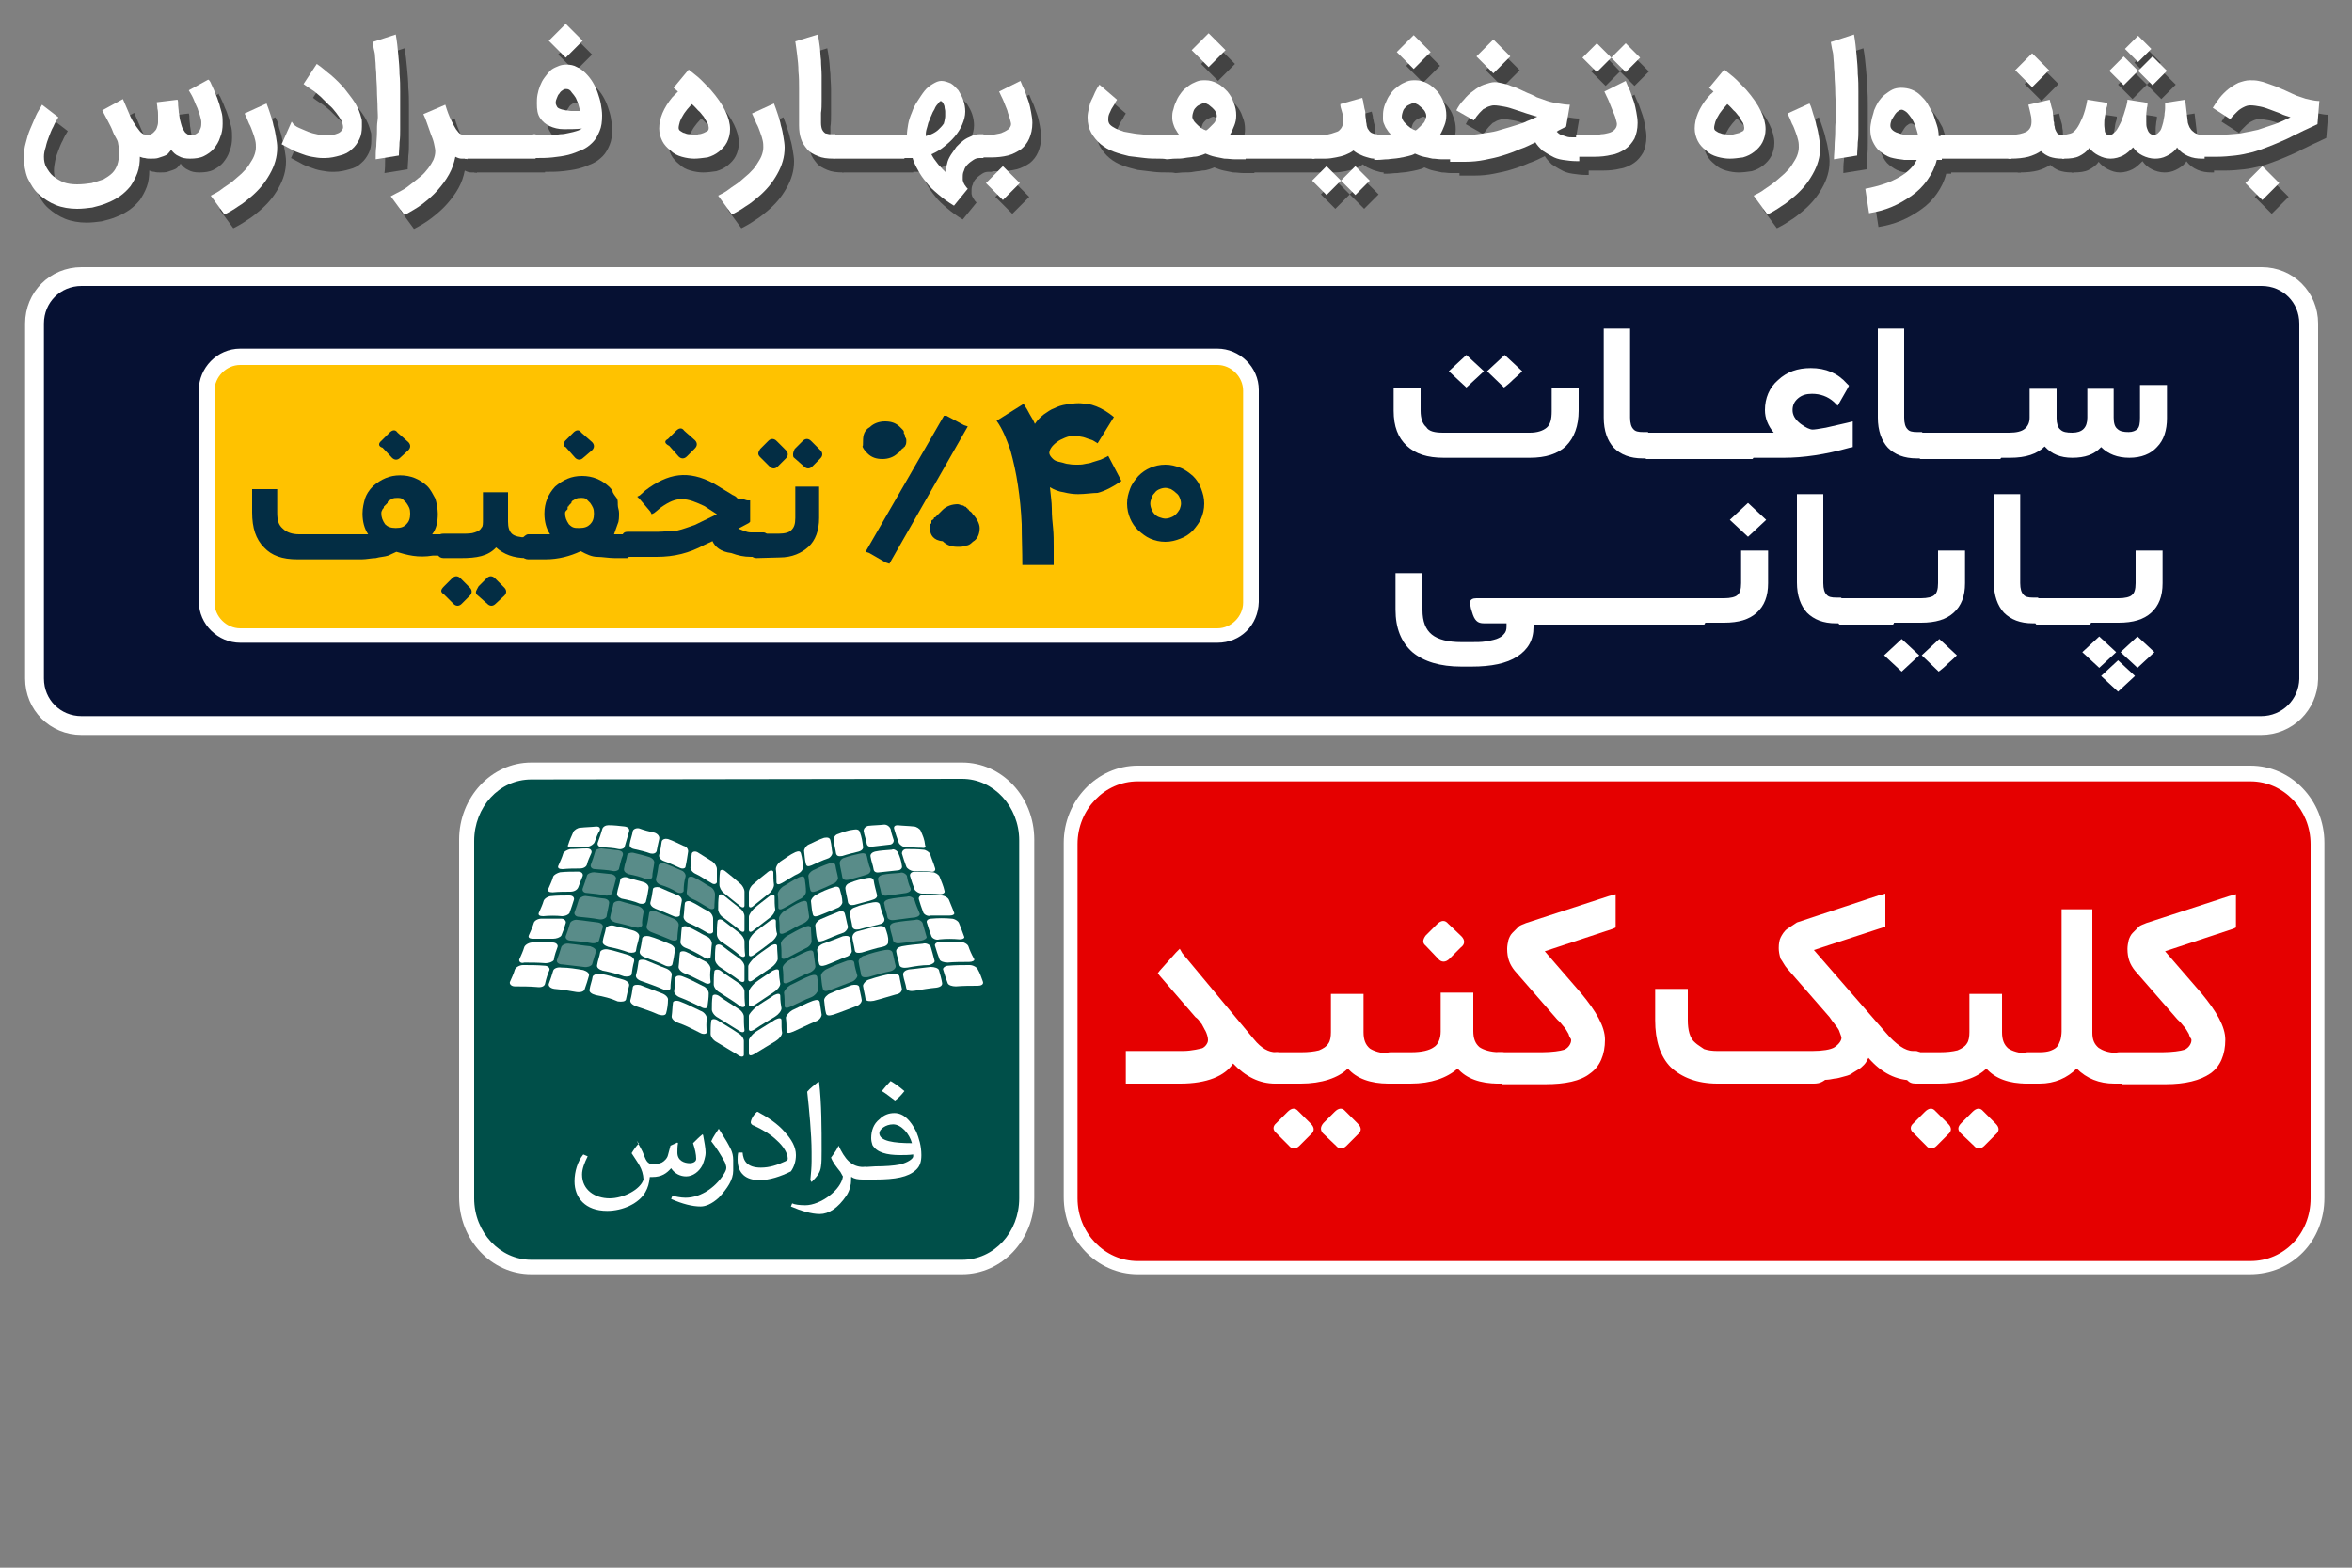 <?xml version="1.0" encoding="utf-8"?>
<!-- Generator: Adobe Illustrator 23.0.1, SVG Export Plug-In . SVG Version: 6.00 Build 0)  -->
<svg version="1.1" id="Layer_1" xmlns="http://www.w3.org/2000/svg" xmlns:xlink="http://www.w3.org/1999/xlink" x="0px" y="0px"
	 viewBox="0 0 375 250" style="enable-background:new 0 0 375 250;" width="375" height="250" xml:space="preserve">
<rect x="0" y="0" width="375" height="250" fill="#808080" stroke="none"/>
<style type="text/css">
	.st0{fill:#E50000;}
	.st1{fill:#FFFFFF;}
	.st2{fill:#004F49;}
	.st3{opacity:0.35;fill:#FFFFFF;enable-background:new    ;}
	.st4{fill:#061133;stroke:#FFFFFF;stroke-width:3;stroke-miterlimit:10;}
	.st5{fill:#FFC200;}
	.st6{fill:#032D44;}
	.st7{opacity:0.48;}
</style>
<g>
	<g>
		<g>
			<path class="st0" d="M358.7,202.1H181.4c-5.8,0-10.7-4.9-10.7-11v-56.5c0-6,4.8-11,10.7-11h177.4c5.8,0,10.7,4.9,10.7,11v56.5
				C369.6,197.2,364.8,202.1,358.7,202.1z"/>
			<path class="st1" d="M358.7,203.2H181.4c-6.5,0-11.8-5.5-11.8-12.3v-56.5c0-6.7,5.3-12.3,11.8-12.3h177.4
				c6.5,0,11.8,5.5,11.8,12.3V191C370.6,197.9,365.5,203.2,358.7,203.2z M181.4,124.6c-5.3,0-9.6,4.5-9.6,10v56.5
				c0,5.5,4.3,10,9.6,10h177.4c5.4,0,9.6-4.4,9.6-10v-56.5c0-5.5-4.3-10-9.6-10L181.4,124.6L181.4,124.6z"/>
		</g>
		<g>
			<path class="st1" d="M203.6,172.8h-0.3c-2.5,0-4.7-1.1-6.7-3.2c-1.3,2-4.2,3.2-8.4,3.2h-8h-0.7v-0.7v-3.8v-0.7h0.7h7.8
				c0.1,0,0.2,0,0.3,0s0.2,0,0.3,0c0.8,0,1.4-0.1,2-0.2c0.4-0.1,1.1-0.2,1.2-0.3c0.3-0.2,0.4-0.3,0.6-0.6c0.1-0.2,0.2-0.3,0.2-0.7
				s-0.2-1-0.4-1.4c-0.2-0.3-0.3-0.6-0.6-1.1c-0.3-0.3-0.4-0.7-1-1.1l-5.7-6.6l-0.3-0.4l0.3-0.4l2.6-2.9l0.6-0.6l0.4,0.7l11.4,13.7
				c1.2,1.5,2.4,2.1,3.5,2.1h0.2c0.3,0,0.4,0.1,0.7,0.2c0.2,0.1,0.3,0.3,0.3,0.6c0.1,0.3,0.1,0.4,0.1,0.7s0,0.3,0,0.8
				c0,0.1,0,0.1,0,0.1v0.2c0,0.7,0,1.2-0.1,1.5c0,0.2-0.1,0.3-0.2,0.3c-0.1,0.1-0.2,0.2-0.3,0.3
				C203.9,172.7,203.8,172.8,203.6,172.8z"/>
			<path class="st1" d="M221.8,172.8h-0.4c-2.9,0-5.1-0.8-6.5-2.4c-1.5,1.5-4.2,2.4-7.5,2.4h-3.8c-0.6,0-1.1-0.2-1.4-0.7
				c-0.3-0.4-0.4-1.1-0.4-1.7v-0.1c0-0.7,0.1-1.3,0.3-1.7c0.3-0.4,0.8-0.8,1.5-0.8h3.9c1.1,0,2-0.1,2.8-0.3c0.7-0.3,1.2-0.6,1.5-1.1
				c0.3-0.4,0.4-1.1,0.4-1.8v-5.4v-0.7h0.7h3.8h0.7v0.7v5.4c0,1.2,0.3,2,1,2.6c0.6,0.4,1.7,0.8,3.2,0.8h0.4c0.3,0,0.4,0.1,0.7,0.2
				c0.2,0.1,0.3,0.3,0.3,0.6c0.1,0.3,0.1,0.4,0.1,0.7c0,0.2,0,0.3,0,0.8c0,0.1,0,0.1,0,0.1v0.2c0,0,0,0.1,0,0.2c0,0.2,0,0.3,0,0.3
				c0,0.1,0,0.2,0,0.3c0,0.2,0,0.3-0.1,0.4c0,0.1-0.1,0.3-0.1,0.3c-0.1,0.1-0.1,0.3-0.2,0.3c-0.1,0.1-0.2,0.2-0.3,0.2
				C222.1,172.8,221.9,172.8,221.8,172.8z M203.5,179.1l1.8-1.8c0.6-0.6,1.2-0.7,1.7-0.1l2,2c0.6,0.6,0.6,1.2,0,1.7l-1.8,1.8
				c-0.6,0.6-1.2,0.6-1.7,0l-2-2C202.9,180.2,202.9,179.6,203.5,179.1z M211,179.1l1.8-1.8c0.6-0.6,1.2-0.7,1.7-0.1l2,2
				c0.6,0.6,0.6,1.2,0,1.7l-1.8,1.8c-0.6,0.6-1.2,0.6-1.7,0l-2.1-2C210.5,180.2,210.5,179.7,211,179.1z"/>
			<path class="st1" d="M239.2,172.8h-0.3c-2.9,0-5.1-0.8-6.5-2.4c-1.7,1.5-4.2,2.4-7.5,2.4h-3.2c-0.6,0-1.1-0.2-1.4-0.7
				c-0.3-0.4-0.4-1.1-0.4-1.7v-0.1c0-0.7,0.1-1.3,0.3-1.7c0.3-0.4,0.8-0.8,1.5-0.8h3.3c1.7,0,2.9-0.3,3.6-0.8
				c0.7-0.4,1.1-1.4,1.1-2.5V159v-0.7h0.7h3.8h0.7v0.7v5.4c0,1.2,0.3,2,1,2.6c0.6,0.4,1.7,0.8,3.2,0.8h0.4c0.3,0,0.4,0.1,0.7,0.2
				c0.2,0.1,0.3,0.3,0.3,0.6c0.1,0.3,0.1,0.4,0.1,0.7s0,0.3,0,0.8c0,0.1,0,0.1,0,0.1v0.2c0,0,0,0.1,0,0.2c0,0.1,0,0.2,0,0.3
				s0,0.2,0,0.3s0,0.3,0,0.3c0,0.1,0,0.2-0.1,0.3c0,0.1-0.1,0.2-0.1,0.3s-0.1,0.2-0.1,0.3c-0.1,0.1-0.1,0.2-0.2,0.2
				c-0.1,0.1-0.2,0.1-0.3,0.1C239.5,172.8,239.3,172.8,239.2,172.8z M227.3,149.2l1.8-1.8c0.7-0.7,1.3-0.7,1.8-0.1l2.1,2
				c0.6,0.6,0.6,1.3-0.1,1.8l-1.8,1.8c-0.6,0.6-1.3,0.6-1.8,0l-2-2.1C226.8,150.4,226.8,149.9,227.3,149.2z"/>
			<path class="st1" d="M239,172.8c-0.6,0-1.1-0.2-1.4-0.7c-0.3-0.4-0.4-1.1-0.4-1.7v-0.1c0-0.7,0.1-1.3,0.3-1.7
				c0.3-0.4,0.8-0.8,1.5-0.8h6.9c1.5,0,2.9-0.2,3.5-0.4c0.7-0.3,1.1-1,1.1-1.5c0-0.1,0-0.2-0.1-0.3c-0.1-0.2-0.2-0.3-0.3-0.7
				c-0.2-0.3-0.3-0.6-0.7-1.1c-0.3-0.3-0.6-0.8-1.1-1.2l-6.8-7.8c-0.8-1-1.2-2-1.2-3.5c0-0.4,0.1-1,0.2-1.4c0.1-0.3,0.3-0.8,0.6-1.1
				c0.2-0.2,0.6-0.6,1-1c0.3-0.3,0.8-0.4,1.2-0.6l13.2-4.3l1.1-0.3v1.1v3.8v0.4l-0.4,0.2l-10.9,3.6l5.8,6.7c2.4,2.9,3.8,5.3,3.8,7.4
				c0,2.4-0.8,4.3-2.4,5.4c-1.5,1.2-4,1.7-7.1,1.7h-6.9v-0.1h-0.1v-0.1L239,172.8L239,172.8z"/>
			<path class="st1" d="M289.1,172.8h-15.3c-3.2,0-5.7-1-7.4-2.6c-1.7-1.7-2.5-4.3-2.5-7.5v-4.3v-0.7h0.7h3.8h0.7v0.7v4.3
				c0,1.5,0.3,2.9,1.2,3.6c0.3,0.3,1,0.7,1.4,1c0.6,0.2,1.3,0.3,2.1,0.3H289c1.5,0,2.9-0.2,3.5-0.6s1.1-1,1.1-1.5
				c0-0.2-0.2-0.6-0.4-1.2c-0.3-0.6-1-1.3-1.5-2.1l-6.8-7.8c-0.3-0.3-0.7-1.1-1-1.5c-0.2-0.6-0.3-1.2-0.3-1.7c0-0.7,0.1-1.3,0.3-1.7
				c0.2-0.4,0.6-1.1,1.1-1.4c0.4-0.3,1.1-0.7,1.5-1l13-4.3l1.1-0.3v1.1v3.8v0.4l-0.4,0.1l-11,3.6l11.4,13.1c1.7,2,3.2,3,4.4,3h0.4
				c0.3,0,0.4,0.1,0.7,0.2c0.2,0.1,0.3,0.3,0.3,0.7c0,0.3,0.1,0.4,0.1,0.7c0,0.2,0,0.3,0,0.7c0,0.1,0,0.1,0,0.1v0.2c0,0,0,0.1,0,0.2
				c0,0.2,0,0.3,0,0.4c0,0.1,0,0.3,0,0.4c0,0.2,0,0.3-0.1,0.4c-0.1,0.1-0.1,0.3-0.2,0.3c-0.1,0.1-0.2,0.2-0.3,0.3
				c-0.1,0.1-0.3,0.1-0.4,0.1h-0.3c-2.9,0-5.2-1.2-7.3-3.6c-0.2,0.3-0.3,0.7-0.7,1.1c-0.3,0.3-0.6,0.6-1,0.8
				c-0.3,0.2-0.7,0.4-1.1,0.7c-0.4,0.2-0.8,0.3-1.2,0.4c-0.4,0.1-1,0.3-1.4,0.3c-0.4,0.1-1.1,0.2-1.5,0.2
				C290.2,172.8,289.6,172.8,289.1,172.8z"/>
			<path class="st1" d="M323.5,172.8h-0.3c-2.9,0-5.1-0.8-6.5-2.4c-1.5,1.5-4.2,2.4-7.5,2.4h-3.8c-0.6,0-1.1-0.2-1.4-0.7
				s-0.4-1.1-0.4-1.7v-0.1c0-0.7,0.1-1.3,0.3-1.7c0.3-0.4,0.8-0.8,1.5-0.8h3.9c1.1,0,2-0.1,2.8-0.3c0.7-0.3,1.2-0.6,1.5-1.1
				c0.3-0.4,0.4-1.1,0.4-1.8v-5.4v-0.7h0.7h3.8h0.7v0.7v5.4c0,1.2,0.3,2,1,2.6c0.6,0.4,1.7,0.8,3.2,0.8h0.4c0.3,0,0.4,0.1,0.7,0.2
				c0.2,0.1,0.3,0.3,0.3,0.6c0.1,0.3,0.1,0.4,0.1,0.7c0,0.2,0,0.3,0,0.8c0,0.1,0,0.1,0,0.1v0.2c0,0,0,0.1,0,0.2c0,0.2,0,0.3,0,0.3
				c0,0.1,0,0.2,0,0.3c0,0.2,0,0.3-0.1,0.4c0,0.1-0.1,0.3-0.1,0.3c-0.1,0.1-0.1,0.3-0.2,0.3c-0.1,0.1-0.2,0.2-0.3,0.2
				C323.7,172.8,323.7,172.8,323.5,172.8z M305.1,179.1l1.8-1.8c0.6-0.6,1.2-0.7,1.7-0.1l2,2c0.6,0.6,0.6,1.2,0,1.7l-1.8,1.8
				c-0.6,0.6-1.2,0.6-1.7,0l-2-2C304.5,180.2,304.5,179.6,305.1,179.1z M312.7,179.1l1.8-1.8c0.6-0.6,1.2-0.7,1.7-0.1l2,2
				c0.6,0.6,0.6,1.2,0,1.7l-1.8,1.8c-0.6,0.6-1.2,0.6-1.7,0l-2.1-2C312.1,180.2,312.1,179.7,312.7,179.1z"/>
			<path class="st1" d="M338.2,172.8h-1.1c-2.4,0-4.4-0.8-6-2.4c-1.5,1.5-3.5,2.4-5.9,2.4h-2c-0.6,0-1.1-0.2-1.4-0.7
				c-0.3-0.4-0.3-1.1-0.3-1.7v-0.1c0-0.7,0.1-1.3,0.3-1.7c0.3-0.4,0.8-0.8,1.5-0.8h2c0.6,0,1.2-0.1,1.5-0.2c0.3-0.1,0.8-0.3,1.1-0.6
				c0.3-0.3,0.4-0.6,0.6-1.1c0.1-0.3,0.2-1,0.2-1.4v-18.8V145h0.7h3.5h0.7v0.7v19c0,1.1,0.3,1.8,1,2.4c0.6,0.4,1.5,0.8,2.9,0.8h0.8
				c0.3,0,0.4,0.1,0.7,0.2c0.2,0.2,0.3,0.3,0.3,0.7c0,0.3,0.1,0.4,0.1,0.7c0,0.2,0,0.3,0,0.8c0,0.1,0,0.1,0,0.1v0.2v0.1
				c0,0.2,0,0.3,0,0.4s0,0.3,0,0.4c0,0.2,0,0.3-0.1,0.4c-0.1,0.1-0.1,0.3-0.2,0.3c-0.1,0.1-0.2,0.2-0.3,0.3
				C338.6,172.8,338.4,172.8,338.2,172.8z"/>
			<path class="st1" d="M337.9,172.8c-0.6,0-1.1-0.2-1.4-0.7s-0.4-1.1-0.4-1.7v-0.1c0-0.7,0.1-1.3,0.3-1.7c0.3-0.4,0.8-0.8,1.5-0.8
				h6.9c1.5,0,2.9-0.2,3.5-0.4c0.7-0.3,1.1-1,1.1-1.5c0-0.1,0-0.2-0.1-0.3c-0.1-0.2-0.2-0.3-0.3-0.7c-0.2-0.3-0.3-0.6-0.7-1.1
				c-0.3-0.3-0.6-0.8-1.1-1.2l-6.8-7.8c-0.8-1-1.2-2-1.2-3.5c0-0.4,0.1-1,0.2-1.4c0.1-0.3,0.3-0.8,0.6-1.1c0.3-0.3,0.6-0.6,1-1
				c0.3-0.3,0.8-0.4,1.2-0.6l13.2-4.3l1.1-0.3v1.1v3.8v0.4l-0.4,0.2l-10.9,3.6l5.8,6.7c2.4,2.9,3.8,5.3,3.8,7.4
				c0,2.4-0.8,4.3-2.4,5.4s-4,1.7-7.1,1.7h-6.9v-0.1H338v-0.1h0.1v0.1L337.9,172.8L337.9,172.8z"/>
		</g>
	</g>
</g>
<g>
	<g>
		<path class="st1" d="M53.3,84c-0.4,0.2-1,0.4-1.4,0.6c-0.6,0.2-1.4,0.2-2.2,0.4c-0.6,0-1.6,0.2-2.5,0.2H35.6
			c-2.6,0-4.6-0.6-5.9-2.1c-1.4-1.4-2.1-3.5-2.1-6.2v-3.5V73h0.6h3.2H32v0.6V77c0,1.4,0.2,2.2,1,2.9c0.6,0.6,1.6,1,2.9,1h12.3
			c-0.6-1-1-2.2-1-3.8c0-1,0.2-1.8,0.4-2.6c0.2-0.6,0.6-1.4,1.4-2.2c1.4-1.3,2.9-1.8,4.8-1.8s3.5,0.6,4.8,1.8c0.6,0.6,1,1.4,1.4,2.2
			c0.2,0.6,0.4,1.8,0.4,2.6c0,1.4-0.2,2.6-1,3.8H62c0.2,0,0.2,0,0.4,0s0.2,0.2,0.2,0.2c0,0.2,0.2,0.2,0.2,0.2s0,0.2,0,0.4
			c0,0.2,0,0.2,0,0.2v0.2c0,0,0,0,0,0.2v0.2c0,0,0,0,0,0.2s0,0.2,0,0.4c0,0,0,0.2,0,0.4c0,0.2,0,0.2,0,0.4c0,0,0,0.2-0.2,0.2
			c0,0.2-0.2,0.2-0.2,0.2c-0.2,0-0.2,0-0.4,0h-2.5C56.9,85.3,55.1,84.6,53.3,84z M50.6,64.4L52,63c0.4-0.4,1-0.6,1.4,0l1.8,1.6
			c0.4,0.4,0.4,1,0,1.4l-1.4,1.4c-0.4,0.4-1,0.4-1.4,0l-1.6-1.8C49.9,65.3,49.9,64.8,50.6,64.4z M50.6,77.3c0,0.6,0.2,1.3,0.6,1.8
			c0.4,0.4,1,0.6,1.8,0.6c1,0,1.4-0.2,1.8-0.6c0.4-0.4,0.6-1,0.6-1.8s-0.2-1.3-0.6-1.8c-0.2-0.2-0.4-0.4-0.6-0.6
			c-0.2-0.2-0.6-0.2-1-0.2c-0.2,0-0.6,0-1,0.2c-0.2,0.2-0.6,0.2-0.6,0.6c-0.2,0.2-0.4,0.4-0.6,0.6c0,0.2,0,0.2-0.2,0.4
			C50.6,76.9,50.6,76.9,50.6,77.3z"/>
		<path class="st1" d="M76.4,85.3h-0.2c-2.2,0-4-0.6-5.4-1.8c-1.4,1.4-3.5,1.8-6.2,1.8h-3.2c-0.4,0-0.8-0.2-1-0.6
			c-0.2-0.2-0.2-0.8-0.2-1.4V83c0-0.6,0-1,0.2-1.4C60.7,81,61,81,61.7,81h3.2c0.8,0,1.6,0,2.2-0.2s1-0.4,1.3-0.8
			c0.2-0.2,0.2-0.8,0.2-1.4V74v-0.4h0.6h3.2H73v0.6v4.6c0,1,0.2,1.6,0.6,2.1c0.4,0.4,1.4,0.6,2.5,0.6h0.2c0.2,0,0.4,0,0.6,0.2
			s0.2,0.2,0.2,0.4c0.2,0.2,0,0.4,0,0.6s0,0.2,0,0.6c0,0,0,0,0,0.2v0.2c0,0,0,0,0,0.2s0,0.2,0,0.2v0.2v0.2c0,0,0,0.2-0.2,0.2
			c0,0.2-0.2,0.2-0.2,0.2L76.4,85.3C76.9,85.3,76.6,85.3,76.4,85.3z M61.6,90.2l1.4-1.4c0.4-0.4,1-0.4,1.4,0l1.6,1.6
			c0.4,0.4,0.4,1,0,1.4l-1.4,1.4c-0.4,0.4-1,0.4-1.4,0l-1.6-1.6C61,91.2,61,90.8,61.6,90.2z M67.8,90.2l1.4-1.4c0.4-0.4,1-0.4,1.4,0
			l1.6,1.6c0.4,0.4,0.4,1,0,1.4l-1.4,1.4c-0.4,0.4-1,0.4-1.4,0l-1.8-1.6C67.2,91.2,67.5,90.8,67.8,90.2z"/>
		<path class="st1" d="M94.2,85.3H92c-1,0-2.2-0.2-3.2-0.2c-0.8,0-1.8-0.4-2.9-1c-1.8,0.8-4,1.4-6.2,1.4h-3.2c-0.4,0-0.8-0.2-1-0.6
			c-0.2-0.2-0.2-0.8-0.2-1.4v-0.2c0-0.6,0.2-1,0.2-1.4c0.2-0.2,0.6-0.6,1-0.6h4c-0.6-1-1-2.2-1-3.8c0-1.8,0.6-3.5,1.8-4.8
			c1.4-1.3,2.9-1.8,4.8-1.8c1.8,0,3.5,0.6,4.8,1.8c0.2,0.2,0.6,0.6,0.6,1c0.2,0.4,0.4,0.6,0.6,1c0.2,0.2,0.2,0.6,0.2,1.3
			c0,0.6,0.2,0.8,0.2,1.4s0,1.4-0.2,1.8c-0.2,0.6-0.4,1.3-0.6,1.8h2.6c0.2,0,0.2,0,0.4,0c0.2,0,0.2,0.2,0.2,0.2
			c0,0.2,0.2,0.2,0.2,0.2s0,0.2,0,0.4c0,0.2,0,0.2,0,0.2v0.2c0,0,0,0,0,0.2v0.2c0,0,0,0,0,0.2s0,0.2,0,0.2v0.2c0,0.2,0,0.2,0,0.2V84
			c0,0.2,0,0.2-0.2,0.2l-0.2,0.2l-0.2,0.2C94.4,85.3,94.2,85.3,94.2,85.3z M83.2,64.4l1.4-1.4c0.4-0.4,1-0.6,1.4,0l1.8,1.6
			c0.4,0.4,0.4,1,0,1.4l-1.4,1.4c-0.4,0.4-1,0.4-1.4,0l-1.6-1.8C82.8,65.3,82.8,64.8,83.2,64.4z M83.2,77.3c0,0.6,0.2,1.3,0.6,1.8
			c0.6,0.6,1,0.6,1.8,0.6s1.4-0.2,1.8-0.6s0.6-1,0.6-1.8s-0.2-1.3-0.6-1.8c-0.2-0.2-0.4-0.4-0.6-0.6s-0.6-0.2-1-0.2
			c-0.2,0-0.6,0-1,0.2c-0.2,0.2-0.6,0.2-0.6,0.6L84,75.7l-0.2,0.2c0,0,0,0.2-0.2,0.2v0.2v0.2C83.2,76.9,83.2,76.9,83.2,77.3z"/>
		<path class="st1" d="M109.4,82.2l-1.4,0.6c-2.6,1.4-5.4,2.1-8.5,2.1h-5.3c-0.4,0-0.8-0.2-1-0.6C93,83.8,93,83.4,93,82.8v-0.2
			c0-0.6,0-1,0.2-1.4c0.2-0.6,0.6-0.6,1.3-0.6h5.1c1.3,0,2.2-0.2,3.5-0.2c1-0.2,2.1-0.6,3.2-1l4-1.8l-2.2-1.4
			c-1.4-0.6-2.6-1.3-4-1.3c-1.3,0-2.2,0.4-3.8,1.4l-1.3,1l-0.4,0.2l-0.2-0.4l-1.8-2.2l-0.4-0.4l0.4-0.2l1-0.8c1.8-1.4,4-2.5,5.9-2.6
			c1.8-0.2,4,0.2,6.2,1.4l3.2,1.8c0.2,0.2,0.6,0.2,1,0.6c0.2,0.2,0.6,0.2,1,0.2c0.2,0,0.6,0.2,0.8,0.2h0.4v0.4v3.2v0.2l-0.2,0.2
			l-1.8,1c0.6,0.2,1.4,0.6,2.2,0.6h2.1c0.2,0,0.4,0,0.6,0.2s0.2,0.2,0.2,0.4c0,0.3,0,0.4,0,0.6s0,0.2,0,0.6c0,0,0,0,0,0.2V83
			c0,0.4,0,1-0.2,1.3c-0.2,0.4-0.4,0.6-0.8,0.6h-1.8c-1.3,0-2.2-0.2-3.5-0.6C110.9,84,109.8,83.2,109.4,82.2z M101.4,64l1.4-1.4
			c0.4-0.4,1-0.6,1.4,0l1.8,1.6c0.4,0.4,0.4,1,0,1.4l-1.4,1.4c-0.4,0.4-1,0.4-1.4,0l-1.6-1.8C100.8,64.8,100.8,64.4,101.4,64z"/>
		<path class="st1" d="M117.2,85.3c-0.4,0-0.8-0.2-1-0.6c-0.2-0.2-0.2-0.8-0.2-1.4V83c0-0.6,0.2-1,0.2-1.4c0.2-0.2,0.6-0.6,1-0.6h4
			c1,0,1.8-0.2,2.2-0.6c0.4-0.4,0.6-1,0.6-2.1v-4.9V73h0.6h2.9h0.6v0.6v4.9c0,2.2-0.6,4-1.8,5.1c-1.3,1-2.9,1.8-5.1,1.8L117.2,85.3
			L117.2,85.3L117.2,85.3z M117.8,65.9l1.4-1.4c0.4-0.4,1-0.4,1.4,0l1.6,1.6c0.4,0.4,0.4,1,0,1.4l-1.4,1.4c-0.4,0.4-1,0.4-1.4,0
			l-1.6-1.6C117.4,66.8,117.4,66.5,117.8,65.9z M123.9,65.9l1.4-1.4c0.4-0.4,1-0.4,1.4,0l1.6,1.6c0.4,0.4,0.4,1,0,1.4l-1.4,1.4
			c-0.4,0.4-1,0.4-1.4,0l-1.8-1.6C123.6,66.8,123.6,66.5,123.9,65.9z"/>
		<path class="st1" d="M136.1,64.4c0-1,0.2-1.8,1.3-2.5c0.6-0.6,1.6-1,2.6-1s1.8,0.2,2.6,1c0.2,0.2,0.2,0.2,0.4,0.4
			c0.3,0.3,0.2,0.4,0.2,0.6c0.2,0.2,0.2,0.4,0.2,0.6c0.2,0.2,0.2,0.4,0.2,0.6s0,0.6-0.2,0.8c0,0.2-0.2,0.2-0.2,0.2
			c0,0.2-0.2,0.2-0.2,0.2c-0.2,0.2-0.2,0.2-0.2,0.2c-0.2,0.2-0.2,0.4-0.6,0.6c-0.6,0.6-1.6,1-2.6,1s-1.8-0.2-2.6-1
			c-0.2-0.2-0.6-0.6-0.8-1.3C136.1,65.3,136.1,64.9,136.1,64.4z M150.9,59.9l3.2,1.6l0.6,0.2L140.8,86l-0.6-0.2l-2.9-1.6l-0.6-0.2
			l13.9-24.2C150.3,59.9,150.9,59.9,150.9,59.9z M148.1,80.1L148.1,80.1L148.1,80.1L148.1,80.1v-0.3v-0.2v-0.2c0-0.2,0-0.2,0.2-0.2
			c0-0.2,0-0.2,0-0.2v-0.2c0-0.2,0.2-0.2,0.2-0.2l0.2-0.2c0-0.2,0-0.2,0.2-0.2c0.2-0.2,0.2-0.2,0.2-0.2l0.2-0.2l0.2-0.2l0.2-0.2
			l0.2-0.2c0.2-0.2,0.2-0.2,0.2-0.2c0.6-0.6,1.6-1,2.6-1c0.2,0,0.6,0.2,0.8,0.2s0.2,0.2,0.4,0.2s0.2,0.2,0.2,0.2s0.2,0,0.2,0.2
			c0.2,0,0.2,0.2,0.2,0.2c0.2,0.2,0.4,0.2,0.6,0.6c0.6,0.6,1.3,1.6,1.3,2.5c0,0.8-0.2,1.8-1.3,2.5c-0.2,0.2-0.6,0.6-1.3,0.6
			c-0.4,0.2-0.8,0.2-1.4,0.2c-1,0-1.8-0.2-2.6-1C148.6,82,148.1,81,148.1,80.1z"/>
	</g>
	<g>
		<path class="st1" d="M174.3,73.8c-0.9,0-1.7-0.1-2.6-0.3c-0.8-0.1-1.6-0.4-2.4-0.8c0.1,1.3,0.3,2.6,0.4,3.8
			c0.1,1.3,0.1,2.4,0.2,3.5c0.1,1.2,0.1,2.2,0.1,3.4c0,1.2,0,2.1,0,3.2h-5.6c0-2.5-0.1-4.9-0.1-7.4c-0.1-2.4-0.3-4.7-0.6-6.8
			c-0.4-2.2-0.7-4.3-1.3-6.3c-0.6-1.9-1.3-3.8-2.4-5.2l4.8-3c0.4,0.7,0.7,1.3,1.1,1.8c0.4,0.5,0.6,1.2,0.9,1.7
			c0.4-0.7,1-1.3,1.5-1.7c0.6-0.4,1.3-0.9,1.9-1.2c0.7-0.4,1.3-0.5,2.1-0.7c0.7-0.1,1.5-0.2,2.2-0.2c0.5,0,1,0.1,1.5,0.1
			c0.5,0.1,1,0.2,1.5,0.4s1,0.4,1.5,0.7s1,0.7,1.5,1.2l-2.9,4.6c0,0-0.1-0.1-0.4-0.2c-0.2-0.1-0.4-0.3-0.9-0.4
			c-0.4-0.1-0.8-0.4-1.3-0.4c-0.5-0.1-1.1-0.2-1.7-0.2c-0.5,0-1,0.1-1.5,0.3s-1,0.4-1.4,0.7c-0.4,0.3-0.7,0.6-1,1s-0.4,0.7-0.3,1
			l0,0c0.1,0.4,0.3,0.7,0.6,1c0.4,0.3,0.7,0.4,1.3,0.5c0.5,0.1,1,0.3,1.5,0.3c0.5,0.1,1,0.1,1.4,0.1s0.9,0,1.3-0.1
			c0.4-0.1,1-0.1,1.5-0.3c0.4-0.1,1-0.3,1.5-0.4c0.4-0.1,1-0.4,1.3-0.7l2.3,4.4c-1.4,1-2.9,1.8-4.2,2.1
			C176.8,73.6,175.6,73.8,174.3,73.8z"/>
		<path class="st1" d="M183,75.5c0-1,0.2-1.8,0.5-2.7c0.4-0.8,0.8-1.5,1.4-2.2c0.6-0.6,1.3-1.1,2.1-1.4c0.8-0.4,1.7-0.5,2.7-0.5
			s1.8,0.2,2.7,0.5c0.8,0.4,1.5,0.8,2.2,1.4c0.6,0.6,1.1,1.3,1.4,2.2c0.3,0.9,0.5,1.7,0.5,2.7s-0.2,1.8-0.5,2.7
			c-0.4,0.8-0.8,1.5-1.4,2.1c-0.6,0.6-1.3,1.1-2.2,1.4c-0.8,0.4-1.7,0.5-2.7,0.5s-1.8-0.2-2.7-0.5c-0.8-0.4-1.5-0.8-2.1-1.4
			s-1.1-1.3-1.4-2.1C183.2,77.4,183,76.5,183,75.5z M187.1,75.5c0,0.4,0.1,0.7,0.2,1c0.1,0.4,0.4,0.6,0.5,0.9
			c0.3,0.3,0.5,0.4,0.9,0.5s0.7,0.2,1,0.2s0.7-0.1,1-0.2c0.4-0.1,0.6-0.4,0.9-0.5c0.3-0.3,0.4-0.5,0.6-0.9c0.1-0.4,0.2-0.7,0.2-1
			s-0.1-0.7-0.2-1c-0.1-0.4-0.4-0.6-0.6-0.9c-0.3-0.3-0.5-0.4-0.9-0.6c-0.4-0.1-0.7-0.2-1-0.2s-0.7,0.1-1,0.2
			c-0.4,0.1-0.6,0.4-0.9,0.6c-0.3,0.3-0.4,0.5-0.5,0.9C187.2,74.7,187.1,75.1,187.1,75.5z"/>
	</g>
</g>
<g>
	<path class="st2" d="M153.4,202H84.7c-5.7,0-10.3-4.6-10.3-10.3v-58.3c0-5.7,4.6-10.3,10.3-10.3h68.7c5.7,0,10.3,4.6,10.3,10.3
		v58.3C163.7,197.4,159.1,202,153.4,202z"/>
	<path class="st1" d="M153.4,203.2H84.7c-6.3,0-11.5-5.4-11.5-12.3v-57c0-6.7,5.1-12.3,11.5-12.3h68.7c6.3,0,11.5,5.4,11.5,12.3V191
		C164.9,197.8,159.7,203.2,153.4,203.2z M84.7,124.3c-5.1,0-9.1,4.4-9.1,9.8v57c0,5.4,4.1,9.8,9.1,9.8h68.7c5.1,0,9.1-4.4,9.1-9.8
		V134c0-5.4-4.1-9.8-9.1-9.8L84.7,124.3L84.7,124.3z"/>
</g>
<g>
	<g>
		<path class="st1" d="M101.5,181.9c0.4,0.8,0.9,1.5,1.2,2.4c0.2,0.4,0.4,1.4,1.5,1.4c0.3,0,0.8-0.1,1.3-0.3c0.4-0.2,0.9-0.7,1-1.2
			l0.4-1.5l1.1-0.5l0.1,0.1c-0.1,0.5-0.1,1.1-0.1,1.5c0,1.3,1.1,1.7,2,1.7c0.4,0,1-0.2,1-0.7c0-0.7-0.2-1.6-0.5-2.5
			c0.4-0.4,1-1,1.5-1.4l0.1,0.1c0.2,1.1,0.4,2.1,0.4,2.8s-0.3,1.5-0.5,2c-0.5,1-1.5,1.8-2.6,1.8c-0.9,0-1.8-0.4-2.4-1.3l0,0
			c-0.7,0.8-1.5,1.4-3,1.4h-0.4c-0.1,1-0.3,1.7-0.7,2.4c-1,1.8-3.6,3-6.1,3c-3.5,0-5.2-2.1-5.2-4.7c0-1.6,0.5-3.2,1.4-4.3l0.7,0.3
			c-0.5,1-0.9,2-0.9,2.9c0,2.5,2.1,3.8,4.4,3.8c2.2,0,4.9-1.4,5.4-3c-0.1-1.8-0.9-2.6-1.9-4.2c0.3-0.5,0.7-1.1,1.2-1.6h-0.1
			L101.5,181.9L101.5,181.9z"/>
		<path class="st1" d="M114.6,180l1.3,2.1c0.4,0.8,1,1.5,1,2.9v1.7c0,1.4-0.9,2.8-2.3,4.3c-1.1,1-2.1,1.4-2.9,1.4
			c-1.3,0-2.9-0.4-4.7-1.2l0.2-0.5c0.5,0.1,1.3,0.3,2.1,0.3c2.6,0,5.1-1.9,6.3-4.1c0.1-0.2,0.2-0.4,0.2-0.7c0-0.2-0.1-0.5-0.2-0.8
			c-0.7-1.3-1.4-2.4-2.2-3.4C113.7,181.3,114.2,180.6,114.6,180L114.6,180z"/>
		<path class="st1" d="M118.4,183.8c0.1,1.3,0.7,2.4,2.9,2.4c1.4,0,2.6-0.4,3.9-1c0.2-0.1,0.4-0.2,0.4-0.4c0-0.9-0.7-2-1.7-2.9
			c-1-1-2.4-1.8-3.7-2.4c-0.4-0.1-0.5-0.4-0.5-0.5c0-0.4,0.4-1.2,1-1.7h0.1c1.5,0.8,3.2,1.9,4.3,3.2c1.1,1.2,1.8,2.4,1.8,3.7
			c0,1-0.3,1.9-0.8,2.6c-1.6,0.8-3.4,1.4-5,1.4c-2.1,0-3.5-1-3.5-3.3c0-0.2,0-0.7,0.1-1.1H118.4L118.4,183.8z"/>
		<path class="st1" d="M129.2,188.2c0.1-1,0.2-2.1,0.2-3v-1.5c0-2.8-0.4-6.9-0.7-9.6c0.4-0.5,1.3-1.2,1.8-1.6l0.1,0.1
			c0.4,3.4,0.4,7.3,0.4,10.9c0,1,0,1.9-0.1,2.5c-0.1,0.9-0.5,1.5-1.5,2.5L129.2,188.2z"/>
		<path class="st1" d="M133.7,182.7c1,2.1,2,3.4,4,3.4h0.3v2h-0.4c-0.8,0-1.4-0.1-1.8-0.4h-0.1c0,0.1,0,0.4,0,0.5
			c0,0.7-0.2,1.6-0.7,2.4c-1.4,2.1-2.9,3-4.3,3c-1.3,0-3-0.5-4.6-1.2l0.2-0.5c0.4,0.2,1.2,0.3,2.1,0.3c2.4,0,5.7-2.4,6-4.6
			c-0.1-0.1-0.2-0.4-0.4-0.7c-0.7-0.9-1.2-1.5-1.5-2.3C133.1,183.8,133.5,183.2,133.7,182.7L133.7,182.7z"/>
		<path class="st1" d="M142,172.4c0.7,0.4,1.5,1,2.2,1.6c-0.4,0.5-0.9,1.1-1.5,1.5c-0.7-0.5-1.4-1.1-2.1-1.5
			C141,173.5,141.5,172.9,142,172.4z M142.4,179.3c-1.2,0-2.2,0.8-2.2,1.4c0,1.3,2.4,1.6,5.2,1.6C145,180.8,143.7,179.3,142.4,179.3
			z M139.6,186c1.5,0,2.9-0.1,3.9-0.3c1.2-0.3,2.1-0.9,2.1-1.3c0-0.1,0-0.2,0-0.3c-0.7,0.1-1.4,0.1-2.1,0.1c-2.1,0-3.7-0.4-4.4-1.6
			c-0.1-0.3-0.2-0.7-0.2-1.1c0-1.2,0.4-2.3,1.3-3c0.7-0.7,1.5-1,2.4-1c1.5,0,2.6,1.2,3.5,3c0.4,1,0.8,2.2,0.8,3.7
			c0,1-0.2,1.8-0.9,2.4c-1.2,1.1-3.2,1.5-6.5,1.5H138c-1,0-1.3-0.7-1.3-1c0-0.4,0.3-1,1.3-1L139.6,186L139.6,186z"/>
	</g>
	<g>
		<path class="st1" d="M118.6,162.1c0-0.4-0.4-1-1-1.3c-1-0.7-2.1-1.3-3-2c-0.5-0.3-1-0.2-1,0.1c-0.1,0.7-0.1,1.4-0.1,2.1
			c0,0.4,0.4,1,1,1.3c1.1,0.7,2.1,1.3,3.2,2c0.5,0.4,1,0.4,1,0C118.6,163.5,118.6,162.7,118.6,162.1z"/>
		<path class="st1" d="M112.7,162.4c0-0.4-0.4-1-1-1.2c-1.1-0.5-2.2-1.1-3.3-1.5c-0.5-0.2-1.1-0.1-1.1,0.2c-0.1,0.7-0.1,1.4-0.2,2.1
			c-0.1,0.4,0.4,0.9,1,1.1c1.2,0.4,2.3,1,3.5,1.6c0.5,0.3,1.1,0.2,1.1-0.1C112.6,163.8,112.6,163.1,112.7,162.4z"/>
		<path class="st1" d="M118.6,166c0-0.4-0.4-1-1-1.3c-1-0.7-2.1-1.3-3.2-2c-0.5-0.3-1-0.2-1,0.1c-0.1,0.7-0.1,1.4-0.1,2.1
			c0,0.4,0.4,1,1,1.3c1.1,0.7,2.2,1.3,3.3,2c0.5,0.4,1,0.4,1,0C118.6,167.4,118.6,166.7,118.6,166z"/>
		<path class="st1" d="M124.4,158.8c0-0.4-0.4-0.4-1-0.1c-1,0.7-2.1,1.3-3,2c-0.4,0.4-1,1-1,1.3c0,0.7,0,1.4,0,2.1
			c0,0.4,0.4,0.4,1,0c1-0.7,2.1-1.3,3.2-2c0.5-0.3,1-0.9,1-1.3C124.5,160.2,124.4,159.6,124.4,158.8z"/>
		<path class="st1" d="M124.6,162.7c0-0.4-0.4-0.4-1-0.1c-1.1,0.7-2.1,1.3-3.2,2c-0.5,0.4-1,1-1,1.3c0,0.7,0,1.4,0,2.1
			c0,0.4,0.4,0.4,1,0c1.1-0.7,2.2-1.3,3.3-2c0.5-0.3,1-0.9,1-1.3C124.6,164.2,124.6,163.5,124.6,162.7z"/>
		<path class="st1" d="M130.7,159.8c-0.1-0.4-0.5-0.4-1.1-0.2c-1.1,0.4-2.2,1-3.3,1.5c-0.5,0.3-1,0.9-1,1.2c0.1,0.7,0.1,1.4,0.1,2.1
			c0,0.4,0.4,0.4,1.1,0.1c1.1-0.5,2.3-1.1,3.5-1.6c0.7-0.2,1-0.8,1-1.1C130.9,161.2,130.8,160.5,130.7,159.8z"/>
		<path class="st3" d="M147.1,147.2c-0.1-0.3-0.7-0.7-1.2-0.5c-1,0.1-2.1,0.2-3.2,0.4c-0.5,0.1-0.9,0.4-0.8,0.8
			c0.1,0.7,0.4,1.4,0.5,2.1c0.1,0.4,0.7,0.5,1.2,0.4c1.1-0.1,2.2-0.3,3.3-0.4c0.5-0.1,1-0.4,0.8-0.7
			C147.5,148.6,147.3,147.9,147.1,147.2z M114,142.6c0-0.4-0.3-1-0.8-1.2c-0.9-0.5-1.7-1.1-2.6-1.5c-0.4-0.2-0.9-0.1-0.9,0.2
			c-0.1,0.7-0.1,1.4-0.2,2.1c-0.1,0.4,0.3,0.9,0.8,1.1c1,0.4,1.8,1,2.7,1.5c0.4,0.3,0.9,0.2,0.9-0.1C113.9,144,114,143.3,114,142.6z
			 M95,151.8c0.1-0.4-0.3-0.7-0.9-0.9c-1.1-0.1-2.2-0.3-3.3-0.4c-0.5-0.1-1.1,0.1-1.3,0.5c-0.2,0.7-0.4,1.3-0.7,2.1
			c-0.1,0.3,0.2,0.7,0.9,0.7c1.1,0.1,2.3,0.3,3.4,0.4c0.5,0.1,1.1-0.1,1.3-0.4C94.6,153.2,94.8,152.4,95,151.8z M96.1,147.9
			c0.1-0.4-0.2-0.7-0.8-0.8c-1-0.1-2.1-0.3-3.2-0.4c-0.5-0.1-1.1,0.2-1.2,0.5c-0.2,0.7-0.4,1.3-0.7,2.1c-0.1,0.3,0.2,0.7,0.8,0.7
			c1.1,0.1,2.2,0.2,3.3,0.4c0.5,0.1,1.1-0.1,1.2-0.4C95.7,149.3,95.9,148.6,96.1,147.9z M97.1,144.1c0.1-0.4-0.2-0.7-0.7-0.8
			c-1-0.1-2-0.3-2.9-0.4c-0.4-0.1-1,0.2-1.2,0.5c-0.2,0.7-0.4,1.3-0.7,2.1c-0.1,0.3,0.2,0.7,0.7,0.7c1,0.1,2.1,0.2,3.2,0.4
			c0.5,0.1,1-0.1,1.2-0.4C96.8,145.5,97,144.8,97.1,144.1z M98.2,140.2c0.1-0.3-0.2-0.7-0.7-0.8c-1-0.1-1.9-0.2-2.8-0.3
			c-0.4,0-1,0.2-1.1,0.5c-0.2,0.7-0.4,1.3-0.7,2.1c-0.1,0.3,0.1,0.7,0.7,0.7c1,0.1,2,0.2,2.9,0.4c0.4,0.1,1-0.1,1.1-0.4
			C97.8,141.7,98,141,98.2,140.2z M99.3,136.4c0.1-0.4-0.1-0.7-0.7-0.8c-1-0.1-1.8-0.2-2.7-0.3c-0.4,0-1,0.2-1,0.5
			c-0.2,0.7-0.4,1.3-0.7,2.1c-0.1,0.3,0.1,0.7,0.7,0.7c1,0.1,1.9,0.1,2.8,0.3c0.4,0.1,1-0.1,1-0.4C98.9,137.8,99,137.1,99.3,136.4z
			 M104.3,137.7c0.1-0.4-0.2-0.8-0.7-1c-0.9-0.3-1.8-0.5-2.6-0.7c-0.4-0.1-1,0.1-1,0.4c-0.1,0.7-0.4,1.4-0.5,2.1
			c-0.1,0.4,0.2,0.7,0.7,0.9c1,0.2,1.9,0.4,2.8,0.8c0.4,0.1,1,0,1-0.4C104,139.2,104.2,138.5,104.3,137.7z M102.6,145.5
			c0.1-0.4-0.3-0.8-0.8-1c-1-0.3-2-0.5-2.9-0.8c-0.4-0.1-1,0.1-1.1,0.4c-0.1,0.7-0.4,1.4-0.5,2.1c-0.1,0.4,0.2,0.7,0.8,0.9
			c1,0.2,2.1,0.5,3.2,0.8c0.5,0.1,1,0,1.1-0.4C102.3,146.9,102.5,146.2,102.6,145.5z M108.2,147.6c0.1-0.4-0.3-0.9-0.8-1.1
			c-1-0.4-2-0.8-2.9-1.2c-0.4-0.1-1,0-1,0.3c-0.1,0.7-0.2,1.4-0.4,2.1c-0.1,0.4,0.3,0.8,0.9,1c1,0.4,2.1,0.8,3,1.2
			c0.5,0.2,1,0.1,1-0.2C108,149.1,108.1,148.4,108.2,147.6z M109.3,139.8c0.1-0.4-0.3-0.9-0.7-1c-0.9-0.4-1.8-0.8-2.6-1.1
			c-0.4-0.1-0.9,0-1,0.3c-0.1,0.7-0.2,1.4-0.4,2.1c-0.1,0.4,0.2,0.8,0.7,1c1,0.3,1.9,0.7,2.7,1.2c0.4,0.2,0.9,0.1,1-0.2
			C109,141.2,109.1,140.5,109.3,139.8z M130.3,155.8c-0.1-0.4-0.5-0.4-1.1-0.2c-1.1,0.4-2.1,1-3.2,1.5c-0.5,0.3-1,0.9-1,1.2
			c0.1,0.7,0.1,1.4,0.1,2.1c0,0.4,0.4,0.4,1,0.1c1.1-0.5,2.2-1.1,3.3-1.5c0.5-0.2,1-0.8,1-1.1C130.4,157.2,130.4,156.5,130.3,155.8z
			 M129.7,151.9c-0.1-0.4-0.4-0.4-1-0.2c-1,0.4-2.1,1-3,1.5c-0.5,0.3-1,0.9-0.9,1.2c0.1,0.7,0.1,1.4,0.1,2.1c0,0.4,0.4,0.4,1,0.1
			c1-0.5,2.1-1.1,3.2-1.5c0.5-0.2,1-0.7,0.9-1.1C129.9,153.3,129.8,152.6,129.7,151.9z M129.3,148c-0.1-0.4-0.4-0.4-1-0.2
			c-1,0.4-2,1-2.9,1.5c-0.4,0.3-0.9,0.8-0.9,1.2c0.1,0.7,0.1,1.4,0.1,2.1c0,0.4,0.4,0.4,1,0.1c1-0.5,2.1-1.1,2.9-1.5
			c0.5-0.2,0.9-0.7,0.9-1.1C129.4,149.4,129.3,148.7,129.3,148z M128.7,144c-0.1-0.4-0.4-0.4-1-0.2c-1,0.4-1.8,1-2.7,1.5
			c-0.4,0.3-0.8,0.8-0.8,1.2c0.1,0.7,0.1,1.4,0.1,2.1c0,0.4,0.4,0.4,1,0.1c1-0.5,1.9-1.1,2.9-1.5c0.4-0.2,0.9-0.7,0.8-1.1
			C128.9,145.4,128.8,144.7,128.7,144z M128.3,140.1c-0.1-0.4-0.4-0.4-0.9-0.2c-0.9,0.4-1.7,1-2.6,1.5c-0.4,0.3-0.8,0.8-0.8,1.2
			c0.1,0.7,0.1,1.4,0.1,2.1c0,0.4,0.4,0.4,0.9,0.1c1-0.5,1.8-1.1,2.7-1.5c0.4-0.2,0.8-0.7,0.8-1.1
			C128.5,141.5,128.4,140.8,128.3,140.1z M133.2,138c-0.1-0.4-0.4-0.5-1-0.3c-0.9,0.3-1.8,0.7-2.6,1.1c-0.4,0.2-0.8,0.7-0.7,1
			c0.1,0.7,0.1,1.4,0.3,2.1c0.1,0.4,0.4,0.4,1,0.2c1-0.4,1.9-0.8,2.7-1.2c0.4-0.1,0.8-0.7,0.7-1C133.5,139.3,133.3,138.7,133.2,138z
			 M136.2,153.5c-0.1-0.4-0.5-0.4-1.1-0.3c-1.1,0.4-2.2,0.8-3.2,1.3c-0.5,0.2-1,0.7-1,1.1c0.1,0.7,0.1,1.4,0.3,2.1
			c0.1,0.4,0.5,0.4,1.1,0.2c1.1-0.4,2.3-0.9,3.4-1.3c0.5-0.1,1-0.7,1-1C136.5,154.9,136.3,154.3,136.2,153.5z M142.3,151.9
			c-0.1-0.4-0.7-0.5-1.2-0.4c-1.1,0.2-2.2,0.5-3.3,0.9c-0.5,0.1-1,0.7-0.9,1c0.1,0.7,0.3,1.4,0.4,2.1c0.1,0.4,0.7,0.4,1.2,0.3
			c1.1-0.3,2.3-0.7,3.4-0.9c0.5-0.1,1-0.5,0.9-0.9C142.6,153.3,142.5,152.6,142.3,151.9z M138.2,136.5c-0.1-0.4-0.5-0.5-1-0.4
			c-0.9,0.2-1.8,0.4-2.6,0.7c-0.4,0.1-0.8,0.5-0.7,1c0.1,0.7,0.3,1.4,0.4,2.1c0.1,0.4,0.5,0.5,1,0.4c1-0.3,1.9-0.5,2.8-0.8
			c0.4-0.1,0.8-0.4,0.7-0.9C138.5,138,138.4,137.3,138.2,136.5z M144.6,139.7c-0.1-0.3-0.7-0.7-1.1-0.5c-1,0.1-1.9,0.1-2.8,0.3
			c-0.4,0.1-0.8,0.4-0.7,0.8c0.1,0.7,0.4,1.4,0.5,2.1c0.1,0.4,0.5,0.5,1.1,0.4c1-0.1,2-0.3,2.9-0.4c0.4-0.1,0.8-0.3,0.7-0.7
			C144.9,141.1,144.7,140.4,144.6,139.7z M145.8,143.5c-0.1-0.3-0.7-0.7-1.2-0.5c-1,0.1-2,0.2-2.9,0.4c-0.4,0.1-0.9,0.4-0.7,0.8
			c0.1,0.7,0.4,1.4,0.5,2.1c0.1,0.4,0.7,0.5,1.2,0.4c1-0.1,2.1-0.3,3.2-0.4c0.5-0.1,0.9-0.4,0.7-0.7
			C146.3,144.9,146,144.2,145.8,143.5z"/>
		<path class="st1" d="M94.8,134.3c-0.1,0.3-0.7,0.7-1,0.7c-1,0-1.8,0.1-2.7,0.1c-0.4,0.1-0.7-0.1-0.5-0.4c0.2-0.7,0.5-1.3,0.8-2
			c0.1-0.3,0.7-0.7,1.1-0.7c0.9-0.1,1.7-0.1,2.6-0.2c0.4,0,0.7,0.2,0.5,0.7C95.3,132.9,95.1,133.5,94.8,134.3z"/>
		<path class="st1" d="M100.3,132.6c0.1-0.4-0.1-0.7-0.7-0.8c-0.9-0.1-1.7-0.2-2.6-0.2c-0.4,0-0.9,0.2-1,0.7
			c-0.2,0.7-0.4,1.3-0.7,2.1c-0.1,0.3,0.1,0.7,0.7,0.7c1,0.1,1.8,0.1,2.6,0.3c0.4,0.1,1-0.1,1-0.4C99.9,134,100.1,133.3,100.3,132.6
			z"/>
		<path class="st1" d="M105.1,133.8c0.1-0.4-0.2-0.8-0.7-1c-0.9-0.2-1.7-0.4-2.5-0.7c-0.4-0.1-0.9,0.1-1,0.4
			c-0.1,0.7-0.4,1.4-0.5,2.1c-0.1,0.4,0.2,0.7,0.7,0.8c0.9,0.2,1.8,0.4,2.6,0.7c0.4,0.1,0.9,0,1-0.4
			C104.8,135.2,104.9,134.6,105.1,133.8z"/>
		<path class="st1" d="M109.7,135.9c0.1-0.4-0.2-0.9-0.7-1c-0.9-0.4-1.6-0.8-2.5-1.1c-0.4-0.1-0.9,0-1,0.4c-0.1,0.7-0.2,1.4-0.4,2.1
			c-0.1,0.4,0.2,0.8,0.7,1c0.9,0.3,1.7,0.7,2.6,1.1c0.4,0.2,0.9,0.1,0.9-0.2C109.5,137.3,109.6,136.5,109.7,135.9z"/>
		<path class="st1" d="M114.3,138.6c0-0.4-0.3-0.9-0.7-1.2c-0.8-0.5-1.6-1-2.4-1.5c-0.4-0.2-0.8-0.1-0.9,0.2
			c-0.1,0.7-0.1,1.4-0.2,2.1c-0.1,0.4,0.3,0.9,0.7,1.1c0.9,0.4,1.7,1,2.6,1.5c0.4,0.3,0.8,0.2,0.9-0.1
			C114.3,140,114.3,139.3,114.3,138.6z"/>
		<path class="st1" d="M118.7,142.2c0-0.4-0.3-1-0.7-1.3c-0.8-0.7-1.5-1.3-2.4-2c-0.4-0.3-0.8-0.2-0.8,0.1c-0.1,0.7-0.1,1.4-0.1,2.1
			c0,0.4,0.3,1,0.7,1.3c0.9,0.7,1.6,1.3,2.5,2c0.4,0.4,0.8,0.4,0.8,0C118.7,143.6,118.7,142.9,118.7,142.2z"/>
		<path class="st1" d="M94.3,136c0.1-0.3-0.1-0.7-0.7-0.7c-1,0-1.8,0.1-2.7,0.1c-0.4,0.1-1,0.4-1.1,0.7c-0.2,0.7-0.5,1.3-0.8,2
			c-0.1,0.3,0.1,0.5,0.7,0.5c1-0.1,1.9-0.1,2.8-0.1c0.4,0,1-0.2,1.1-0.7C93.7,137.3,94,136.7,94.3,136z"/>
		<path class="st1" d="M118.7,146.1c0-0.4-0.3-1-0.8-1.3c-0.9-0.7-1.6-1.3-2.5-2c-0.4-0.3-0.8-0.2-0.8,0.1c-0.1,0.7-0.1,1.4-0.1,2.1
			c0,0.4,0.3,1,0.8,1.3c0.9,0.7,1.8,1.3,2.6,2c0.4,0.4,0.8,0.4,0.8,0C118.7,147.6,118.7,146.9,118.7,146.1z"/>
		<path class="st1" d="M92.9,139.7c0.1-0.3-0.1-0.7-0.7-0.7c-1,0-1.9,0-2.9,0.1c-0.4,0.1-1,0.4-1.1,0.7c-0.2,0.7-0.5,1.3-0.8,2
			c-0.1,0.3,0.1,0.5,0.7,0.5c1-0.1,2-0.1,2.9-0.1c0.4,0,1-0.2,1.2-0.7C92.4,141,92.6,140.4,92.9,139.7z"/>
		<path class="st1" d="M103.4,141.7c0.1-0.4-0.2-0.8-0.7-1c-1-0.3-1.9-0.5-2.8-0.8c-0.4-0.1-1,0.1-1,0.4c-0.1,0.7-0.4,1.4-0.5,2.1
			c-0.1,0.4,0.2,0.7,0.7,0.9c1,0.2,2,0.4,2.9,0.8c0.4,0.1,1,0,1-0.4C103.2,143,103.3,142.3,103.4,141.7z"/>
		<path class="st1" d="M108.7,143.7c0.1-0.4-0.3-0.9-0.8-1c-1-0.4-1.9-0.8-2.8-1.2c-0.4-0.1-1,0-1,0.3c-0.1,0.7-0.2,1.4-0.4,2.1
			c-0.1,0.4,0.3,0.8,0.8,1c1,0.4,2,0.8,2.9,1.2c0.4,0.2,1,0.1,1-0.2C108.4,145.1,108.6,144.4,108.7,143.7z"/>
		<path class="st1" d="M113.7,146.5c0-0.4-0.3-1-0.8-1.2c-1-0.5-1.8-1.1-2.7-1.5c-0.4-0.2-0.9-0.1-1,0.2c-0.1,0.7-0.1,1.4-0.2,2.1
			c-0.1,0.4,0.3,0.9,0.8,1.1c1,0.4,2,1,2.9,1.5c0.4,0.3,0.9,0.2,1-0.1C113.7,147.9,113.7,147.2,113.7,146.5z"/>
		<path class="st1" d="M118.7,150.1c0-0.4-0.4-1-0.8-1.3c-0.9-0.7-1.7-1.3-2.6-2c-0.4-0.3-0.9-0.2-0.9,0.1c-0.1,0.7-0.1,1.4-0.1,2.1
			c0,0.4,0.3,1,0.9,1.3c1,0.7,1.9,1.3,2.7,2c0.4,0.4,0.9,0.4,0.9,0C118.7,151.5,118.7,150.8,118.7,150.1z"/>
		<path class="st1" d="M91.5,143.5c0.1-0.3-0.1-0.7-0.7-0.7c-1,0-2,0-2.9,0.1c-0.4,0-1,0.3-1.2,0.7c-0.2,0.7-0.5,1.3-0.8,2
			c-0.1,0.3,0.1,0.5,0.7,0.5c1-0.1,2.1-0.1,3,0c0.5,0,1-0.2,1.2-0.5C91.1,144.8,91.3,144.1,91.5,143.5z"/>
		<path class="st1" d="M113.5,150.5c0-0.4-0.3-1-0.9-1.2c-1-0.5-1.9-1.1-2.9-1.5c-0.4-0.2-1-0.1-1,0.2c-0.1,0.7-0.1,1.4-0.2,2.1
			c-0.1,0.4,0.3,0.9,0.9,1.1c1,0.4,2.1,1,2.9,1.5c0.4,0.3,1,0.2,1-0.1C113.4,151.9,113.4,151.2,113.5,150.5z"/>
		<path class="st1" d="M118.7,154.1c0-0.4-0.4-1-0.9-1.3c-1-0.7-1.8-1.3-2.7-2c-0.4-0.3-0.9-0.2-1,0.1c-0.1,0.7-0.1,1.4-0.1,2.1
			c0,0.4,0.4,1,0.9,1.3c1,0.7,2,1.3,2.9,2c0.4,0.4,0.9,0.4,0.9,0C118.7,155.5,118.7,154.8,118.7,154.1z"/>
		<path class="st1" d="M90.2,147.2c0.1-0.3-0.2-0.7-0.7-0.7c-1,0-2.1,0-3.2,0c-0.5,0-1.1,0.3-1.2,0.7c-0.2,0.7-0.5,1.3-0.8,2
			c-0.1,0.3,0.1,0.5,0.7,0.5c1.1,0,2.1,0,3.2,0c0.5,0,1.1-0.2,1.3-0.5C89.8,148.5,90,147.9,90.2,147.2z"/>
		<path class="st1" d="M101.9,149.4c0.1-0.4-0.3-0.8-0.9-1c-1-0.3-2.1-0.5-3.2-0.8c-0.5-0.1-1,0.1-1.2,0.4c-0.1,0.7-0.4,1.4-0.5,2.1
			c-0.1,0.4,0.3,0.7,0.9,0.9c1.1,0.2,2.2,0.5,3.3,0.9c0.5,0.1,1.1,0,1.1-0.3C101.5,150.8,101.8,150.1,101.9,149.4z"/>
		<path class="st1" d="M107.6,151.6c0.1-0.4-0.3-0.9-0.9-1.1c-1-0.4-2.1-0.9-3.2-1.2c-0.5-0.1-1,0-1.1,0.3c-0.1,0.7-0.2,1.4-0.4,2.1
			c-0.1,0.4,0.3,0.8,0.9,1c1.1,0.4,2.2,0.8,3.2,1.3c0.5,0.2,1,0.1,1.1-0.2C107.4,153,107.5,152.3,107.6,151.6z"/>
		<path class="st1" d="M113.3,154.5c0-0.4-0.4-1-0.9-1.2c-1-0.5-2.1-1.1-3-1.5c-0.5-0.2-1-0.1-1,0.2c-0.1,0.7-0.1,1.4-0.2,2.1
			c-0.1,0.4,0.4,0.9,0.9,1.1c1.1,0.4,2.1,1,3.2,1.5c0.5,0.3,1,0.2,1-0.1C113.2,155.9,113.2,155.1,113.3,154.5z"/>
		<path class="st1" d="M118.7,158.1c0-0.4-0.4-1-0.9-1.3c-1-0.7-2-1.3-2.9-2c-0.4-0.3-1-0.2-1,0.1c-0.1,0.7-0.1,1.4-0.1,2.1
			c0,0.4,0.4,1,1,1.3c1,0.7,2.1,1.3,3,2c0.4,0.4,1,0.4,1,0C118.7,159.5,118.7,158.8,118.7,158.1z"/>
		<path class="st1" d="M88.9,151c0.1-0.3-0.2-0.7-0.8-0.7c-1.1-0.1-2.2-0.1-3.2,0c-0.5,0-1.1,0.3-1.3,0.7c-0.2,0.7-0.5,1.3-0.8,2
			c-0.1,0.3,0.2,0.7,0.8,0.5c1.1,0,2.2,0,3.4,0.1c0.5,0,1.1-0.2,1.3-0.5C88.4,152.3,88.7,151.6,88.9,151z"/>
		<path class="st1" d="M101.1,153.3c0.1-0.4-0.3-0.8-0.9-1c-1.1-0.3-2.2-0.7-3.3-0.9c-0.5-0.1-1.1,0.1-1.2,0.4
			c-0.1,0.7-0.4,1.4-0.5,2.1c-0.1,0.4,0.3,0.7,0.9,0.9c1.1,0.2,2.3,0.5,3.4,0.9c0.5,0.1,1.1,0,1.2-0.3
			C100.8,154.7,100.9,154,101.1,153.3z"/>
		<path class="st1" d="M107.1,155.5c0.1-0.4-0.4-0.9-1-1.1c-1.1-0.4-2.2-0.9-3.2-1.3c-0.5-0.1-1.1-0.1-1.1,0.3
			c-0.1,0.7-0.2,1.4-0.4,2.1c-0.1,0.4,0.3,0.8,1,1c1.1,0.4,2.3,0.8,3.4,1.3c0.5,0.2,1.1,0.1,1.1-0.2
			C106.9,156.9,107,156.2,107.1,155.5z"/>
		<path class="st1" d="M113,158.4c0-0.4-0.4-1-1-1.2c-1-0.5-2.1-1.1-3.2-1.5c-0.5-0.2-1-0.1-1.1,0.2c-0.1,0.7-0.1,1.4-0.2,2.1
			c-0.1,0.4,0.4,0.9,1,1.1c1.1,0.4,2.2,1,3.3,1.5c0.5,0.3,1,0.2,1-0.1C112.9,159.8,113,159.1,113,158.4z"/>
		<path class="st1" d="M87.6,154.7c0.1-0.3-0.2-0.7-0.8-0.7c-1.1-0.1-2.3-0.1-3.4-0.1c-0.5,0-1.1,0.3-1.3,0.7
			c-0.2,0.7-0.5,1.3-0.8,2c-0.1,0.3,0.2,0.7,0.8,0.7c1.2,0,2.3,0,3.5,0.1c0.7,0.1,1.2-0.1,1.3-0.5C87.1,156,87.3,155.4,87.6,154.7z"
			/>
		<path class="st1" d="M93.9,155.6c0.1-0.4-0.3-0.7-0.9-0.9c-1.2-0.2-2.3-0.4-3.5-0.4c-0.5-0.1-1.2,0.1-1.3,0.5
			c-0.2,0.7-0.4,1.3-0.7,2.1c-0.1,0.3,0.2,0.7,0.9,0.8c1.2,0.1,2.4,0.3,3.5,0.5c0.7,0.1,1.2-0.1,1.3-0.4
			C93.5,157,93.7,156.3,93.9,155.6z"/>
		<path class="st1" d="M100.3,157.2c0.1-0.4-0.3-0.8-1-1c-1.2-0.3-2.3-0.7-3.5-0.9c-0.5-0.1-1.1,0.1-1.3,0.4
			c-0.1,0.7-0.4,1.4-0.5,2.1c-0.1,0.4,0.3,0.7,1,0.9c1.2,0.2,2.4,0.5,3.5,1c0.7,0.1,1.2,0,1.3-0.3
			C100,158.5,100.1,157.9,100.3,157.2z"/>
		<path class="st1" d="M106.5,159.5c0.1-0.4-0.4-0.9-1-1.1c-1.1-0.4-2.3-0.9-3.4-1.3c-0.5-0.1-1.1-0.1-1.2,0.3
			c-0.1,0.7-0.2,1.4-0.4,2.1c-0.1,0.4,0.4,0.8,1,1c1.2,0.4,2.4,0.8,3.5,1.3c0.7,0.2,1.1,0.1,1.2-0.2
			C106.4,160.9,106.5,160.1,106.5,159.5z"/>
		<path class="st1" d="M123.4,141.1c0,0.4-0.3,1-0.7,1.3c-0.9,0.7-1.6,1.3-2.5,2c-0.4,0.4-0.8,0.4-0.8,0c0-0.7,0-1.4,0-2.1
			c0-0.4,0.3-1,0.7-1.3c0.8-0.7,1.5-1.3,2.4-2c0.4-0.3,0.8-0.2,0.8,0.1C123.3,139.7,123.3,140.4,123.4,141.1z"/>
		<path class="st1" d="M127.7,136.1c-0.1-0.4-0.4-0.4-0.9-0.2c-0.9,0.4-1.6,1-2.4,1.5c-0.4,0.3-0.7,0.8-0.7,1.2
			c0.1,0.7,0.1,1.4,0.1,2.1c0,0.4,0.4,0.4,0.9,0.1c0.9-0.5,1.7-1.1,2.6-1.5c0.4-0.2,0.8-0.7,0.7-1.1
			C128,137.6,127.9,136.8,127.7,136.1z"/>
		<path class="st1" d="M132.4,134c-0.1-0.4-0.4-0.5-1-0.4c-0.9,0.3-1.6,0.7-2.5,1.1c-0.4,0.2-0.7,0.7-0.7,1c0.1,0.7,0.1,1.4,0.3,2.1
			c0.1,0.4,0.4,0.4,0.9,0.2c0.9-0.4,1.7-0.8,2.6-1.1c0.4-0.1,0.8-0.7,0.7-1C132.6,135.5,132.6,134.8,132.4,134z"/>
		<path class="st1" d="M137.1,132.7c-0.1-0.4-0.5-0.5-1-0.4c-0.9,0.1-1.7,0.4-2.5,0.7c-0.4,0.1-0.7,0.5-0.7,1
			c0.1,0.7,0.3,1.4,0.4,2.1c0.1,0.4,0.4,0.5,1,0.4c0.9-0.3,1.8-0.5,2.6-0.7c0.4-0.1,0.8-0.4,0.7-0.8
			C137.5,134.2,137.4,133.5,137.1,132.7z"/>
		<path class="st1" d="M142,132.2c-0.1-0.3-0.5-0.7-1-0.7c-0.9,0.1-1.7,0.1-2.6,0.2c-0.4,0.1-0.7,0.4-0.7,0.8
			c0.1,0.7,0.4,1.4,0.5,2.1c0.1,0.4,0.5,0.5,1,0.4c0.9-0.1,1.8-0.2,2.6-0.3c0.4,0,0.7-0.3,0.7-0.7
			C142.4,133.6,142.1,132.9,142,132.2z"/>
		<path class="st1" d="M146.8,132.5c-0.1-0.3-0.7-0.7-1.1-0.7c-0.9-0.1-1.7-0.1-2.6-0.2c-0.4,0-0.7,0.2-0.5,0.7
			c0.2,0.7,0.4,1.3,0.7,2.1c0.1,0.3,0.7,0.7,1,0.7c1,0,1.8,0.1,2.7,0.1c0.4,0.1,0.7-0.1,0.5-0.4
			C147.4,133.8,147.1,133.2,146.8,132.5z"/>
		<path class="st1" d="M123.5,143c0-0.4-0.4-0.4-0.8-0.1c-0.9,0.7-1.7,1.3-2.5,2c-0.4,0.4-0.8,1-0.8,1.3c0,0.7,0,1.4,0,2.1
			c0,0.4,0.4,0.4,0.8,0c0.9-0.7,1.7-1.3,2.6-2c0.4-0.3,0.8-0.9,0.8-1.3C123.5,144.4,123.5,143.7,123.5,143z"/>
		<path class="st1" d="M143.2,136c-0.1-0.3-0.7-0.7-1-0.5c-1,0.1-1.8,0.1-2.7,0.3c-0.4,0.1-0.8,0.4-0.7,0.8c0.1,0.7,0.4,1.4,0.5,2.1
			c0.1,0.4,0.5,0.5,1,0.4c1-0.1,1.9-0.2,2.8-0.3c0.4,0,0.8-0.3,0.7-0.7C143.7,137.3,143.5,136.7,143.2,136z"/>
		<path class="st1" d="M148.3,136.2c-0.1-0.3-0.7-0.7-1.1-0.7c-1-0.1-1.8-0.1-2.7-0.1c-0.4,0-0.7,0.3-0.7,0.7
			c0.2,0.7,0.4,1.3,0.7,2.1c0.1,0.3,0.7,0.7,1.1,0.7c1,0,1.9,0,2.8,0.1c0.4,0.1,0.8-0.1,0.7-0.5
			C148.8,137.5,148.5,136.9,148.3,136.2z"/>
		<path class="st1" d="M123.7,146.9c0-0.4-0.4-0.4-0.9-0.1c-0.9,0.7-1.8,1.3-2.6,2c-0.4,0.4-0.8,1-0.8,1.3c0,0.7,0,1.4,0,2.1
			c0,0.4,0.4,0.4,0.9,0c1-0.7,1.8-1.3,2.7-2c0.4-0.3,0.9-0.9,0.9-1.3C123.7,148.4,123.7,147.6,123.7,146.9z"/>
		<path class="st1" d="M133.9,141.8c-0.1-0.4-0.5-0.5-1-0.3c-1,0.3-1.9,0.7-2.8,1.2c-0.4,0.2-0.8,0.7-0.8,1c0.1,0.7,0.1,1.4,0.3,2.1
			c0.1,0.4,0.4,0.4,1,0.2c1-0.4,2-0.8,2.9-1.2c0.4-0.1,0.9-0.7,0.8-1C134.3,143.2,134.1,142.5,133.9,141.8z"/>
		<path class="st1" d="M139.3,140.4c-0.1-0.4-0.5-0.5-1-0.4c-1,0.2-1.9,0.4-2.8,0.8c-0.4,0.1-0.8,0.5-0.7,1c0.1,0.7,0.3,1.4,0.4,2.1
			c0.1,0.4,0.5,0.5,1,0.4c1-0.3,2-0.5,2.9-0.8c0.4-0.1,0.9-0.4,0.7-0.9C139.6,141.8,139.4,141.1,139.3,140.4z"/>
		<path class="st1" d="M149.8,139.8c-0.1-0.3-0.7-0.7-1.1-0.7c-1-0.1-1.9-0.1-2.9-0.1c-0.4,0-0.8,0.3-0.7,0.7
			c0.2,0.7,0.4,1.3,0.7,2.1c0.1,0.3,0.7,0.7,1.2,0.7c1,0,2,0,2.9,0.1c0.4,0,0.8-0.2,0.7-0.5C150.4,141.2,150.1,140.6,149.8,139.8z"
			/>
		<path class="st1" d="M123.9,150.9c0-0.4-0.4-0.4-1-0.1c-1,0.7-1.9,1.3-2.7,2c-0.4,0.4-0.9,1-0.9,1.3c0,0.7,0,1.4,0,2.1
			c0,0.4,0.4,0.4,0.9,0c1-0.7,1.9-1.3,2.9-2c0.4-0.3,0.9-0.9,0.9-1.3C124,152.3,123.9,151.6,123.9,150.9z"/>
		<path class="st1" d="M134.7,145.7c-0.1-0.4-0.5-0.5-1-0.3c-1,0.4-2,0.8-2.9,1.2c-0.4,0.2-0.9,0.7-0.8,1.1c0.1,0.7,0.1,1.4,0.3,2.1
			c0.1,0.4,0.4,0.4,1,0.2c1-0.4,2.1-0.9,3-1.2c0.5-0.1,0.9-0.7,0.9-1C135,147.1,134.9,146.4,134.7,145.7z"/>
		<path class="st1" d="M140.3,144.3c-0.1-0.4-0.5-0.5-1.1-0.4c-1,0.2-2,0.4-2.9,0.8c-0.4,0.1-0.9,0.5-0.8,1c0.1,0.7,0.3,1.4,0.4,2.1
			c0.1,0.4,0.5,0.5,1.1,0.4c1-0.3,2.1-0.5,3.2-0.8c0.5-0.1,0.9-0.4,0.8-0.9C140.7,145.7,140.4,144.9,140.3,144.3z"/>
		<path class="st1" d="M151.3,143.5c-0.1-0.3-0.7-0.7-1.2-0.7c-1-0.1-2-0.1-2.9-0.1c-0.4,0-0.8,0.3-0.7,0.7c0.2,0.7,0.4,1.3,0.7,2.1
			c0.1,0.3,0.7,0.7,1.2,0.5c1,0,2.1,0,3,0c0.5,0,0.9-0.2,0.7-0.5C151.9,144.9,151.6,144.3,151.3,143.5z"/>
		<path class="st1" d="M124.2,154.9c0-0.4-0.4-0.4-1-0.1c-1,0.7-2,1.3-2.9,2c-0.4,0.4-0.9,1-0.9,1.3c0,0.7,0,1.4,0,2.1
			c0,0.4,0.4,0.4,1,0c1-0.7,2-1.3,3-2c0.5-0.3,1-0.9,1-1.3C124.3,156.3,124.2,155.6,124.2,154.9z"/>
		<path class="st1" d="M135.5,149.6c-0.1-0.4-0.5-0.4-1.1-0.3c-1,0.4-2.1,0.8-3.2,1.2c-0.5,0.2-1,0.7-0.9,1.1
			c0.1,0.7,0.1,1.4,0.3,2.1c0.1,0.4,0.5,0.4,1.1,0.2c1.1-0.4,2.1-0.9,3.2-1.3c0.5-0.1,1-0.7,0.9-1
			C135.7,151,135.7,150.4,135.5,149.6z"/>
		<path class="st1" d="M141.2,148.1c-0.1-0.4-0.7-0.5-1.2-0.4c-1,0.2-2.1,0.5-3.2,0.8c-0.5,0.1-0.9,0.5-0.9,1
			c0.1,0.7,0.3,1.4,0.4,2.1c0.1,0.4,0.5,0.4,1.1,0.3c1.1-0.3,2.2-0.7,3.3-0.9c0.5-0.1,1-0.4,0.9-0.9
			C141.7,149.5,141.4,148.7,141.2,148.1z"/>
		<path class="st1" d="M152.9,147.2c-0.1-0.3-0.7-0.7-1.2-0.7c-1-0.1-2.1-0.1-3.2,0c-0.5,0-0.9,0.3-0.7,0.7c0.2,0.7,0.4,1.3,0.7,2.1
			c0.1,0.3,0.7,0.7,1.3,0.5c1.1-0.1,2.1-0.1,3.2,0c0.5,0,0.9-0.2,0.7-0.5C153.4,148.5,153.2,147.9,152.9,147.2z"/>
		<path class="st1" d="M148.4,151c-0.1-0.3-0.7-0.7-1.3-0.5c-1.1,0.1-2.2,0.2-3.3,0.4c-0.5,0.1-1,0.4-0.9,0.9
			c0.1,0.7,0.4,1.4,0.5,2.1c0.1,0.4,0.7,0.5,1.3,0.4c1.1-0.2,2.3-0.4,3.4-0.4c0.5-0.1,1-0.4,0.9-0.7
			C148.8,152.4,148.6,151.7,148.4,151z"/>
		<path class="st1" d="M154.4,150.9c-0.1-0.3-0.7-0.7-1.3-0.7c-1.1,0-2.1,0-3.2,0c-0.5,0-1,0.3-0.8,0.7c0.2,0.7,0.4,1.3,0.7,2.1
			c0.1,0.3,0.7,0.5,1.3,0.5c1.1-0.1,2.3-0.1,3.4-0.1c0.5,0,1-0.2,0.8-0.5C154.9,152.2,154.6,151.5,154.4,150.9z"/>
		<path class="st1" d="M137,157.4c-0.1-0.4-0.7-0.4-1.2-0.3c-1.1,0.4-2.3,0.8-3.4,1.3c-0.5,0.2-1,0.7-1,1.1c0.1,0.7,0.1,1.4,0.3,2.1
			c0.1,0.4,0.5,0.4,1.2,0.2c1.2-0.4,2.4-0.9,3.5-1.3c0.7-0.2,1-0.7,1-1C137.3,158.8,137.1,158.2,137,157.4z"/>
		<path class="st1" d="M143.4,155.7c-0.1-0.4-0.7-0.5-1.3-0.4c-1.2,0.2-2.3,0.5-3.5,0.9c-0.5,0.1-1,0.7-1,1c0.1,0.7,0.3,1.4,0.4,2.1
			c0.1,0.4,0.7,0.4,1.3,0.3c1.2-0.3,2.4-0.7,3.5-1c0.7-0.1,1-0.5,1-0.9C143.7,157.1,143.5,156.4,143.4,155.7z"/>
		<path class="st1" d="M149.7,154.7c-0.1-0.3-0.7-0.5-1.3-0.5c-1.1,0.1-2.3,0.3-3.5,0.4c-0.5,0.1-1,0.4-0.9,0.9
			c0.1,0.7,0.4,1.4,0.5,2.1c0.1,0.4,0.7,0.5,1.3,0.4c1.2-0.2,2.4-0.4,3.5-0.5c0.7-0.1,1-0.4,0.9-0.8
			C150.1,156.1,149.9,155.4,149.7,154.7z"/>
		<path class="st1" d="M155.9,154.6c-0.1-0.3-0.7-0.7-1.3-0.7c-1.1,0-2.2,0-3.4,0.1c-0.5,0-1,0.4-0.8,0.7c0.2,0.7,0.4,1.3,0.7,2.1
			c0.1,0.3,0.7,0.5,1.3,0.5c1.2-0.1,2.4-0.1,3.5-0.1c0.5,0,1-0.2,0.8-0.7C156.5,155.9,156.2,155.1,155.9,154.6z"/>
	</g>
</g>
<path class="st4" d="M360.5,115.7H13c-4.2,0-7.5-3.3-7.5-7.5V51.6c0-4.2,3.3-7.5,7.5-7.5h347.6c4.2,0,7.5,3.3,7.5,7.5v56.7
	C368,112.4,364.7,115.7,360.5,115.7z"/>
<g>
	<g>
		<g>
			<g>
				<path class="st5" d="M194.1,101.5H38.3c-2.8,0-5.3-2.4-5.3-5.3V62.3c0-2.8,2.4-5.3,5.3-5.3h155.8c2.8,0,5.3,2.4,5.3,5.3v33.8
					C199.5,99,197.1,101.5,194.1,101.5z"/>
				<path class="st1" d="M194.1,102.5H38.3c-3.5,0-6.6-2.9-6.6-6.6V62.2c0-3.5,2.9-6.6,6.6-6.6h155.8c3.5,0,6.6,2.9,6.6,6.6V96
					C200.6,99.7,197.8,102.5,194.1,102.5z M38.3,58.2c-2.2,0-4.1,1.9-4.1,4.1v33.8c0,2.2,1.9,4.1,4.1,4.1h155.8
					c2.2,0,4.1-1.9,4.1-4.1V62.3c0-2.2-1.9-4.1-4.1-4.1H38.3z"/>
			</g>
		</g>
	</g>
	<g>
		<path class="st6" d="M63.2,88c-0.4,0.2-0.9,0.4-1.3,0.6c-0.6,0.2-1.3,0.2-2,0.4c-0.6,0-1.5,0.2-2.2,0.2H47.4
			c-2.4,0-4.1-0.6-5.3-1.9c-1.3-1.3-1.9-3.1-1.9-5.6v-3.1V78h0.6h2.8h0.6v0.6v3.1c0,1.3,0.2,2,0.9,2.6c0.6,0.6,1.5,0.9,2.6,0.9h11
			c-0.6-0.9-0.9-2-0.9-3.3c0-0.9,0.2-1.7,0.4-2.4c0.2-0.6,0.6-1.3,1.3-2c1.3-1.1,2.6-1.7,4.3-1.7c1.7,0,3.1,0.6,4.3,1.7
			c0.6,0.6,0.9,1.3,1.3,2c0.2,0.6,0.4,1.7,0.4,2.4c0,1.3-0.2,2.4-0.9,3.3h2.4c0.2,0,0.2,0,0.4,0c0.2,0,0.2,0.2,0.2,0.2
			c0,0.2,0.2,0.2,0.2,0.2s0,0.2,0,0.4s0,0.2,0,0.2v0.2c0,0,0,0,0,0.2v0.2c0,0,0,0,0,0.2s0,0.2,0,0.4c0,0,0,0.2,0,0.4
			c0,0.2,0,0.2,0,0.4c0,0,0,0.2-0.2,0.2c0,0.2-0.2,0.2-0.2,0.2c-0.2,0-0.2,0-0.4,0H69C66.6,89,64.9,88.5,63.2,88z M60.8,70.3
			l1.3-1.3c0.4-0.4,0.9-0.6,1.3,0l1.7,1.5c0.4,0.4,0.4,0.9,0,1.3L63.8,73c-0.4,0.4-0.9,0.4-1.3,0L61,71.4
			C60.3,71.2,60.3,70.7,60.8,70.3z M60.8,81.9c0,0.6,0.2,1.1,0.6,1.7c0.4,0.4,0.9,0.6,1.7,0.6c0.9,0,1.3-0.2,1.7-0.6
			c0.4-0.4,0.6-0.9,0.6-1.7c0-0.8-0.2-1.1-0.6-1.7c-0.2-0.2-0.4-0.4-0.6-0.6s-0.6-0.2-0.9-0.2c-0.2,0-0.6,0-0.9,0.2
			c-0.2,0.2-0.6,0.2-0.6,0.6c-0.2,0.2-0.4,0.4-0.6,0.6c0,0.2,0,0.2-0.2,0.4C60.8,81.6,60.8,81.6,60.8,81.9z"/>
		<path class="st6" d="M84.1,89h-0.2c-2,0-3.6-0.6-4.8-1.7C77.8,88.7,76,89,73.5,89h-2.8c-0.4,0-0.8-0.2-0.9-0.6
			c-0.2-0.2-0.2-0.8-0.2-1.3V87c0-0.6,0-0.9,0.2-1.3c0.2-0.6,0.6-0.6,1.1-0.6h2.8c0.8,0,1.5,0,2-0.2c0.6-0.2,0.9-0.4,1.1-0.8
			C77,84,77,83.4,77,82.9v-4v-0.4h0.6h2.8H81v0.6v4.1c0,0.9,0.2,1.5,0.6,1.9s1.3,0.6,2.2,0.6H84c0.2,0,0.4,0,0.6,0.2
			s0.2,0.2,0.2,0.4c0.2,0.2,0,0.4,0,0.6s0,0.2,0,0.6c0,0,0,0,0,0.2v0.2c0,0,0,0,0,0.2s0,0.2,0,0.2v0.2v0.2c0,0,0,0.2-0.2,0.2
			c0,0.2-0.2,0.2-0.2,0.2L84.1,89C84.4,89,84.2,89,84.1,89z M70.8,93.5l1.3-1.3c0.4-0.4,0.9-0.4,1.3,0l1.5,1.5
			c0.4,0.4,0.4,0.9,0,1.3l-1.3,1.3c-0.4,0.4-0.9,0.4-1.3,0l-1.5-1.5C70.2,94.4,70.2,94.1,70.8,93.5z M76.3,93.5l1.3-1.3
			c0.4-0.4,0.9-0.4,1.3,0l1.5,1.5c0.4,0.4,0.4,0.9,0,1.3L79,96.3c-0.4,0.4-0.9,0.4-1.3,0L76,94.8C75.7,94.4,76,94.1,76.3,93.5z"/>
		<path class="st6" d="M100,89h-2c-0.9,0-2-0.2-2.8-0.2s-1.7-0.4-2.6-0.9c-1.7,0.8-3.6,1.3-5.6,1.3h-2.8c-0.4,0-0.8-0.2-0.9-0.6
			c-0.2-0.2-0.2-0.8-0.2-1.3v-0.2c0-0.6,0.2-0.9,0.2-1.3c0.2-0.2,0.6-0.6,0.9-0.6h3.5c-0.6-0.9-0.9-2-0.9-3.3c0-1.7,0.6-3.1,1.7-4.3
			c1.3-1.1,2.6-1.7,4.3-1.7c1.7,0,3.1,0.6,4.3,1.7c0.2,0.2,0.6,0.6,0.6,0.9c0.2,0.4,0.4,0.6,0.6,0.9c0.2,0.2,0.2,0.6,0.2,1.1
			s0.2,0.8,0.2,1.3c0,0.6,0,1.3-0.2,1.7c-0.2,0.6-0.4,1.1-0.6,1.7h2.4c0.2,0,0.2,0,0.4,0c0.2,0,0.2,0.2,0.2,0.2
			c0,0.2,0.2,0.2,0.2,0.2s0,0.2,0,0.4s0,0.2,0,0.2v0.2c0,0,0,0,0,0.2v0.2c0,0,0,0,0,0.2s0,0.2,0,0.2v0.2c0,0.2,0,0.2,0,0.2v0.2
			c0,0.2,0,0.2-0.2,0.2l-0.2,0.2l-0.2,0.2C100.2,89,100,89,100,89z M90.1,70.3l1.3-1.3c0.4-0.4,0.9-0.6,1.3,0l1.7,1.5
			c0.4,0.4,0.4,0.9,0,1.3L93,73c-0.4,0.4-0.9,0.4-1.3,0l-1.5-1.7C89.8,71.2,89.8,70.7,90.1,70.3z M90.1,81.9c0,0.6,0.2,1.1,0.6,1.7
			c0.6,0.6,0.9,0.6,1.7,0.6s1.3-0.2,1.7-0.6c0.4-0.4,0.6-0.9,0.6-1.7c0-0.8-0.2-1.1-0.6-1.7c-0.2-0.2-0.4-0.4-0.6-0.6
			s-0.6-0.2-0.9-0.2c-0.2,0-0.6,0-0.9,0.2c-0.2,0.2-0.6,0.2-0.6,0.6l-0.2,0.2l-0.2,0.2c0,0,0,0.2-0.2,0.2V81v0.2
			C90.1,81.6,90.1,81.6,90.1,81.9z"/>
		<path class="st6" d="M113.6,86.3l-1.3,0.6c-2.4,1.3-4.8,1.9-7.6,1.9H100c-0.4,0-0.8-0.2-0.9-0.6S99,87.4,99,86.9v-0.2
			c0-0.6,0-0.9,0.2-1.3c0.2-0.6,0.6-0.6,1.1-0.6h4.6c1.1,0,2-0.2,3.1-0.2c0.9-0.2,1.9-0.6,2.8-0.9l3.5-1.7l-2-1.3
			c-1.3-0.6-2.4-1.1-3.6-1.1c-1.1,0-2,0.4-3.3,1.3l-1.1,0.9l-0.4,0.2l-0.2-0.4l-1.7-2l-0.4-0.4L102,79l0.9-0.8
			c1.7-1.3,3.5-2.2,5.3-2.4c1.7-0.2,3.6,0.2,5.6,1.3l2.8,1.7c0.2,0.2,0.6,0.2,0.9,0.6c0.2,0.2,0.6,0.2,0.9,0.2
			c0.2,0,0.6,0.2,0.8,0.2h0.4v0.4V83v0.2l-0.2,0.2l-1.7,0.9c0.6,0.2,1.3,0.6,2,0.6h1.9c0.2,0,0.4,0,0.6,0.2s0.2,0.2,0.2,0.4
			c0,0.3,0,0.4,0,0.6s0,0.2,0,0.6c0,0,0,0,0,0.2v0.2c0,0.4,0,0.9-0.2,1.1c-0.2,0.4-0.4,0.6-0.8,0.6h-1.7c-1.1,0-2-0.2-3.1-0.6
			C114.9,88,114,87.2,113.6,86.3z M106.5,70l1.3-1.3c0.4-0.4,0.9-0.6,1.3,0l1.7,1.5c0.4,0.4,0.4,0.9,0,1.3l-1.3,1.3
			c-0.4,0.4-0.9,0.4-1.3,0l-1.5-1.7C105.9,70.7,105.9,70.3,106.5,70z"/>
		<path class="st6" d="M120.6,89c-0.4,0-0.8-0.2-0.9-0.6c-0.2-0.2-0.2-0.8-0.2-1.3V87c0-0.6,0.2-0.9,0.2-1.3
			c0.2-0.2,0.6-0.6,0.9-0.6h3.6c0.9,0,1.7-0.2,2-0.6c0.4-0.4,0.6-0.9,0.6-1.9v-4.4v-0.6h0.6h2.6h0.6v0.6v4.4c0,2-0.6,3.6-1.7,4.6
			s-2.6,1.7-4.6,1.7L120.6,89L120.6,89L120.6,89z M121.2,71.6l1.3-1.3c0.4-0.4,0.9-0.4,1.3,0l1.5,1.5c0.4,0.4,0.4,0.9,0,1.3
			l-1.3,1.3c-0.4,0.4-0.9,0.4-1.3,0l-1.5-1.5C120.8,72.5,120.8,72.2,121.2,71.6z M126.7,71.6l1.3-1.3c0.4-0.4,0.9-0.4,1.3,0l1.5,1.5
			c0.4,0.4,0.4,0.9,0,1.3l-1.3,1.3c-0.4,0.4-0.9,0.4-1.3,0l-1.7-1.5C126.4,72.5,126.4,72.2,126.7,71.6z"/>
		<path class="st6" d="M137.6,70.3c0-0.9,0.2-1.7,1.1-2.2c0.6-0.6,1.5-0.9,2.4-0.9s1.7,0.2,2.4,0.9c0.2,0.2,0.2,0.2,0.4,0.4
			c0.3,0.3,0.2,0.4,0.2,0.6c0.2,0.2,0.2,0.4,0.2,0.6c0.2,0.2,0.2,0.4,0.2,0.6s0,0.6-0.2,0.8c0,0.2-0.2,0.2-0.2,0.2
			c0,0.2-0.2,0.2-0.2,0.2c-0.2,0.2-0.2,0.2-0.2,0.2c-0.2,0.2-0.2,0.4-0.6,0.6c-0.6,0.6-1.5,0.9-2.4,0.9s-1.7-0.2-2.4-0.9
			c-0.2-0.2-0.6-0.6-0.8-1.1C137.6,71.2,137.6,70.9,137.6,70.3z M150.9,66.3l2.8,1.5l0.6,0.2l-12.5,21.9l-0.6-0.2l-2.6-1.5L138,88
			l12.5-21.7C150.3,66.3,150.9,66.3,150.9,66.3z M148.3,84.5L148.3,84.5L148.3,84.5v-0.2v-0.2v-0.2v-0.2c0-0.2,0-0.2,0.2-0.2
			c0-0.2,0-0.2,0-0.2v-0.2c0-0.2,0.2-0.2,0.2-0.2l0.2-0.2c0-0.2,0-0.2,0.2-0.2c0.2-0.2,0.2-0.2,0.2-0.2l0.2-0.2l0.2-0.2l0.2-0.2
			l0.2-0.2c0.2-0.2,0.2-0.2,0.2-0.2c0.6-0.6,1.5-0.9,2.4-0.9c0.2,0,0.6,0.2,0.8,0.2s0.2,0.2,0.4,0.2s0.2,0.2,0.2,0.2s0.2,0,0.2,0.2
			c0.2,0,0.2,0.2,0.2,0.2c0.2,0.2,0.4,0.2,0.6,0.6c0.6,0.6,1.1,1.5,1.1,2.2s-0.2,1.7-1.1,2.2c-0.2,0.2-0.6,0.6-1.1,0.6
			c-0.4,0.2-0.8,0.2-1.3,0.2c-0.9,0-1.7-0.2-2.4-0.9C148.8,86.2,148.3,85.2,148.3,84.5z"/>
	</g>
	<g>
		<path class="st6" d="M171.9,78.8c-0.8,0-1.5-0.1-2.3-0.3c-0.8-0.1-1.5-0.4-2.2-0.8c0.1,1.2,0.3,2.3,0.3,3.4s0.1,2.2,0.2,3.1
			c0.1,1,0.1,2,0.1,3s0,1.9,0,2.9h-5c0-2.2-0.1-4.4-0.1-6.5c-0.1-2.2-0.3-4.2-0.6-6.2s-0.7-3.8-1.2-5.6c-0.6-1.7-1.2-3.3-2.2-4.7
			l4.3-2.7c0.4,0.6,0.7,1.1,1,1.7c0.3,0.5,0.6,1,0.8,1.5c0.4-0.6,0.9-1.1,1.4-1.5c0.6-0.4,1.1-0.8,1.7-1c0.6-0.3,1.2-0.5,1.9-0.6
			s1.3-0.2,2-0.2c0.5,0,0.9,0.1,1.4,0.1c0.5,0.1,0.9,0.2,1.4,0.4c0.5,0.2,0.9,0.4,1.4,0.7c0.5,0.3,0.9,0.6,1.4,1l-2.6,4.2
			c0,0-0.1-0.1-0.3-0.2s-0.4-0.3-0.8-0.4c-0.4-0.1-0.8-0.3-1.2-0.4c-0.5-0.1-1-0.2-1.5-0.2s-0.9,0.1-1.4,0.3
			c-0.5,0.2-0.9,0.4-1.3,0.7c-0.4,0.3-0.7,0.6-0.9,0.9s-0.3,0.6-0.3,0.9l0,0c0.1,0.4,0.3,0.6,0.6,0.9s0.7,0.4,1.2,0.5
			s0.9,0.3,1.3,0.3c0.5,0.1,0.9,0.1,1.3,0.1c0.4,0,0.8,0,1.2-0.1s0.9-0.1,1.3-0.3c0.4-0.1,0.9-0.3,1.3-0.4c0.4-0.2,0.9-0.4,1.2-0.6
			l2.1,4c-1.3,0.9-2.6,1.6-3.8,1.9C174.2,78.6,173,78.8,171.9,78.8z"/>
		<path class="st6" d="M179.7,80.3c0-0.9,0.2-1.6,0.5-2.4s0.8-1.4,1.3-2c0.6-0.6,1.2-1,1.9-1.3s1.5-0.5,2.4-0.5s1.6,0.2,2.4,0.5
			c0.8,0.3,1.4,0.8,2,1.3c0.6,0.6,1,1.2,1.3,2s0.5,1.5,0.5,2.4s-0.2,1.7-0.5,2.4s-0.8,1.3-1.3,1.9c-0.6,0.6-1.2,1-2,1.3
			s-1.5,0.5-2.4,0.5s-1.7-0.2-2.4-0.5s-1.3-0.8-1.9-1.3c-0.6-0.6-1-1.2-1.3-1.9S179.7,81.2,179.7,80.3z M183.4,80.3
			c0,0.3,0.1,0.7,0.2,0.9c0.1,0.3,0.3,0.6,0.5,0.8c0.3,0.3,0.5,0.4,0.8,0.5s0.6,0.2,0.9,0.2c0.3,0,0.7-0.1,0.9-0.2
			c0.3-0.1,0.6-0.3,0.8-0.5c0.3-0.3,0.4-0.5,0.6-0.8c0.1-0.3,0.2-0.6,0.2-0.9s-0.1-0.7-0.2-0.9c-0.1-0.3-0.3-0.6-0.6-0.8
			c-0.3-0.3-0.5-0.4-0.8-0.6c-0.3-0.1-0.6-0.2-0.9-0.2c-0.3,0-0.7,0.1-0.9,0.2c-0.3,0.1-0.6,0.3-0.8,0.6c-0.3,0.3-0.4,0.5-0.5,0.8
			S183.4,80,183.4,80.3z"/>
	</g>
</g>
<g>
	<g class="st7">
		<g>
			<path d="M35.1,15.4c0.1,0.3,0.3,0.6,0.4,0.9c0.2,0.4,0.3,0.8,0.5,1.2c0.2,0.4,0.3,0.9,0.5,1.4c0.1,0.5,0.3,1,0.4,1.5
				c0.1,0.5,0.1,1,0.1,1.5c0,0.8-0.1,1.5-0.4,2.2c-0.2,0.7-0.6,1.3-1,1.8s-1,0.9-1.6,1.2c-0.6,0.3-1.4,0.4-2.2,0.4
				c-0.7,0-1.3-0.1-1.8-0.4c-0.5-0.2-0.9-0.6-1.2-1c-0.2,0.2-0.3,0.4-0.5,0.6s-0.4,0.3-0.7,0.4c-0.3,0.1-0.6,0.2-0.9,0.3
				c-0.3,0.1-0.8,0.1-1.2,0.1c-0.3,0-0.6,0-0.9-0.1c-0.3,0-0.5-0.1-0.8-0.2c0,0.9-0.1,1.8-0.4,2.6c-0.3,0.8-0.7,1.5-1.1,2.1
				c-0.5,0.6-1,1.1-1.7,1.6c-0.6,0.4-1.3,0.8-2.1,1.1c-0.7,0.3-1.5,0.5-2.3,0.7c-0.8,0.1-1.6,0.2-2.4,0.2c-1.2,0-2.4-0.2-3.4-0.6
				c-1-0.4-1.9-1-2.7-1.7s-1.3-1.6-1.8-2.6c-0.4-1-0.6-2.2-0.6-3.4c0-0.7,0.1-1.5,0.3-2.2c0.2-0.8,0.4-1.5,0.7-2.2
				c0.3-0.7,0.6-1.4,0.9-2.1s0.7-1.2,1-1.8l2.6,2c-0.3,0.5-0.6,1-0.8,1.5c-0.3,0.5-0.5,1.1-0.7,1.6s-0.4,1.1-0.5,1.6
				s-0.2,1.1-0.2,1.6c0,0.6,0.1,1.2,0.4,1.7c0.3,0.5,0.6,1,1.1,1.4s1,0.7,1.7,1c0.6,0.2,1.3,0.3,2.1,0.3s1.6-0.1,2.3-0.2
				c0.7-0.2,1.3-0.4,1.9-0.6c0.5-0.3,1-0.6,1.4-1s0.6-0.8,0.8-1.3l0,0c0.2-0.6,0.3-1.3,0.3-2c0-0.5-0.1-1.1-0.2-1.6
				s-0.3-1.1-0.6-1.7c-0.2-0.6-0.5-1.1-0.8-1.7s-0.6-1.1-0.9-1.7l3.3-1.8c0.2,0.5,0.4,0.9,0.6,1.4s0.4,0.9,0.6,1.4
				c0.2,0.4,0.4,0.8,0.7,1.2c0.2,0.4,0.5,0.7,0.7,1s0.5,0.5,0.7,0.6c0.3,0.1,0.5,0.2,0.8,0.1c0.3,0,0.6-0.2,0.8-0.4
				c0.2-0.2,0.4-0.4,0.5-0.7c0.1-0.3,0.2-0.6,0.2-0.9s0-0.7,0-1.1s0-0.7-0.1-1.1c0-0.4-0.1-0.7-0.1-1l3.3-0.4
				c0.1,0.2,0.1,0.5,0.1,0.9c0,0.3,0.1,0.7,0.1,1.1c0.1,0.4,0.1,0.8,0.2,1.2c0.1,0.4,0.2,0.8,0.3,1.1c0.1,0.3,0.3,0.6,0.5,0.9
				c0.2,0.2,0.5,0.4,0.8,0.5c0.2,0,0.5,0,0.7-0.1s0.4-0.2,0.6-0.4c0.2-0.2,0.3-0.4,0.4-0.7c0.1-0.3,0.1-0.6,0.1-0.9s-0.1-0.6-0.2-1
				c-0.1-0.4-0.3-0.8-0.4-1.2c-0.2-0.4-0.4-0.9-0.6-1.4c-0.2-0.5-0.5-1-0.8-1.5l3.1-1.7C34.8,15,34.9,15.2,35.1,15.4z"/>
			<path d="M44.5,20.4c0.2,0.6,0.4,1.2,0.5,1.8c0.2,0.6,0.3,1.2,0.4,1.8c0.1,0.6,0.2,1.2,0.2,1.7c0,0.8-0.1,1.5-0.3,2.2
				s-0.5,1.4-0.9,2.1s-0.8,1.3-1.3,1.9s-1.1,1.2-1.7,1.7c-0.6,0.5-1.3,1.1-2,1.5c-0.7,0.5-1.4,0.9-2.2,1.3l-2.2-3
				c0.6-0.3,1.2-0.6,1.7-1s1.2-0.8,1.7-1.2c0.5-0.4,1-0.9,1.5-1.3c0.5-0.5,0.9-0.9,1.2-1.4s0.6-0.9,0.8-1.4s0.3-1,0.3-1.4
				c0-0.3,0-0.7-0.1-1.1s-0.2-0.8-0.4-1.3s-0.3-0.9-0.6-1.4c-0.2-0.5-0.4-1-0.7-1.6l3.5-1.6C44.2,19.2,44.4,19.8,44.5,20.4z"/>
			<path d="M49.2,22.6c0.5,0.2,0.9,0.4,1.4,0.6s0.9,0.3,1.4,0.4s0.8,0.2,1.2,0.2c0.2,0,0.4,0,0.8,0c0.3,0,0.6-0.1,1-0.2
				c0.3-0.1,0.6-0.2,0.8-0.4c0.2-0.2,0.4-0.4,0.4-0.7c0-0.3-0.1-0.7-0.3-1.1s-0.5-0.8-0.8-1.2c-0.3-0.4-0.7-0.9-1.2-1.3
				c-0.4-0.4-0.9-0.9-1.3-1.3c-0.5-0.4-0.9-0.8-1.4-1.1c-0.5-0.3-0.9-0.6-1.3-0.9l2.1-3.2c0.8,0.5,1.5,1.2,2.3,1.8
				c0.8,0.7,1.5,1.4,2.1,2.1c0.6,0.8,1.2,1.5,1.7,2.3s0.8,1.6,1,2.4c0.1,0.2,0.1,0.5,0.1,0.7s0,0.5,0,0.7c0,0.7-0.1,1.4-0.4,2
				c-0.3,0.6-0.7,1.2-1.2,1.6c-0.5,0.5-1.1,0.8-1.9,1c-0.7,0.2-1.5,0.4-2.4,0.4c-0.1,0-0.1,0-0.2,0c-0.1,0-0.1,0-0.2,0
				c-0.6,0-1.1-0.1-1.7-0.2c-0.6-0.1-1.2-0.3-1.7-0.5c-0.6-0.2-1.1-0.4-1.6-0.7c-0.5-0.3-1-0.5-1.5-0.8l1.6-3.6
				C48.3,22.2,48.7,22.4,49.2,22.6z"/>
			<path d="M61.4,25.5c0-0.7,0.1-1.4,0.1-2.1s0-1.4,0.1-2c0-0.6,0-1.2,0-1.8c0-1.1-0.1-2.1-0.1-3s-0.1-1.6-0.1-2.3s-0.1-1.2-0.1-1.7
				s-0.1-1-0.1-1.4S61.1,10.4,61,10s-0.1-0.7-0.2-1.1l3.7-1.2c0.2,1.1,0.3,2.1,0.4,3.2s0.2,2.1,0.2,3.1c0.1,1,0.1,1.9,0.1,2.8
				s0,1.6,0,2.2s0,1.1,0,1.8c0,0.6,0,1.3,0,2s0,1.4-0.1,2.1c0,0.7-0.1,1.4-0.1,2.1l-3.7,0.6C61.4,26.9,61.4,26.2,61.4,25.5z"/>
			<path d="M75.8,27.5c-0.2,0-0.4,0-0.7,0c-0.3,0-0.6-0.1-1-0.3c-0.2,1-0.5,1.9-1,2.8s-1.1,1.7-1.8,2.5c-0.7,0.8-1.5,1.5-2.4,2.2
				S67,36,66,36.5l-2.2-3c0.6-0.3,1.1-0.6,1.7-0.9c0.6-0.3,1.1-0.7,1.6-1.1s1-0.8,1.5-1.2c0.5-0.4,0.8-0.8,1.2-1.3
				c0.3-0.4,0.6-0.9,0.8-1.3c0.2-0.5,0.3-0.9,0.3-1.4c0-0.3-0.1-0.7-0.2-1.2s-0.3-1-0.5-1.5c-0.2-0.6-0.4-1.1-0.6-1.7
				s-0.4-1.1-0.6-1.5l3.5-1.5c0.3,1,0.6,1.8,0.9,2.4s0.6,1.2,0.8,1.5c0.3,0.4,0.5,0.7,0.8,0.8c0.3,0.2,0.5,0.2,0.7,0.2H76v3.8
				L75.8,27.5L75.8,27.5z"/>
			<path d="M86.9,23.7v3.8H75.6v-3.8H86.9z"/>
			<path d="M86.9,23.7c0.3,0,0.7,0,1.1,0s0.9,0,1.3,0c0.5,0,1,0,1.5-0.1c0.5,0,1-0.1,1.4-0.2c0.5-0.1,0.9-0.2,1.2-0.3
				c0.4-0.1,0.7-0.3,0.9-0.4c-1,0.1-2,0.1-2.9,0.1s-1.6-0.2-2.3-0.5C88.5,22,88,21.6,87.7,21c-0.4-0.6-0.5-1.3-0.5-2.3
				c0-0.4,0-0.9,0.1-1.4s0.2-0.9,0.4-1.4c0.2-0.5,0.4-0.9,0.7-1.3c0.3-0.4,0.6-0.8,0.9-1.1s0.7-0.5,1.2-0.7c0.4-0.2,0.9-0.3,1.4-0.3
				c0.6,0,1.2,0.1,1.7,0.4s1,0.6,1.4,1s0.8,0.9,1.1,1.4c0.3,0.5,0.6,1.1,0.8,1.7c0.2,0.6,0.4,1.2,0.5,1.8s0.2,1.2,0.2,1.8
				c0,1-0.1,1.8-0.4,2.5s-0.6,1.3-1.1,1.8s-1,0.9-1.7,1.2c-0.7,0.3-1.4,0.6-2.2,0.8c-0.8,0.2-1.6,0.3-2.5,0.4s-1.8,0.1-2.7,0.1h-0.4
				v-3.8h0.3V23.7z M91.7,11.4L89,8.7L91.7,6l2.7,2.7L91.7,11.4z M91.8,16.4c-0.2,0-0.4,0-0.6,0.2c-0.2,0.1-0.4,0.3-0.5,0.5
				s-0.3,0.4-0.4,0.7c-0.1,0.2-0.2,0.5-0.2,0.8c0,0.2,0.1,0.4,0.2,0.6s0.3,0.3,0.6,0.4c0.2,0.1,0.5,0.1,0.8,0.2
				c0.3,0,0.6,0.1,0.9,0.1s0.5,0,0.8,0c0.2,0,0.4,0,0.6,0c-0.1-0.4-0.2-0.7-0.3-1.1c-0.1-0.4-0.3-0.7-0.4-1
				c-0.2-0.3-0.4-0.6-0.6-0.8C92.4,16.5,92.1,16.4,91.8,16.4z"/>
			<path d="M112.1,27.5c-0.6,0-1.3-0.1-2-0.3c-0.7-0.2-1.3-0.5-1.8-1c-0.5-0.4-1-0.9-1.3-1.5s-0.5-1.3-0.5-2c0-1.6,0.7-3.3,2.1-5
				c0.1-0.1,0.2-0.2,0.3-0.3c0.1-0.1,0.1-0.2,0.2-0.2c0.1-0.1,0.1-0.1,0.2-0.2l0.2-0.2l-0.7-0.6l2.4-2.9c0.4,0.3,0.9,0.7,1.5,1.2
				s1.2,1.2,2,2c2.1,2.4,3.1,4.5,3.1,6.3c0,0.8-0.2,1.5-0.5,2.1s-0.8,1.1-1.3,1.5s-1.1,0.7-1.8,0.9
				C113.5,27.4,112.8,27.5,112.1,27.5z M114.5,22.7c0-0.2-0.1-0.5-0.2-0.8c-0.2-0.3-0.4-0.6-0.6-1c-0.3-0.3-0.5-0.7-0.9-1
				c-0.3-0.3-0.6-0.7-1-1c-0.2,0.2-0.4,0.5-0.7,0.8c-0.2,0.3-0.5,0.6-0.7,1c-0.2,0.3-0.4,0.7-0.5,1c-0.1,0.4-0.2,0.7-0.2,1
				c0,0.2,0.1,0.4,0.3,0.5c0.2,0.1,0.4,0.3,0.6,0.3c0.2,0.1,0.5,0.2,0.8,0.2s0.5,0.1,0.7,0.1s0.5,0,0.8-0.1c0.3,0,0.5-0.1,0.8-0.2
				c0.2-0.1,0.4-0.2,0.6-0.3C114.4,23,114.5,22.9,114.5,22.7z"/>
			<path d="M125.5,20.4c0.2,0.6,0.4,1.2,0.5,1.8c0.2,0.6,0.3,1.2,0.4,1.8c0.1,0.6,0.2,1.2,0.2,1.7c0,0.8-0.1,1.5-0.3,2.2
				c-0.2,0.7-0.5,1.4-0.9,2.1s-0.8,1.3-1.3,1.9s-1.1,1.2-1.7,1.7s-1.3,1.1-2,1.5c-0.7,0.5-1.4,0.9-2.2,1.3l-2.2-3
				c0.6-0.3,1.2-0.6,1.7-1s1.2-0.8,1.7-1.2c0.5-0.4,1-0.9,1.5-1.3c0.5-0.5,0.9-0.9,1.2-1.4c0.3-0.5,0.6-0.9,0.8-1.4
				c0.2-0.5,0.3-1,0.3-1.4c0-0.3,0-0.7-0.1-1.1s-0.2-0.8-0.4-1.3c-0.2-0.5-0.3-0.9-0.6-1.4c-0.2-0.5-0.4-1-0.7-1.6l3.5-1.6
				C125.1,19.2,125.3,19.8,125.5,20.4z"/>
			<path d="M134.4,27.5c-1,0-1.8-0.1-2.5-0.4s-1.3-0.6-1.7-1.1s-0.8-1-1-1.7c-0.2-0.6-0.3-1.3-0.3-2.1c0-0.4,0-0.9,0-1.4
				c0-0.6,0-1.2,0-2s0-1.6,0-2.5s0-1.8-0.1-2.7c0-0.9-0.1-1.8-0.2-2.6c-0.1-0.8-0.2-1.6-0.3-2.2l3.6-1.1c0.1,0.5,0.2,1.1,0.3,1.9
				c0.1,0.7,0.1,1.5,0.2,2.2c0,0.8,0.1,1.6,0.1,2.4s0,1.5,0,2.2c0,0.6,0,1.2,0,1.9c0,0.7,0,1.3-0.1,1.9c0,0.6,0,1.1,0,1.6
				s0.1,0.9,0.2,1.1c0.1,0.2,0.2,0.3,0.3,0.4s0.2,0.2,0.4,0.2c0.1,0,0.3,0.1,0.5,0.1s0.4,0,0.6,0h0.3v3.8L134.4,27.5L134.4,27.5z"/>
			<path d="M145.6,23.7v3.8h-11.3v-3.8H145.6z"/>
			<path d="M145.1,23.7h0.9c0-0.5,0.1-1.1,0.2-1.7c0.1-0.6,0.3-1.2,0.6-1.9c0.2-0.6,0.5-1.2,0.9-1.8s0.7-1.1,1.1-1.6
				c0.4-0.5,0.8-0.8,1.3-1.1s0.9-0.5,1.4-0.5s1,0.2,1.5,0.4c0.5,0.3,0.8,0.7,1.2,1.1c0.3,0.5,0.6,1,0.8,1.6s0.3,1.2,0.3,1.8
				c0,0.7-0.2,1.4-0.5,2.1s-0.7,1.3-1.2,1.9s-1.1,1.1-1.7,1.6c-0.6,0.5-1.3,0.9-2,1.2c0.1,0.2,0.2,0.4,0.4,0.7
				c0.2,0.3,0.4,0.5,0.6,0.8s0.5,0.5,0.7,0.8c0.2,0.2,0.4,0.4,0.6,0.6c0-0.5,0.1-0.9,0.2-1.4c0.1-0.5,0.3-0.9,0.6-1.4
				c0.3-0.4,0.6-0.9,0.9-1.3c0.4-0.4,0.7-0.7,1.1-1c0.4-0.3,0.8-0.5,1.3-0.7c0.4-0.2,0.9-0.3,1.3-0.3h0.6v3.8h-0.6
				c-0.4,0-0.7,0.1-1,0.3c-0.3,0.2-0.6,0.4-0.9,0.7c-0.3,0.3-0.5,0.6-0.6,1c-0.2,0.4-0.2,0.7-0.2,1.1c0,0.2,0,0.3,0,0.4
				s0.1,0.3,0.1,0.4c0.1,0.1,0.1,0.3,0.3,0.5c0.1,0.2,0.2,0.3,0.4,0.5l-2.2,2.7c-1-0.6-1.8-1.2-2.5-1.8s-1.4-1.2-1.9-1.9
				c-0.5-0.6-1-1.3-1.3-1.9c-0.4-0.7-0.7-1.3-0.9-2h-1.5v-3.7C145.4,23.7,145.1,23.7,145.1,23.7z M152.2,20.7c0-0.2,0-0.5,0-0.7
				c0-0.3-0.1-0.5-0.1-0.7c-0.1-0.2-0.1-0.4-0.2-0.6s-0.2-0.3-0.4-0.4c-0.2,0.1-0.3,0.2-0.5,0.5c-0.2,0.2-0.4,0.5-0.5,0.8
				c-0.2,0.3-0.4,0.7-0.5,1c-0.2,0.4-0.3,0.8-0.5,1.2c-0.1,0.4-0.2,0.8-0.3,1.1c-0.1,0.4-0.1,0.7-0.1,1c0.3-0.1,0.7-0.2,1.1-0.4
				c0.4-0.2,0.7-0.4,1-0.7s0.6-0.6,0.8-0.9C152.1,21.4,152.2,21,152.2,20.7z"/>
			<path d="M157.5,23.7h1.6c0.3,0,0.7,0,1.1-0.1c0.4-0.1,0.8-0.1,1.1-0.3c0.3-0.1,0.6-0.3,0.9-0.5c0.2-0.2,0.4-0.5,0.4-0.8
				c0-0.2-0.1-0.5-0.2-0.9c-0.1-0.4-0.3-0.8-0.4-1.3c-0.2-0.5-0.4-1-0.6-1.5c-0.2-0.5-0.5-1-0.7-1.5l3.4-1.7c0.2,0.5,0.4,1,0.7,1.6
				c0.2,0.6,0.4,1.1,0.6,1.7c0.2,0.6,0.3,1.2,0.4,1.7c0.1,0.6,0.2,1.1,0.2,1.7c0,1-0.2,1.8-0.5,2.5s-0.8,1.3-1.3,1.7
				c-0.6,0.4-1.3,0.8-2.1,1s-1.7,0.3-2.6,0.3h-1.9L157.5,23.7L157.5,23.7z M161.4,34.1l-2.7-2.7l2.7-2.7l2.7,2.7L161.4,34.1z"/>
			<path d="M186.2,27.5c-0.7,0-1.5,0-2.3-0.1s-1.7-0.2-2.5-0.3c-0.8-0.2-1.6-0.4-2.4-0.7c-0.8-0.3-1.5-0.7-2.1-1.2s-1.1-1.1-1.5-1.8
				c-0.4-0.7-0.6-1.5-0.6-2.5c0-0.5,0.1-0.9,0.2-1.4c0.1-0.4,0.2-0.9,0.4-1.3s0.4-0.8,0.6-1.3c0.2-0.4,0.4-0.8,0.7-1.2l2.8,2.4
				c-0.1,0.2-0.3,0.4-0.4,0.7c-0.2,0.3-0.3,0.5-0.5,0.8c-0.1,0.3-0.3,0.6-0.4,0.9c-0.1,0.3-0.1,0.6-0.1,0.8c0,0.3,0.1,0.6,0.3,0.8
				c0.2,0.2,0.5,0.4,0.9,0.6s0.8,0.3,1.3,0.5c0.5,0.1,1.1,0.2,1.7,0.3c0.6,0.1,1.2,0.1,1.9,0.2c0.7,0,1.3,0.1,2,0.1c0.3,0,0.6,0,1,0
				s0.7,0,1,0s0.6,0,0.8,0s0.4,0,0.5,0c-0.3-0.3-0.5-0.7-0.8-1.2c-0.2-0.5-0.4-1-0.4-1.6c0-0.5,0-0.9,0.2-1.4c0.1-0.5,0.3-1,0.5-1.4
				c0.2-0.5,0.5-0.9,0.8-1.3s0.7-0.7,1.1-1c0.4-0.3,0.8-0.5,1.3-0.7s0.9-0.2,1.4-0.2c0.7,0,1.3,0.2,1.9,0.5c0.6,0.3,1.1,0.8,1.6,1.3
				c0.4,0.5,0.8,1.1,1,1.8c0.3,0.7,0.4,1.3,0.4,2c0,0.6-0.1,1.1-0.3,1.6s-0.4,1-0.7,1.5c0.4,0,0.8,0.1,1.1,0.1c0.4,0,0.7,0,1,0h0.4
				v3.8h-0.3c-0.5,0-1,0-1.5,0s-1-0.1-1.6-0.1c-0.5-0.1-1-0.2-1.5-0.3c-0.5-0.1-1-0.3-1.5-0.5c-0.2,0.1-0.5,0.2-0.8,0.3
				c-0.3,0.1-0.7,0.2-1.1,0.2c-0.4,0.1-0.9,0.1-1.4,0.2s-1,0.1-1.5,0.1s-1,0.1-1.4,0.1C187,27.5,186.6,27.5,186.2,27.5z M194.2,12.9
				l-2.7-2.7l2.7-2.7l2.7,2.7L194.2,12.9z M195.4,20.7c0-0.3-0.1-0.5-0.2-0.7s-0.3-0.4-0.5-0.6s-0.4-0.3-0.6-0.5
				c-0.2-0.1-0.4-0.2-0.6-0.3c-0.2,0-0.4,0.1-0.6,0.2c-0.2,0.1-0.5,0.2-0.7,0.4c-0.2,0.2-0.4,0.4-0.5,0.7c-0.1,0.3-0.2,0.6-0.2,1
				c0,0.1,0.1,0.3,0.2,0.5s0.3,0.4,0.5,0.6s0.4,0.4,0.7,0.6s0.5,0.3,0.8,0.4c0.2-0.1,0.4-0.3,0.6-0.5c0.2-0.2,0.4-0.4,0.6-0.6
				c0.2-0.2,0.3-0.4,0.4-0.7S195.4,20.9,195.4,20.7z"/>
			<path d="M211,23.7v3.8h-11.3v-3.8H211z"/>
			<path d="M221.2,23.7v3.8H221c-0.4,0-0.8,0-1.1-0.1c-0.4-0.1-0.7-0.2-1-0.3c-0.3-0.1-0.6-0.3-0.9-0.4c-0.3-0.2-0.5-0.3-0.7-0.5
				c-0.4,0.3-0.8,0.5-1.3,0.7s-1,0.3-1.5,0.4s-1.1,0.2-1.7,0.2c-0.6,0-1.1,0-1.7,0h-0.4v-3.8h0.4c0.6,0,1.1,0,1.5,0
				c0.5,0,0.8-0.1,1.2-0.2c0.3-0.1,0.6-0.2,0.9-0.3c0.2-0.1,0.4-0.3,0.6-0.5c0.2-0.3,0.3-0.5,0.3-0.9c0-0.3,0-0.6,0-1
				c0-0.3-0.1-0.7-0.2-1c-0.1-0.3-0.2-0.6-0.2-1l3.5-1c0.1,0.4,0.2,0.7,0.2,1c0.1,0.3,0.1,0.6,0.2,0.9c0.1,0.3,0.1,0.6,0.1,0.9
				s0.1,0.6,0.1,0.9c0,0.2,0.1,0.4,0.1,0.7c0.1,0.3,0.1,0.5,0.3,0.7c0.1,0.2,0.3,0.4,0.5,0.5s0.5,0.2,0.8,0.2L221.2,23.7L221.2,23.7
				z M215.2,31l-2.3,2.3l-2.3-2.3l2.3-2.3L215.2,31l2.3-2.3l2.3,2.3l-2.3,2.3L215.2,31z"/>
			<path d="M220.8,23.7h0.9c0.2,0,0.4,0,0.6,0c0.2,0,0.4,0,0.5,0c0.2,0,0.3,0,0.4-0.1c-0.1-0.2-0.3-0.3-0.4-0.5
				c-0.1-0.2-0.3-0.4-0.4-0.6c-0.1-0.2-0.2-0.5-0.3-0.7c-0.1-0.3-0.1-0.5-0.1-0.8c0-0.5,0-0.9,0.1-1.4s0.3-1,0.5-1.4
				c0.2-0.5,0.5-0.9,0.8-1.3s0.7-0.7,1.1-1c0.4-0.3,0.8-0.5,1.3-0.7s0.9-0.2,1.4-0.2c0.7,0,1.3,0.2,1.9,0.5c0.6,0.3,1.1,0.8,1.6,1.3
				c0.4,0.5,0.8,1.1,1,1.8c0.3,0.7,0.4,1.3,0.4,2c0,0.6-0.1,1.1-0.3,1.6s-0.4,1-0.7,1.5c0.2,0,0.5,0.1,0.8,0.1s0.7,0,1.2,0h0.2v3.8
				h-0.5c-0.5,0-1,0-1.5,0s-0.9-0.1-1.4-0.1c-0.5-0.1-0.9-0.2-1.4-0.3c-0.5-0.1-0.9-0.3-1.4-0.5c-0.3,0.2-0.7,0.3-1.1,0.4
				c-0.4,0.1-0.9,0.2-1.5,0.3c-0.5,0.1-1.1,0.1-1.7,0.2c-0.6,0-1.1,0.1-1.7,0.1h-0.5v-4H220.8z M226.9,13.2l-2.7-2.7l2.7-2.7
				l2.7,2.7L226.9,13.2z M228.9,20.7c0-0.3-0.1-0.5-0.2-0.7s-0.3-0.4-0.5-0.6s-0.4-0.3-0.6-0.5c-0.2-0.1-0.4-0.2-0.6-0.3
				c-0.2,0-0.4,0.1-0.6,0.2c-0.2,0.1-0.5,0.2-0.7,0.4c-0.2,0.2-0.4,0.4-0.5,0.7c-0.1,0.3-0.2,0.6-0.2,1c0,0.1,0.1,0.3,0.2,0.5
				c0.1,0.2,0.3,0.4,0.5,0.6s0.4,0.4,0.7,0.6s0.5,0.3,0.8,0.4c0.2-0.1,0.4-0.3,0.6-0.5c0.2-0.2,0.4-0.4,0.6-0.6
				c0.2-0.2,0.3-0.4,0.4-0.7C228.8,21.1,228.9,20.9,228.9,20.7z"/>
			<path d="M232.8,23.7h2.4c0.6,0,1.2,0,1.9-0.1s1.3-0.2,2-0.3c0.7-0.1,1.4-0.3,2-0.5c0.7-0.2,1.4-0.4,2-0.6
				c0.7-0.2,1.3-0.4,1.9-0.7c0.6-0.2,1.1-0.5,1.6-0.7c-0.5-0.1-1-0.3-1.7-0.5c-0.6-0.2-1.2-0.4-1.8-0.6s-1.2-0.4-1.8-0.5
				s-1.1-0.2-1.6-0.2c-0.3,0-0.6,0.1-0.9,0.2c-0.3,0.1-0.5,0.3-0.8,0.4c-0.2,0.2-0.4,0.4-0.6,0.6c-0.2,0.2-0.3,0.4-0.5,0.6
				c-0.1,0.2-0.2,0.3-0.3,0.4l-0.1,0.2l-2.8-1.6c0.3-0.6,0.7-1.2,1.2-1.7c0.4-0.5,0.9-1,1.5-1.4c0.5-0.4,1.1-0.8,1.7-1
				c0.6-0.2,1.2-0.4,1.7-0.4c0.4,0,0.9,0.1,1.3,0.2s0.9,0.2,1.3,0.4c0.4,0.1,0.9,0.3,1.3,0.5c0.4,0.2,0.9,0.4,1.3,0.6
				c0.5,0.2,1,0.4,1.5,0.7c0.6,0.2,1.1,0.4,1.7,0.6c0.6,0.2,1.2,0.3,1.8,0.4s1.2,0.2,1.8,0.2l-0.6,3.5c-0.2,0.1-0.4,0.2-0.6,0.3
				c-0.2,0.1-0.4,0.2-0.6,0.3l-0.3,0.2c0.2,0.2,0.4,0.4,0.7,0.5s0.6,0.2,0.9,0.3s0.6,0.1,0.9,0.1c0.3,0,0.5,0,0.7,0h0.4v3.8h-0.4
				c-0.8,0-1.5-0.1-2.2-0.2s-1.3-0.3-1.8-0.6c-0.6-0.3-1-0.6-1.5-0.9c-0.4-0.4-0.8-0.8-1.1-1.3c-0.8,0.4-1.6,0.8-2.5,1.1
				c-0.9,0.4-1.7,0.7-2.7,1c-0.9,0.3-1.9,0.5-2.9,0.7s-2,0.3-3.1,0.3h-2.4v-4.3C232.7,23.7,232.8,23.7,232.8,23.7z M239.6,13.9
				l-2.7-2.7l2.7-2.7l2.7,2.7L239.6,13.9z"/>
			<path d="M252.7,23.7h2.9c0.3,0,0.7,0,1.1-0.1c0.4,0,0.8-0.1,1.2-0.2c0.4-0.1,0.7-0.3,0.9-0.5c0.2-0.2,0.4-0.5,0.4-0.9
				c0-0.2-0.1-0.5-0.2-0.9s-0.3-0.8-0.5-1.3s-0.4-1-0.6-1.5s-0.5-1-0.7-1.5l3.4-1.7c0.2,0.5,0.4,1,0.7,1.6c0.2,0.6,0.4,1.1,0.6,1.7
				s0.3,1.2,0.4,1.7c0.1,0.6,0.2,1.1,0.2,1.7c0,1-0.2,1.8-0.5,2.5c-0.4,0.7-0.9,1.3-1.5,1.7c-0.6,0.4-1.4,0.8-2.2,0.9
				c-0.8,0.2-1.7,0.3-2.7,0.3h-2.9L252.7,23.7L252.7,23.7z M258.3,11.4l-2.3,2.3l-2.3-2.3L256,9L258.3,11.4l2.3-2.3l2.3,2.3
				l-2.3,2.3L258.3,11.4z"/>
			<path d="M277.2,27.5c-0.6,0-1.3-0.1-2-0.3c-0.7-0.2-1.3-0.5-1.8-1c-0.5-0.4-1-0.9-1.3-1.5s-0.5-1.3-0.5-2c0-1.6,0.7-3.3,2.1-5
				c0.1-0.1,0.2-0.2,0.3-0.3c0.1-0.1,0.1-0.2,0.2-0.2s0.1-0.1,0.2-0.2l0.2-0.2l-0.7-0.6l2.4-2.9c0.4,0.3,0.9,0.7,1.5,1.2
				s1.2,1.2,2,2c2.1,2.4,3.1,4.5,3.1,6.3c0,0.8-0.2,1.5-0.5,2.1s-0.8,1.1-1.3,1.5s-1.1,0.7-1.8,0.9
				C278.6,27.4,277.9,27.5,277.2,27.5z M279.6,22.7c0-0.2-0.1-0.5-0.2-0.8c-0.2-0.3-0.4-0.6-0.6-1c-0.3-0.3-0.5-0.7-0.9-1
				c-0.3-0.3-0.6-0.7-1-1c-0.2,0.2-0.4,0.5-0.7,0.8c-0.2,0.3-0.5,0.6-0.7,1c-0.2,0.3-0.4,0.7-0.5,1c-0.1,0.4-0.2,0.7-0.2,1
				c0,0.2,0.1,0.4,0.3,0.5c0.2,0.1,0.4,0.3,0.6,0.3c0.2,0.1,0.5,0.2,0.8,0.2s0.5,0.1,0.7,0.1s0.5,0,0.8-0.1c0.3,0,0.5-0.1,0.8-0.2
				c0.2-0.1,0.4-0.2,0.6-0.3C279.5,23,279.6,22.9,279.6,22.7z"/>
			<path d="M290.6,20.4c0.2,0.6,0.4,1.2,0.5,1.8c0.2,0.6,0.3,1.2,0.4,1.8c0.1,0.6,0.2,1.2,0.2,1.7c0,0.8-0.1,1.5-0.3,2.2
				c-0.2,0.7-0.5,1.4-0.9,2.1s-0.8,1.3-1.3,1.9s-1.1,1.2-1.7,1.7s-1.3,1.1-2,1.5c-0.7,0.5-1.4,0.9-2.2,1.3l-2.2-3
				c0.6-0.3,1.2-0.6,1.7-1c0.6-0.4,1.2-0.8,1.7-1.2c0.5-0.4,1-0.9,1.5-1.3c0.5-0.5,0.9-0.9,1.2-1.4c0.3-0.5,0.6-0.9,0.8-1.4
				c0.2-0.5,0.3-1,0.3-1.4c0-0.3,0-0.7-0.1-1.1s-0.2-0.8-0.4-1.3c-0.2-0.5-0.3-0.9-0.6-1.4c-0.2-0.5-0.4-1-0.7-1.6l3.5-1.6
				C290.2,19.2,290.4,19.8,290.6,20.4z"/>
			<path d="M294,25.5c0-0.7,0.1-1.4,0.1-2.1s0-1.4,0.1-2c0-0.6,0-1.2,0-1.8c0-1.1-0.1-2.1-0.1-3S294,15,294,14.3s-0.1-1.2-0.1-1.7
				s-0.1-1-0.1-1.4s-0.1-0.8-0.2-1.2s-0.1-0.7-0.2-1.1l3.7-1.2c0.2,1.1,0.3,2.1,0.4,3.2s0.2,2.1,0.2,3.1c0.1,1,0.1,1.9,0.1,2.8
				s0,1.6,0,2.2s0,1.1,0,1.8c0,0.6,0,1.3,0,2s0,1.4-0.1,2.1c0,0.7-0.1,1.4-0.1,2.1l-3.7,0.6C293.9,26.9,293.9,26.2,294,25.5z"/>
			<path d="M298.9,32.3c1.1-0.2,2.2-0.5,3.1-0.8s1.7-0.7,2.4-1.1c0.7-0.4,1.3-0.9,1.7-1.3c0.5-0.5,0.8-1,1-1.4c-0.3,0-0.7,0-1.1,0
				s-0.7,0-0.9,0c-0.8-0.1-1.5-0.2-2.2-0.4c-0.6-0.2-1.2-0.6-1.7-1s-0.8-0.9-1.1-1.5c-0.3-0.6-0.4-1.3-0.4-2c0-0.5,0.1-1,0.2-1.5
				s0.3-1,0.4-1.5c0.2-0.5,0.4-0.9,0.7-1.4c0.3-0.4,0.6-0.8,1-1.1c0.4-0.3,0.8-0.6,1.2-0.8c0.4-0.2,0.9-0.3,1.4-0.3
				c0.6,0,1.2,0.1,1.7,0.3c0.5,0.2,1,0.5,1.4,0.9s0.8,0.8,1.1,1.3c0.3,0.5,0.6,1.1,0.9,1.6c0.2,0.6,0.4,1.2,0.6,1.8
				c0.2,0.6,0.3,1.2,0.3,1.8h0.5v3.8h-0.8c-0.3,1.2-0.8,2.2-1.5,3.2s-1.5,1.8-2.5,2.5s-2,1.3-3.2,1.8s-2.4,0.8-3.6,1L298.9,32.3z
				 M304.8,19.7c-0.2,0-0.4,0-0.6,0.2c-0.2,0.1-0.4,0.3-0.6,0.6s-0.3,0.5-0.5,0.8c-0.1,0.3-0.2,0.6-0.2,0.9s0.1,0.5,0.3,0.7
				c0.2,0.2,0.4,0.3,0.6,0.4c0.3,0.1,0.6,0.2,0.9,0.3c0.3,0.1,0.7,0.1,1,0.1s0.6,0,0.9,0h0.7c-0.1-0.5-0.3-1-0.4-1.4
				c-0.2-0.5-0.4-0.9-0.6-1.2s-0.5-0.7-0.7-0.9C305.4,20,305.1,19.8,304.8,19.7z"/>
			<path d="M322.2,23.7v3.8h-11.3v-3.8H322.2z"/>
			<path d="M330.6,23.7v3.8h-0.3c-0.8,0-1.4-0.1-2-0.3c-0.5-0.2-1-0.5-1.4-0.9c-0.6,0.4-1.3,0.7-2,0.9c-0.8,0.2-1.7,0.3-2.8,0.3
				h-0.4v-3.8h0.4c1.1,0,1.9-0.2,2.5-0.5c0.6-0.4,0.8-0.9,0.8-1.6c0-0.2,0-0.6-0.1-1s-0.2-1-0.4-1.7l3.4-0.8
				c0.1,0.4,0.2,0.8,0.3,1.2c0.1,0.3,0.2,0.6,0.2,0.9s0.1,0.5,0.1,0.8c0,0.2,0,0.5,0.1,0.7c0,0.2,0,0.5,0.1,0.7
				c0,0.3,0.1,0.5,0.2,0.7s0.2,0.4,0.4,0.5s0.4,0.2,0.7,0.2h0.2L330.6,23.7L330.6,23.7z M325.5,16.1l-2.7-2.7l2.7-2.7l2.7,2.7
				L325.5,16.1z"/>
			<path d="M330.4,23.7c0.4,0,0.8-0.1,1.2-0.2c0.4-0.1,0.7-0.4,1-0.8s0.6-1,0.9-1.7s0.6-1.7,0.8-2.9l3.2,0.5c0,0,0,0.1,0,0.2
				c0,0.2-0.1,0.5-0.2,0.8c-0.1,0.4-0.1,0.8-0.2,1.2c-0.1,0.5-0.1,0.9-0.1,1.3s0.1,0.8,0.1,1.1c0.1,0.3,0.3,0.5,0.5,0.5
				c0.2,0.1,0.5,0,0.7-0.1c0.2-0.2,0.5-0.4,0.7-0.7c0.2-0.3,0.4-0.7,0.6-1.1s0.3-0.8,0.5-1.3s0.3-0.9,0.4-1.3s0.2-0.8,0.2-1.1
				l3.2,0.5c0,0.2,0,0.5-0.1,0.8c0,0.3-0.1,0.7-0.1,1.1s0,0.8,0,1.1c0,0.4,0,0.7,0.1,1s0.2,0.6,0.4,0.8c0.2,0.2,0.4,0.3,0.7,0.3
				c0.3,0,0.5-0.1,0.7-0.3s0.4-0.4,0.5-0.7c0.1-0.3,0.2-0.6,0.3-1c0.1-0.4,0.1-0.7,0.2-1.1c0-0.4,0.1-0.7,0.1-1.1s0-0.7,0-0.9
				l3.2-0.5l0.4,3.4c0,0.4,0.2,0.7,0.3,1c0.2,0.3,0.3,0.5,0.6,0.7c0.2,0.2,0.4,0.3,0.7,0.4c0.2,0.1,0.5,0.1,0.7,0.1h0.4v3.8h-0.4
				c-0.8,0-1.5-0.1-2.2-0.4s-1.3-0.7-1.8-1.4c0,0.1-0.1,0.1-0.1,0.2l-0.1,0.1l0,0c-0.4,0.5-0.9,0.8-1.5,1.1
				c-0.6,0.3-1.2,0.4-1.8,0.4c-0.7,0-1.4-0.2-2-0.5s-1.1-0.7-1.5-1.3c-0.5,0.5-1,1-1.6,1.3s-1.3,0.5-2,0.5s-1.3-0.2-1.9-0.5
				s-1.1-0.7-1.5-1.2c-0.4,0.6-1,1-1.6,1.3s-1.4,0.4-2.4,0.4h-0.3L330.4,23.7C330.3,23.7,330.4,23.7,330.4,23.7z M337.5,18.6
				L337.5,18.6C337.5,18.6,337.6,18.6,337.5,18.6z M342.3,13.5l-2.3,2.3l-2.3-2.3l2.3-2.3L342.3,13.5l2.3-2.3l2.3,2.3l-2.3,2.3
				L342.3,13.5z M344.5,10l-2.1,2.1l-2.1-2.1l2.1-2.1L344.5,10z"/>
			<path d="M352.3,23.7h2.5c1.3,0,2.5-0.1,3.6-0.2s2.1-0.4,3-0.6c0.9-0.3,1.8-0.6,2.7-0.9c0.8-0.3,1.7-0.7,2.5-1.1
				c-0.5-0.2-1.1-0.3-1.6-0.6c-0.5-0.2-1.1-0.4-1.6-0.6s-1.1-0.4-1.6-0.5s-1.1-0.2-1.6-0.2c-0.4,0-0.7,0.1-1.1,0.3
				c-0.4,0.2-0.7,0.4-1,0.7c-0.3,0.3-0.5,0.5-0.7,0.7s-0.3,0.4-0.4,0.5l-2.8-1.8c0.3-0.5,0.7-1.1,1.1-1.6s0.9-1,1.4-1.4s1-0.7,1.6-1
				c0.6-0.2,1.2-0.4,1.8-0.4c0.5,0,0.9,0,1.4,0.1s0.9,0.2,1.4,0.4s0.9,0.3,1.4,0.5c0.5,0.2,0.9,0.4,1.4,0.6c0.4,0.2,0.9,0.4,1.3,0.6
				s0.9,0.4,1.3,0.5c0.5,0.2,0.9,0.3,1.4,0.4s1,0.2,1.5,0.2l-0.3,3.7l-1.7,0.8c-0.7,0.3-1.4,0.7-2.1,1c-0.7,0.4-1.4,0.7-2.1,1
				s-1.4,0.6-2.2,0.9c-0.8,0.3-1.6,0.6-2.4,0.8c-0.8,0.2-1.7,0.4-2.6,0.5s-1.9,0.2-3,0.2h-2.5L352.3,23.7L352.3,23.7z M362.2,34.1
				l-2.7-2.7l2.7-2.7l2.7,2.7L362.2,34.1z"/>
		</g>
	</g>
	<g>
		<g>
			<path class="st1" d="M33.6,13.2c0.1,0.3,0.3,0.6,0.4,0.9c0.2,0.4,0.3,0.8,0.5,1.2s0.3,0.9,0.5,1.4c0.1,0.5,0.3,1,0.4,1.5
				c0.1,0.5,0.1,1,0.1,1.5c0,0.8-0.1,1.5-0.4,2.2c-0.2,0.7-0.6,1.3-1,1.8s-1,0.9-1.6,1.2c-0.6,0.3-1.4,0.4-2.2,0.4
				c-0.7,0-1.3-0.1-1.8-0.4c-0.5-0.2-0.9-0.6-1.2-1c-0.2,0.2-0.3,0.4-0.5,0.6s-0.4,0.3-0.7,0.4c-0.3,0.1-0.6,0.2-0.9,0.3
				c-0.3,0.1-0.8,0.1-1.2,0.1c-0.3,0-0.6,0-0.9-0.1c-0.3,0-0.5-0.1-0.8-0.2c0,0.9-0.1,1.8-0.4,2.6c-0.3,0.8-0.7,1.5-1.1,2.1
				c-0.5,0.6-1,1.1-1.7,1.6c-0.6,0.4-1.3,0.8-2.1,1.1c-0.7,0.3-1.5,0.5-2.3,0.7c-0.8,0.1-1.6,0.2-2.4,0.2c-1.2,0-2.4-0.2-3.4-0.6
				c-1-0.4-1.9-1-2.7-1.7s-1.3-1.6-1.8-2.6c-0.4-1-0.6-2.2-0.6-3.4c0-0.7,0.1-1.5,0.3-2.2c0.2-0.8,0.4-1.5,0.7-2.2
				c0.3-0.7,0.6-1.4,0.9-2.1s0.7-1.2,1-1.8l2.6,2c-0.3,0.5-0.6,1-0.8,1.5c-0.3,0.5-0.5,1.1-0.7,1.6s-0.4,1.1-0.5,1.6
				C7.1,24,7,24.5,7,25c0,0.6,0.1,1.2,0.4,1.7s0.6,1,1.1,1.4s1,0.7,1.7,1c0.6,0.2,1.3,0.3,2.1,0.3c0.8,0,1.6-0.1,2.3-0.2
				c0.7-0.2,1.3-0.4,1.9-0.6c0.5-0.3,1-0.6,1.4-1s0.6-0.8,0.8-1.3l0,0c0.2-0.6,0.3-1.3,0.3-2c0-0.5-0.1-1.1-0.2-1.6S18.2,21.6,18,21
				s-0.5-1.1-0.8-1.7s-0.6-1.1-0.9-1.7l3.3-1.8c0.2,0.5,0.4,0.9,0.6,1.4s0.4,0.9,0.6,1.4c0.2,0.4,0.4,0.8,0.7,1.2
				c0.2,0.4,0.5,0.7,0.7,1s0.5,0.5,0.7,0.6c0.3,0.1,0.5,0.2,0.8,0.1c0.3,0,0.6-0.2,0.8-0.4c0.2-0.2,0.4-0.4,0.5-0.7
				c0.1-0.3,0.2-0.6,0.2-0.9s0-0.7,0-1.1s0-0.7-0.1-1.1c0-0.4-0.1-0.7-0.1-1l3.3-0.4c0.1,0.2,0.1,0.5,0.1,0.9c0,0.3,0.1,0.7,0.1,1.1
				c0.1,0.4,0.1,0.8,0.2,1.2c0.1,0.4,0.2,0.8,0.3,1.1c0.1,0.3,0.3,0.6,0.5,0.9c0.2,0.2,0.5,0.4,0.8,0.5c0.2,0,0.5,0,0.7-0.1
				s0.4-0.2,0.6-0.4c0.2-0.2,0.3-0.4,0.4-0.7c0.1-0.3,0.1-0.6,0.1-0.9s-0.1-0.6-0.2-1c-0.1-0.4-0.3-0.8-0.4-1.2
				c-0.2-0.4-0.4-0.9-0.6-1.4s-0.5-1-0.8-1.5l3.1-1.7C33.4,12.8,33.5,13,33.6,13.2z"/>
			<path class="st1" d="M43.1,18.2c0.2,0.6,0.4,1.2,0.5,1.8c0.2,0.6,0.3,1.2,0.4,1.8c0.1,0.6,0.2,1.2,0.2,1.7c0,0.8-0.1,1.5-0.3,2.2
				s-0.5,1.4-0.9,2.1s-0.8,1.3-1.3,1.9s-1.1,1.2-1.7,1.7c-0.6,0.5-1.3,1.1-2,1.5c-0.7,0.5-1.4,0.9-2.2,1.3l-2.2-3
				c0.6-0.3,1.2-0.6,1.7-1s1.2-0.8,1.7-1.2c0.5-0.4,1-0.9,1.5-1.3c0.5-0.5,0.9-0.9,1.2-1.4s0.6-0.9,0.8-1.4s0.3-1,0.3-1.4
				c0-0.3,0-0.7-0.1-1.1s-0.2-0.8-0.4-1.3s-0.3-0.9-0.6-1.4c-0.2-0.5-0.4-1-0.7-1.6l3.5-1.6C42.7,17,42.9,17.6,43.1,18.2z"/>
			<path class="st1" d="M47.7,20.4c0.5,0.2,0.9,0.4,1.4,0.6s0.9,0.3,1.4,0.4c0.4,0.1,0.8,0.2,1.2,0.2c0.2,0,0.4,0,0.8,0
				c0.3,0,0.6-0.1,1-0.2c0.3-0.1,0.6-0.2,0.8-0.4c0.2-0.2,0.4-0.4,0.4-0.7c0-0.3-0.1-0.7-0.3-1.1s-0.5-0.8-0.8-1.2
				c-0.3-0.4-0.7-0.9-1.2-1.3c-0.4-0.4-0.9-0.9-1.3-1.3c-0.5-0.4-0.9-0.8-1.4-1.1s-0.9-0.6-1.3-0.9l2.1-3.2c0.8,0.5,1.5,1.2,2.3,1.8
				c0.8,0.7,1.5,1.4,2.1,2.1c0.6,0.8,1.2,1.5,1.7,2.3s0.8,1.6,1,2.4c0.1,0.2,0.1,0.5,0.1,0.7s0,0.5,0,0.7c0,0.7-0.1,1.4-0.4,2
				c-0.3,0.6-0.7,1.2-1.2,1.6c-0.5,0.5-1.1,0.8-1.9,1c-0.7,0.2-1.5,0.4-2.4,0.4c-0.1,0-0.1,0-0.2,0c-0.1,0-0.1,0-0.2,0
				c-0.6,0-1.1-0.1-1.7-0.2c-0.6-0.1-1.2-0.3-1.7-0.5c-0.6-0.2-1.1-0.4-1.6-0.7c-0.5-0.3-1-0.5-1.5-0.8l1.6-3.6
				C46.8,19.9,47.2,20.2,47.7,20.4z"/>
			<path class="st1" d="M60,23.3c0-0.7,0.1-1.4,0.1-2.1s0-1.4,0.1-2s0-1.2,0-1.8c0-1.1-0.1-2.1-0.1-3S60,12.8,60,12.1
				s-0.1-1.2-0.1-1.7s-0.1-1-0.1-1.4s-0.1-0.8-0.2-1.2c-0.1-0.4-0.1-0.7-0.2-1.1l3.7-1.2c0.2,1.1,0.3,2.1,0.4,3.2
				c0.1,1.1,0.2,2.1,0.2,3.1c0.1,1,0.1,1.9,0.1,2.8c0,0.9,0,1.6,0,2.2s0,1.1,0,1.8c0,0.6,0,1.3,0,2s0,1.4-0.1,2.1
				c0,0.7-0.1,1.4-0.1,2.1l-3.7,0.6C59.9,24.7,59.9,24,60,23.3z"/>
			<path class="st1" d="M74.3,25.3c-0.2,0-0.4,0-0.7,0s-0.6-0.1-1-0.3c-0.2,1-0.5,1.9-1,2.8s-1.1,1.7-1.8,2.5s-1.5,1.5-2.4,2.2
				s-1.9,1.2-2.9,1.8l-2.2-3c0.6-0.3,1.1-0.6,1.7-0.9c0.6-0.3,1.1-0.7,1.6-1.1s1-0.8,1.5-1.2c0.5-0.4,0.8-0.8,1.2-1.3
				c0.3-0.4,0.6-0.9,0.8-1.3c0.2-0.5,0.3-0.9,0.3-1.4c0-0.3-0.1-0.7-0.2-1.2s-0.3-1-0.5-1.5c-0.2-0.6-0.4-1.1-0.6-1.7
				s-0.4-1.1-0.6-1.5l3.5-1.5c0.3,1,0.6,1.8,0.9,2.4s0.6,1.2,0.8,1.5c0.3,0.4,0.5,0.7,0.8,0.8c0.3,0.2,0.5,0.2,0.7,0.2h0.3v3.8
				L74.3,25.3L74.3,25.3z"/>
			<path class="st1" d="M85.4,21.5v3.8H74.1v-3.8H85.4z"/>
			<path class="st1" d="M85.4,21.5c0.3,0,0.7,0,1.1,0s0.9,0,1.3,0c0.5,0,1,0,1.5-0.1c0.5,0,1-0.1,1.4-0.2c0.5-0.1,0.9-0.2,1.2-0.3
				c0.4-0.1,0.7-0.3,0.9-0.4c-1,0.1-2,0.1-2.9,0.1s-1.6-0.2-2.3-0.5c-0.6-0.3-1.1-0.7-1.5-1.3c-0.4-0.6-0.5-1.3-0.5-2.3
				c0-0.4,0-0.9,0.1-1.4s0.2-0.9,0.4-1.4c0.2-0.5,0.4-0.9,0.7-1.3c0.3-0.4,0.6-0.8,0.9-1.1s0.7-0.5,1.2-0.7c0.4-0.2,0.9-0.3,1.4-0.3
				c0.6,0,1.2,0.1,1.7,0.4c0.5,0.2,1,0.6,1.4,1s0.8,0.9,1.1,1.4c0.3,0.5,0.6,1.1,0.8,1.7c0.2,0.6,0.4,1.2,0.5,1.8s0.2,1.2,0.2,1.8
				c0,1-0.1,1.8-0.4,2.5s-0.6,1.3-1.1,1.8s-1,0.9-1.7,1.2c-0.7,0.3-1.4,0.6-2.2,0.8c-0.8,0.2-1.6,0.3-2.5,0.4s-1.8,0.1-2.7,0.1H85
				v-3.8h0.4V21.5z M90.2,9.2l-2.7-2.7l2.7-2.7l2.7,2.7L90.2,9.2z M90.3,14.2c-0.2,0-0.4,0-0.6,0.2c-0.2,0.1-0.4,0.3-0.5,0.5
				c-0.2,0.2-0.3,0.4-0.4,0.7c-0.1,0.2-0.2,0.5-0.2,0.8c0,0.2,0.1,0.4,0.2,0.6s0.3,0.3,0.6,0.4c0.2,0.1,0.5,0.1,0.8,0.2
				c0.3,0,0.6,0.1,0.9,0.1s0.5,0,0.8,0c0.2,0,0.4,0,0.6,0c-0.1-0.4-0.2-0.7-0.3-1.1c-0.1-0.4-0.3-0.7-0.4-1
				c-0.2-0.3-0.4-0.6-0.6-0.8C90.9,14.3,90.6,14.2,90.3,14.2z"/>
			<path class="st1" d="M110.7,25.3c-0.6,0-1.3-0.1-2-0.3c-0.7-0.2-1.3-0.5-1.8-1c-0.5-0.4-1-0.9-1.3-1.5s-0.5-1.3-0.5-2
				c0-1.6,0.7-3.3,2.1-5c0.1-0.1,0.2-0.2,0.3-0.3c0.1-0.1,0.1-0.2,0.2-0.2c0.1-0.1,0.1-0.1,0.2-0.2l0.2-0.2l-0.7-0.6l2.4-2.9
				c0.4,0.3,0.9,0.7,1.5,1.2s1.2,1.2,2,2c2.1,2.4,3.1,4.5,3.1,6.3c0,0.8-0.2,1.5-0.5,2.1s-0.8,1.1-1.3,1.5s-1.1,0.7-1.8,0.9
				C112,25.2,111.3,25.3,110.7,25.3z M113,20.4c0-0.2-0.1-0.5-0.2-0.8c-0.2-0.3-0.4-0.6-0.6-1c-0.3-0.3-0.5-0.7-0.9-1
				c-0.3-0.3-0.6-0.7-1-1c-0.2,0.2-0.4,0.5-0.7,0.8c-0.2,0.3-0.5,0.6-0.7,1c-0.2,0.3-0.4,0.7-0.5,1c-0.1,0.4-0.2,0.7-0.2,1
				c0,0.2,0.1,0.4,0.3,0.5c0.2,0.1,0.4,0.3,0.6,0.3c0.2,0.1,0.5,0.2,0.8,0.2s0.5,0.1,0.7,0.1s0.5,0,0.8-0.1c0.3,0,0.5-0.1,0.8-0.2
				c0.2-0.1,0.4-0.2,0.6-0.3C112.9,20.8,113,20.7,113,20.4z"/>
			<path class="st1" d="M124,18.2c0.2,0.6,0.4,1.2,0.5,1.8c0.2,0.6,0.3,1.2,0.4,1.8c0.1,0.6,0.2,1.2,0.2,1.7c0,0.8-0.1,1.5-0.3,2.2
				c-0.2,0.7-0.5,1.4-0.9,2.1s-0.8,1.3-1.3,1.9s-1.1,1.2-1.7,1.7s-1.3,1.1-2,1.5c-0.7,0.5-1.4,0.9-2.2,1.3l-2.2-3
				c0.6-0.3,1.2-0.6,1.7-1s1.2-0.8,1.7-1.2c0.5-0.4,1-0.9,1.5-1.3c0.5-0.5,0.9-0.9,1.2-1.4c0.3-0.5,0.6-0.9,0.8-1.4
				c0.2-0.5,0.3-1,0.3-1.4c0-0.3,0-0.7-0.1-1.1s-0.2-0.8-0.4-1.3c-0.2-0.5-0.3-0.9-0.6-1.4c-0.2-0.5-0.4-1-0.7-1.6l3.5-1.6
				C123.6,17,123.8,17.6,124,18.2z"/>
			<path class="st1" d="M132.9,25.3c-1,0-1.8-0.1-2.5-0.4s-1.3-0.6-1.7-1.1s-0.8-1-1-1.7c-0.2-0.6-0.3-1.3-0.3-2.1
				c0-0.4,0-0.9,0-1.4c0-0.6,0-1.2,0-2c0-0.8,0-1.6,0-2.5s0-1.8-0.1-2.7c0-0.9-0.1-1.8-0.2-2.6c-0.1-0.8-0.2-1.6-0.3-2.2l3.6-1.1
				c0.1,0.5,0.2,1.1,0.3,1.9c0.1,0.7,0.1,1.5,0.2,2.2c0,0.8,0.1,1.6,0.1,2.4s0,1.5,0,2.2c0,0.6,0,1.2,0,1.9s0,1.3-0.1,1.9
				c0,0.6,0,1.1,0,1.6s0.1,0.9,0.2,1.1c0.1,0.2,0.2,0.3,0.3,0.4s0.2,0.2,0.4,0.2c0.1,0,0.3,0.1,0.5,0.1s0.4,0,0.6,0h0.3v3.8
				L132.9,25.3L132.9,25.3z"/>
			<path class="st1" d="M144.2,21.5v3.8h-11.3v-3.8H144.2z"/>
			<path class="st1" d="M143.7,21.5h0.9c0-0.5,0.1-1.1,0.2-1.7c0.1-0.6,0.3-1.2,0.6-1.9c0.2-0.6,0.5-1.2,0.9-1.8s0.7-1.1,1.1-1.6
				c0.4-0.5,0.8-0.8,1.3-1.1s0.9-0.5,1.4-0.5s1,0.2,1.5,0.4c0.5,0.3,0.8,0.7,1.2,1.1c0.3,0.5,0.6,1,0.8,1.6s0.3,1.2,0.3,1.8
				c0,0.7-0.2,1.4-0.5,2.1s-0.7,1.3-1.2,1.9s-1.1,1.1-1.7,1.6c-0.6,0.5-1.3,0.9-2,1.2c0.1,0.2,0.2,0.4,0.4,0.7
				c0.2,0.3,0.4,0.5,0.6,0.8c0.2,0.3,0.5,0.5,0.7,0.8c0.2,0.2,0.4,0.4,0.6,0.6c0-0.5,0.1-0.9,0.2-1.4c0.1-0.5,0.3-0.9,0.6-1.4
				c0.3-0.4,0.6-0.9,0.9-1.3c0.4-0.4,0.7-0.7,1.1-1c0.4-0.3,0.8-0.5,1.3-0.7c0.4-0.2,0.9-0.3,1.3-0.3h0.6v3.8h-0.6
				c-0.4,0-0.7,0.1-1,0.3c-0.3,0.2-0.6,0.4-0.9,0.7c-0.3,0.3-0.5,0.6-0.6,1c-0.2,0.4-0.2,0.7-0.2,1.1c0,0.2,0,0.3,0,0.4
				s0.1,0.3,0.1,0.4c0.1,0.1,0.1,0.3,0.3,0.5c0.1,0.2,0.2,0.3,0.4,0.5l-2.2,2.7c-1-0.6-1.8-1.2-2.5-1.8c-0.7-0.6-1.4-1.2-1.9-1.9
				c-0.5-0.6-1-1.3-1.3-1.9c-0.4-0.7-0.7-1.3-0.9-2H144v-3.7H143.7z M150.7,18.5c0-0.2,0-0.5,0-0.7c0-0.3-0.1-0.5-0.1-0.7
				s-0.1-0.4-0.2-0.6s-0.2-0.3-0.4-0.4c-0.2,0.1-0.3,0.2-0.5,0.5c-0.2,0.2-0.4,0.5-0.5,0.8c-0.2,0.3-0.4,0.7-0.5,1
				c-0.2,0.4-0.3,0.8-0.5,1.2c-0.1,0.4-0.2,0.8-0.3,1.1c-0.1,0.4-0.1,0.7-0.1,1c0.3-0.1,0.7-0.2,1.1-0.4c0.4-0.2,0.7-0.4,1-0.7
				c0.3-0.3,0.6-0.6,0.8-0.9C150.6,19.2,150.7,18.8,150.7,18.5z"/>
			<path class="st1" d="M156.1,21.5h1.6c0.3,0,0.7,0,1.1-0.1c0.4-0.1,0.8-0.1,1.1-0.3c0.3-0.1,0.6-0.3,0.9-0.5
				c0.2-0.2,0.4-0.5,0.4-0.8c0-0.2-0.1-0.5-0.2-0.9c-0.1-0.4-0.3-0.8-0.4-1.3c-0.2-0.5-0.4-1-0.6-1.5c-0.2-0.5-0.5-1-0.7-1.5
				l3.4-1.7c0.2,0.5,0.4,1,0.7,1.6c0.2,0.6,0.4,1.1,0.6,1.7c0.2,0.6,0.3,1.2,0.4,1.7c0.1,0.6,0.2,1.1,0.2,1.7c0,1-0.2,1.8-0.5,2.5
				s-0.8,1.3-1.3,1.7c-0.6,0.4-1.3,0.8-2.1,1s-1.7,0.3-2.6,0.3h-1.9L156.1,21.5L156.1,21.5z M159.9,31.9l-2.7-2.7l2.7-2.7l2.7,2.7
				L159.9,31.9z"/>
			<path class="st1" d="M184.8,25.3c-0.7,0-1.5,0-2.3-0.1s-1.7-0.2-2.5-0.3c-0.8-0.2-1.6-0.4-2.4-0.7c-0.8-0.3-1.5-0.7-2.1-1.2
				s-1.1-1.1-1.5-1.8c-0.4-0.7-0.6-1.5-0.6-2.5c0-0.5,0.1-0.9,0.2-1.4c0.1-0.4,0.2-0.9,0.4-1.3c0.2-0.4,0.4-0.8,0.6-1.3
				c0.2-0.4,0.4-0.8,0.7-1.2l2.8,2.4c-0.1,0.2-0.3,0.4-0.4,0.7c-0.2,0.3-0.3,0.5-0.5,0.8c-0.1,0.3-0.3,0.6-0.4,0.9
				c-0.1,0.3-0.1,0.6-0.1,0.8c0,0.3,0.1,0.6,0.3,0.8c0.2,0.2,0.5,0.4,0.9,0.6s0.8,0.3,1.3,0.5c0.5,0.1,1.1,0.2,1.7,0.3
				c0.6,0.1,1.2,0.1,1.9,0.2c0.7,0,1.3,0.1,2,0.1c0.3,0,0.6,0,1,0s0.7,0,1,0s0.6,0,0.8,0s0.4,0,0.5,0c-0.3-0.3-0.5-0.7-0.8-1.2
				c-0.2-0.5-0.4-1-0.4-1.6c0-0.5,0-0.9,0.2-1.4c0.1-0.5,0.3-1,0.5-1.4c0.2-0.5,0.5-0.9,0.8-1.3c0.3-0.4,0.7-0.7,1.1-1
				c0.4-0.3,0.8-0.5,1.3-0.7s0.9-0.2,1.4-0.2c0.7,0,1.3,0.2,1.9,0.5c0.6,0.3,1.1,0.8,1.6,1.3c0.4,0.5,0.8,1.1,1,1.8
				c0.3,0.7,0.4,1.3,0.4,2c0,0.6-0.1,1.1-0.3,1.6s-0.4,1-0.7,1.5c0.4,0,0.8,0.1,1.1,0.1c0.4,0,0.7,0,1,0h0.4v3.8h-0.3
				c-0.5,0-1,0-1.5,0s-1-0.1-1.6-0.1c-0.5-0.1-1-0.2-1.5-0.3s-1-0.3-1.5-0.5c-0.2,0.1-0.5,0.2-0.8,0.3c-0.3,0.1-0.7,0.2-1.1,0.2
				c-0.4,0.1-0.9,0.1-1.4,0.2s-1,0.1-1.5,0.1s-1,0.1-1.4,0.1C185.6,25.3,185.1,25.3,184.8,25.3z M192.7,10.7L190,8l2.7-2.7l2.7,2.7
				L192.7,10.7z M194,18.5c0-0.3-0.1-0.5-0.2-0.7c-0.1-0.2-0.3-0.4-0.5-0.6s-0.4-0.3-0.6-0.5c-0.2-0.1-0.4-0.2-0.6-0.3
				c-0.2,0-0.4,0.1-0.6,0.2c-0.2,0.1-0.5,0.2-0.7,0.4c-0.2,0.2-0.4,0.4-0.5,0.7c-0.1,0.3-0.2,0.6-0.2,1c0,0.1,0.1,0.3,0.2,0.5
				c0.1,0.2,0.3,0.4,0.5,0.6s0.4,0.4,0.7,0.6s0.5,0.3,0.8,0.4c0.2-0.1,0.4-0.3,0.6-0.5c0.2-0.2,0.4-0.4,0.6-0.6
				c0.2-0.2,0.3-0.4,0.4-0.7C193.9,18.9,194,18.7,194,18.5z"/>
			<path class="st1" d="M209.6,21.5v3.8h-11.3v-3.8H209.6z"/>
			<path class="st1" d="M219.8,21.5v3.8h-0.3c-0.4,0-0.8,0-1.1-0.1c-0.4-0.1-0.7-0.2-1-0.3c-0.3-0.1-0.6-0.3-0.9-0.4
				c-0.3-0.2-0.5-0.3-0.7-0.5c-0.4,0.3-0.8,0.5-1.3,0.7s-1,0.3-1.5,0.4s-1.1,0.2-1.7,0.2c-0.6,0-1.1,0-1.7,0h-0.4v-3.8h0.4
				c0.6,0,1.1,0,1.5,0c0.5,0,0.8-0.1,1.2-0.2c0.3-0.1,0.6-0.2,0.9-0.3s0.4-0.3,0.6-0.5c0.2-0.3,0.3-0.5,0.3-0.9c0-0.3,0-0.6,0-1
				c0-0.3-0.1-0.7-0.2-1c-0.1-0.3-0.2-0.6-0.2-1l3.5-1c0.1,0.4,0.2,0.7,0.2,1c0.1,0.3,0.1,0.6,0.2,0.9c0.1,0.3,0.1,0.6,0.1,0.9
				s0.1,0.6,0.1,0.9c0,0.2,0.1,0.4,0.1,0.7c0.1,0.3,0.1,0.5,0.3,0.7c0.1,0.2,0.3,0.4,0.5,0.5s0.5,0.2,0.8,0.2L219.8,21.5L219.8,21.5
				z M213.8,28.8l-2.3,2.3l-2.3-2.3l2.3-2.3L213.8,28.8l2.3-2.3l2.3,2.3l-2.3,2.3L213.8,28.8z"/>
			<path class="st1" d="M219.3,21.5h0.9c0.2,0,0.4,0,0.6,0c0.2,0,0.4,0,0.5,0c0.2,0,0.3,0,0.4-0.1c-0.1-0.2-0.3-0.3-0.4-0.5
				c-0.1-0.2-0.3-0.4-0.4-0.6c-0.1-0.2-0.2-0.5-0.3-0.7c-0.1-0.3-0.1-0.5-0.1-0.8c0-0.5,0-0.9,0.1-1.4s0.3-1,0.5-1.4
				c0.2-0.5,0.5-0.9,0.8-1.3c0.3-0.4,0.7-0.7,1.1-1c0.4-0.3,0.8-0.5,1.3-0.7s0.9-0.2,1.4-0.2c0.7,0,1.3,0.2,1.9,0.5
				c0.6,0.3,1.1,0.8,1.6,1.3c0.4,0.5,0.8,1.1,1,1.8c0.3,0.7,0.4,1.3,0.4,2c0,0.6-0.1,1.1-0.3,1.6s-0.4,1-0.7,1.5
				c0.2,0,0.5,0.1,0.8,0.1s0.7,0,1.2,0h0.2v3.8h-0.5c-0.5,0-1,0-1.5,0s-0.9-0.1-1.4-0.1c-0.5-0.1-0.9-0.2-1.4-0.3
				c-0.5-0.1-0.9-0.3-1.4-0.5c-0.3,0.2-0.7,0.3-1.1,0.4c-0.4,0.1-0.9,0.2-1.5,0.3c-0.5,0.1-1.1,0.1-1.7,0.2c-0.6,0-1.1,0.1-1.7,0.1
				h-0.5v-4H219.3z M225.4,11l-2.7-2.7l2.7-2.7l2.7,2.7L225.4,11z M227.4,18.5c0-0.3-0.1-0.5-0.2-0.7c-0.1-0.2-0.3-0.4-0.5-0.6
				s-0.4-0.3-0.6-0.5c-0.2-0.1-0.4-0.2-0.6-0.3c-0.2,0-0.4,0.1-0.6,0.2c-0.2,0.1-0.5,0.2-0.7,0.4c-0.2,0.2-0.4,0.4-0.5,0.7
				c-0.1,0.3-0.2,0.6-0.2,1c0,0.1,0.1,0.3,0.2,0.5c0.1,0.2,0.3,0.4,0.5,0.6s0.4,0.4,0.7,0.6s0.5,0.3,0.8,0.4
				c0.2-0.1,0.4-0.3,0.6-0.5c0.2-0.2,0.4-0.4,0.6-0.6c0.2-0.2,0.3-0.4,0.4-0.7C227.3,18.9,227.4,18.7,227.4,18.5z"/>
			<path class="st1" d="M231.3,21.5h2.4c0.6,0,1.2,0,1.9-0.1s1.3-0.2,2-0.3c0.7-0.1,1.4-0.3,2-0.5c0.7-0.2,1.4-0.4,2-0.6
				c0.7-0.2,1.3-0.4,1.9-0.7c0.6-0.2,1.1-0.5,1.6-0.7c-0.5-0.1-1-0.3-1.7-0.5c-0.6-0.2-1.2-0.4-1.8-0.6s-1.2-0.4-1.8-0.5
				s-1.1-0.2-1.6-0.2c-0.3,0-0.6,0.1-0.9,0.2c-0.3,0.1-0.5,0.3-0.8,0.4c-0.2,0.2-0.4,0.4-0.6,0.6c-0.2,0.2-0.3,0.4-0.5,0.6
				c-0.1,0.2-0.2,0.3-0.3,0.4l-0.1,0.2l-2.8-1.6c0.3-0.6,0.7-1.2,1.2-1.7c0.4-0.5,0.9-1,1.5-1.4c0.5-0.4,1.1-0.8,1.7-1
				c0.6-0.2,1.2-0.4,1.7-0.4c0.4,0,0.9,0.1,1.3,0.2s0.9,0.2,1.3,0.4c0.4,0.1,0.9,0.3,1.3,0.5c0.4,0.2,0.9,0.4,1.3,0.6
				c0.5,0.2,1,0.4,1.5,0.7c0.6,0.2,1.1,0.4,1.7,0.6c0.6,0.2,1.2,0.3,1.8,0.4s1.2,0.2,1.8,0.2l-0.6,3.5c-0.2,0.1-0.4,0.2-0.6,0.3
				c-0.2,0.1-0.4,0.2-0.6,0.3l-0.3,0.2c0.2,0.2,0.4,0.4,0.7,0.5s0.6,0.2,0.9,0.3c0.3,0.1,0.6,0.1,0.9,0.1c0.3,0,0.5,0,0.7,0h0.4v3.8
				h-0.4c-0.8,0-1.5-0.1-2.2-0.2s-1.3-0.3-1.8-0.6c-0.6-0.3-1-0.6-1.5-0.9c-0.4-0.4-0.8-0.8-1.1-1.3c-0.8,0.4-1.6,0.8-2.5,1.1
				c-0.9,0.4-1.7,0.7-2.7,1c-0.9,0.3-1.9,0.5-2.9,0.7s-2,0.3-3.1,0.3h-2.4v-4.3C231.2,21.5,231.3,21.5,231.3,21.5z M238.1,11.7
				L235.4,9l2.7-2.7l2.7,2.7L238.1,11.7z"/>
			<path class="st1" d="M251.3,21.5h2.9c0.3,0,0.7,0,1.1-0.1c0.4,0,0.8-0.1,1.2-0.2s0.7-0.3,0.9-0.5c0.2-0.2,0.4-0.5,0.4-0.9
				c0-0.2-0.1-0.5-0.2-0.9s-0.3-0.8-0.5-1.3s-0.4-1-0.6-1.5s-0.5-1-0.7-1.5l3.4-1.7c0.2,0.5,0.4,1,0.7,1.6c0.2,0.6,0.4,1.1,0.6,1.7
				c0.2,0.6,0.3,1.2,0.4,1.7c0.1,0.6,0.2,1.1,0.2,1.7c0,1-0.2,1.8-0.5,2.5c-0.4,0.7-0.9,1.3-1.5,1.7c-0.6,0.4-1.4,0.8-2.2,0.9
				c-0.8,0.2-1.7,0.3-2.7,0.3h-2.9V21.5z M256.9,9.2l-2.3,2.3l-2.3-2.3l2.3-2.3L256.9,9.2l2.3-2.3l2.3,2.3l-2.3,2.3L256.9,9.2z"/>
			<path class="st1" d="M275.8,25.3c-0.6,0-1.3-0.1-2-0.3c-0.7-0.2-1.3-0.5-1.8-1c-0.5-0.4-1-0.9-1.3-1.5s-0.5-1.3-0.5-2
				c0-1.6,0.7-3.3,2.1-5c0.1-0.1,0.2-0.2,0.3-0.3c0.1-0.1,0.1-0.2,0.2-0.2c0.1-0.1,0.1-0.1,0.2-0.2l0.2-0.2l-0.7-0.6l2.4-2.9
				c0.4,0.3,0.9,0.7,1.5,1.2s1.2,1.2,2,2c2.1,2.4,3.1,4.5,3.1,6.3c0,0.8-0.2,1.5-0.5,2.1s-0.8,1.1-1.3,1.5s-1.1,0.7-1.8,0.9
				C277.1,25.2,276.5,25.3,275.8,25.3z M278.1,20.4c0-0.2-0.1-0.5-0.2-0.8c-0.2-0.3-0.4-0.6-0.6-1c-0.3-0.3-0.5-0.7-0.9-1
				c-0.3-0.3-0.6-0.7-1-1c-0.2,0.2-0.4,0.5-0.7,0.8c-0.2,0.3-0.5,0.6-0.7,1c-0.2,0.3-0.4,0.7-0.5,1c-0.1,0.4-0.2,0.7-0.2,1
				c0,0.2,0.1,0.4,0.3,0.5c0.2,0.1,0.4,0.3,0.6,0.3c0.2,0.1,0.5,0.2,0.8,0.2s0.5,0.1,0.7,0.1s0.5,0,0.8-0.1s0.5-0.1,0.8-0.2
				c0.2-0.1,0.4-0.2,0.6-0.3C278,20.8,278.1,20.7,278.1,20.4z"/>
			<path class="st1" d="M289.1,18.2c0.2,0.6,0.4,1.2,0.5,1.8c0.2,0.6,0.3,1.2,0.4,1.8c0.1,0.6,0.2,1.2,0.2,1.7
				c0,0.8-0.1,1.5-0.3,2.2c-0.2,0.7-0.5,1.4-0.9,2.1s-0.8,1.3-1.3,1.9s-1.1,1.2-1.7,1.7s-1.3,1.1-2,1.5c-0.7,0.5-1.4,0.9-2.2,1.3
				l-2.2-3c0.6-0.3,1.2-0.6,1.7-1c0.6-0.4,1.2-0.8,1.7-1.2c0.5-0.4,1-0.9,1.5-1.3c0.5-0.5,0.9-0.9,1.2-1.4c0.3-0.5,0.6-0.9,0.8-1.4
				c0.2-0.5,0.3-1,0.3-1.4c0-0.3,0-0.7-0.1-1.1s-0.2-0.8-0.4-1.3c-0.2-0.5-0.3-0.9-0.6-1.4c-0.2-0.5-0.4-1-0.7-1.6l3.5-1.6
				C288.8,17,288.9,17.6,289.1,18.2z"/>
			<path class="st1" d="M292.5,23.3c0-0.7,0.1-1.4,0.1-2.1s0-1.4,0.1-2c0-0.6,0-1.2,0-1.8c0-1.1-0.1-2.1-0.1-3s-0.1-1.6-0.1-2.3
				s-0.1-1.2-0.1-1.7s-0.1-1-0.1-1.4s-0.1-0.8-0.2-1.2c-0.1-0.4-0.1-0.7-0.2-1.1l3.7-1.2c0.2,1.1,0.3,2.1,0.4,3.2s0.2,2.1,0.2,3.1
				c0.1,1,0.1,1.9,0.1,2.8c0,0.9,0,1.6,0,2.2s0,1.1,0,1.8c0,0.6,0,1.3,0,2s0,1.4-0.1,2.1c0,0.7-0.1,1.4-0.1,2.1l-3.7,0.6
				C292.4,24.7,292.5,24,292.5,23.3z"/>
			<path class="st1" d="M297.4,30.1c1.1-0.2,2.2-0.5,3.1-0.8s1.7-0.7,2.4-1.1c0.7-0.4,1.3-0.9,1.7-1.3c0.5-0.5,0.8-1,1-1.4
				c-0.3,0-0.7,0-1.1,0s-0.7,0-0.9,0c-0.8-0.1-1.5-0.2-2.2-0.4c-0.6-0.2-1.2-0.6-1.7-1s-0.8-0.9-1.1-1.5c-0.3-0.6-0.4-1.3-0.4-2
				c0-0.5,0.1-1,0.2-1.5s0.3-1,0.4-1.5c0.2-0.5,0.4-0.9,0.7-1.4c0.3-0.4,0.6-0.8,1-1.1s0.8-0.6,1.2-0.8c0.4-0.2,0.9-0.3,1.4-0.3
				c0.6,0,1.2,0.1,1.7,0.3s1,0.5,1.4,0.9s0.8,0.8,1.1,1.3c0.3,0.5,0.6,1.1,0.9,1.6c0.2,0.6,0.4,1.2,0.6,1.8c0.2,0.6,0.3,1.2,0.3,1.8
				h0.5v3.8h-0.8c-0.3,1.2-0.8,2.2-1.5,3.2s-1.5,1.8-2.5,2.5s-2,1.3-3.2,1.8s-2.4,0.8-3.6,1L297.4,30.1z M303.3,17.5
				c-0.2,0-0.4,0-0.6,0.2c-0.2,0.1-0.4,0.3-0.6,0.6c-0.2,0.3-0.3,0.5-0.5,0.8c-0.1,0.3-0.2,0.6-0.2,0.9s0.1,0.5,0.3,0.7
				c0.2,0.2,0.4,0.3,0.6,0.4c0.3,0.1,0.6,0.2,0.9,0.3c0.3,0.1,0.7,0.1,1,0.1s0.6,0,0.9,0h0.7c-0.1-0.5-0.3-1-0.4-1.4
				c-0.2-0.5-0.4-0.9-0.6-1.2s-0.5-0.7-0.7-0.9C303.9,17.8,303.6,17.6,303.3,17.5z"/>
			<path class="st1" d="M320.7,21.5v3.8h-11.3v-3.8H320.7z"/>
			<path class="st1" d="M329.1,21.5v3.8h-0.3c-0.8,0-1.4-0.1-2-0.3c-0.5-0.2-1-0.5-1.4-0.9c-0.6,0.4-1.3,0.7-2,0.9
				c-0.8,0.2-1.7,0.3-2.8,0.3h-0.4v-3.8h0.4c1.1,0,1.9-0.2,2.5-0.5c0.6-0.4,0.8-0.9,0.8-1.6c0-0.2,0-0.6-0.1-1s-0.2-1-0.4-1.7
				l3.4-0.8c0.1,0.4,0.2,0.8,0.3,1.2c0.1,0.3,0.2,0.6,0.2,0.9s0.1,0.5,0.1,0.8s0,0.5,0.1,0.7c0,0.2,0,0.5,0.1,0.7
				c0,0.3,0.1,0.5,0.2,0.7s0.2,0.4,0.4,0.5s0.4,0.2,0.7,0.2h0.2L329.1,21.5L329.1,21.5z M324,13.9l-2.7-2.7l2.7-2.7l2.7,2.7
				L324,13.9z"/>
			<path class="st1" d="M328.9,21.5c0.4,0,0.8-0.1,1.2-0.2c0.4-0.1,0.7-0.4,1-0.8s0.6-1,0.9-1.7s0.6-1.7,0.8-2.9l3.2,0.5
				c0,0,0,0.1,0,0.2c0,0.2-0.1,0.5-0.2,0.8c-0.1,0.4-0.1,0.8-0.2,1.2c-0.1,0.5-0.1,0.9-0.1,1.3s0.1,0.8,0.1,1.1
				c0.1,0.3,0.3,0.5,0.5,0.5c0.2,0.1,0.5,0,0.7-0.1c0.2-0.2,0.5-0.4,0.7-0.7c0.2-0.3,0.4-0.7,0.6-1.1s0.3-0.8,0.5-1.3
				c0.1-0.4,0.3-0.9,0.4-1.3s0.2-0.8,0.2-1.1l3.2,0.5c0,0.2,0,0.5-0.1,0.8c0,0.3-0.1,0.7-0.1,1.1s0,0.8,0,1.1c0,0.4,0,0.7,0.1,1
				s0.2,0.6,0.4,0.8c0.2,0.2,0.4,0.3,0.7,0.3c0.3,0,0.5-0.1,0.7-0.3s0.4-0.4,0.5-0.7c0.1-0.3,0.2-0.6,0.3-1c0.1-0.4,0.1-0.7,0.2-1.1
				c0-0.4,0.1-0.7,0.1-1.1s0-0.7,0-0.9l3.2-0.5l0.4,3.4c0,0.4,0.2,0.7,0.3,1c0.2,0.3,0.3,0.5,0.6,0.7c0.2,0.2,0.4,0.3,0.7,0.4
				c0.2,0.1,0.5,0.1,0.7,0.1h0.4v3.8h-0.4c-0.8,0-1.5-0.1-2.2-0.4s-1.3-0.7-1.8-1.4c0,0.1-0.1,0.1-0.1,0.2l-0.1,0.1l0,0
				c-0.4,0.5-0.9,0.8-1.5,1.1c-0.6,0.3-1.2,0.4-1.8,0.4c-0.7,0-1.4-0.2-2-0.5s-1.1-0.7-1.5-1.3c-0.5,0.5-1,1-1.6,1.3s-1.3,0.5-2,0.5
				s-1.3-0.2-1.9-0.5s-1.1-0.7-1.5-1.2c-0.4,0.6-1,1-1.6,1.3s-1.4,0.4-2.4,0.4h-0.3L328.9,21.5C328.8,21.5,328.9,21.5,328.9,21.5z
				 M336.1,16.4L336.1,16.4L336.1,16.4z M340.9,11.3l-2.3,2.3l-2.3-2.3l2.3-2.3L340.9,11.3l2.3-2.3l2.3,2.3l-2.3,2.3L340.9,11.3z
				 M343,7.8l-2.1,2.1l-2.1-2.1l2.1-2.1L343,7.8z"/>
			<path class="st1" d="M350.9,21.5h2.5c1.3,0,2.5-0.1,3.6-0.2c1.1-0.2,2.1-0.4,3-0.6c0.9-0.3,1.8-0.6,2.7-0.9
				c0.8-0.3,1.7-0.7,2.5-1.1c-0.5-0.2-1.1-0.3-1.6-0.6c-0.5-0.2-1.1-0.4-1.6-0.6s-1.1-0.4-1.6-0.5s-1.1-0.2-1.6-0.2
				c-0.4,0-0.7,0.1-1.1,0.3c-0.4,0.2-0.7,0.4-1,0.7c-0.3,0.3-0.5,0.5-0.7,0.7s-0.3,0.4-0.4,0.5l-2.8-1.8c0.3-0.5,0.7-1.1,1.1-1.6
				s0.9-1,1.4-1.4s1-0.7,1.6-1c0.6-0.2,1.2-0.4,1.8-0.4c0.5,0,0.9,0,1.4,0.1s0.9,0.2,1.4,0.4s0.9,0.3,1.4,0.5s0.9,0.4,1.4,0.6
				c0.4,0.2,0.9,0.4,1.3,0.6c0.4,0.2,0.9,0.4,1.3,0.5c0.5,0.2,0.9,0.3,1.4,0.4c0.5,0.1,1,0.2,1.5,0.2l-0.3,3.7l-1.7,0.8
				c-0.7,0.3-1.4,0.7-2.1,1c-0.7,0.4-1.4,0.7-2.1,1s-1.4,0.6-2.2,0.9c-0.8,0.3-1.6,0.6-2.4,0.8c-0.8,0.2-1.7,0.4-2.6,0.5
				s-1.9,0.2-3,0.2h-2.5L350.9,21.5L350.9,21.5z M360.7,31.9l-2.7-2.7l2.7-2.7l2.7,2.7L360.7,31.9z"/>
		</g>
	</g>
</g>
<g>
	<path class="st1" d="M230.1,69h13.8c1.2,0,2.1-0.3,2.7-0.8c0.6-0.5,0.8-1.4,0.8-2.6v-3.1v-0.6h0.7h2.9h0.7v0.6v3
		c0,2.4-0.7,4.3-2,5.6c-1.3,1.3-3.3,1.9-5.8,1.9h-13.7c-2.6,0-4.5-0.6-5.9-1.9s-2.1-3.1-2.1-5.6v-3.1v-0.6h0.7h2.9h0.7v0.6v3.1
		c0,1.2,0.3,2.1,0.9,2.6C227.8,68.8,228.8,69,230.1,69z M231,59.2l2.8-2.6l2.8,2.6l-2.8,2.6L231,59.2z M237.1,59.2l2.8-2.6l2.8,2.6
		c-0.1,0.1-0.1,0.1-0.2,0.2c-0.1,0.1-0.5,0.5-1.2,1.1c-0.6,0.6-1.1,1-1.5,1.3L237.1,59.2z"/>
	<path class="st1" d="M262.7,73.1h-0.8c-2,0-3.5-0.6-4.6-1.7c-1-1.1-1.6-2.7-1.6-4.8V53v-0.6h0.7h2.8h0.7V53v13.6
		c0,0.9,0.2,1.5,0.5,1.8c0.3,0.4,0.8,0.5,1.6,0.5h0.7c0.1,0,0.2,0.2,0.3,0.7c0.1,0.4,0.1,0.9,0.1,1.3v0.2c0,0.4,0,0.9-0.1,1.3
		C262.9,72.8,262.8,73.1,262.7,73.1z"/>
	<path class="st1" d="M266.8,69c0.1,0,0.2,0.2,0.3,0.7c0.1,0.4,0.1,0.9,0.1,1.3v0.2c0,0.4,0,0.9-0.1,1.3s-0.2,0.7-0.3,0.7h-4.3
		c-0.1,0-0.2-0.2-0.3-0.7c-0.1-0.4-0.1-0.9-0.1-1.3V71c0-0.4,0-0.8,0.1-1.3c0.1-0.4,0.2-0.7,0.3-0.7H266.8z"/>
	<path class="st1" d="M271,69c0.1,0,0.2,0.2,0.3,0.7c0.1,0.4,0.1,0.9,0.1,1.3v0.2c0,0.4,0,0.9-0.1,1.3s-0.2,0.7-0.3,0.7h-4.3
		c-0.1,0-0.2-0.2-0.3-0.7c-0.1-0.4-0.1-0.9-0.1-1.3V71c0-0.4,0-0.8,0.1-1.3c0.1-0.4,0.2-0.7,0.3-0.7H271z"/>
	<path class="st1" d="M275.2,69c0.1,0,0.2,0.2,0.3,0.7c0.1,0.4,0.1,0.9,0.1,1.3v0.2c0,0.4,0,0.9-0.1,1.3s-0.2,0.7-0.3,0.7h-4.3
		c-0.1,0-0.2-0.2-0.3-0.7c-0.1-0.4-0.1-0.9-0.1-1.3V71c0-0.4,0-0.8,0.1-1.3c0.1-0.4,0.2-0.7,0.3-0.7H275.2z"/>
	<path class="st1" d="M279.4,69c0.1,0,0.2,0.2,0.3,0.7c0.1,0.4,0.1,0.9,0.1,1.3v0.2c0,0.4,0,0.9-0.1,1.3s-0.2,0.7-0.3,0.7H275
		c-0.1,0-0.2-0.2-0.3-0.7c-0.1-0.4-0.1-0.9-0.1-1.3V71c0-0.4,0-0.8,0.1-1.3c0.1-0.4,0.2-0.7,0.3-0.7H279.4z"/>
	<path class="st1" d="M279.2,69h3.6c-0.9-1.1-1.4-2.3-1.4-3.6c0-1.9,0.7-3.6,2.1-4.8c1.4-1.3,3.1-1.9,5.2-1.9c2.4,0,4.3,0.8,5.8,2.5
		l0.3,0.3l-0.2,0.4l-1.2,2.1l-0.4,0.7l-0.6-0.6c-1-0.9-2.2-1.3-3.5-1.3c-0.9,0-1.6,0.2-2.2,0.7s-0.9,1.1-0.9,1.9s0.4,1.5,1.3,2.2
		c0.8,0.6,1.5,0.9,1.9,0.9c0.3,0,1-0.1,2.1-0.3l3.5-0.8l0.8-0.2V68v2.8v0.5l-0.5,0.1c-3.9,1.1-7.4,1.6-10.5,1.6h-5.2
		c-0.1,0-0.2-0.2-0.3-0.7c-0.1-0.4-0.1-0.9-0.1-1.3v-0.2c0-0.4,0-0.8,0.1-1.3C279,69.3,279.1,69,279.2,69z"/>
	<path class="st1" d="M306.4,73.1h-0.8c-2,0-3.5-0.6-4.6-1.7c-1-1.1-1.6-2.7-1.6-4.8V53v-0.6h0.7h2.8h0.7V53v13.6
		c0,0.9,0.2,1.5,0.5,1.8c0.3,0.4,0.8,0.5,1.6,0.5h0.7c0.1,0,0.2,0.2,0.3,0.7c0.1,0.4,0.1,0.9,0.1,1.3v0.2c0,0.4,0,0.9-0.1,1.3
		S306.5,73.1,306.4,73.1z"/>
	<path class="st1" d="M310.5,69c0.1,0,0.2,0.2,0.3,0.7c0.1,0.4,0.1,0.9,0.1,1.3v0.2c0,0.4,0,0.9-0.1,1.3s-0.2,0.7-0.3,0.7h-4.3
		c-0.1,0-0.2-0.2-0.3-0.7c-0.1-0.4-0.1-0.9-0.1-1.3V71c0-0.4,0-0.8,0.1-1.3c0.1-0.4,0.2-0.7,0.3-0.7H310.5z"/>
	<path class="st1" d="M314.7,69c0.1,0,0.2,0.2,0.3,0.7c0.1,0.4,0.1,0.9,0.1,1.3v0.2c0,0.4,0,0.9-0.1,1.3s-0.2,0.7-0.3,0.7h-4.3
		c-0.1,0-0.2-0.2-0.3-0.7c-0.1-0.4-0.1-0.9-0.1-1.3V71c0-0.4,0-0.8,0.1-1.3c0.1-0.4,0.2-0.7,0.3-0.7H314.7z"/>
	<path class="st1" d="M318.9,69c0.1,0,0.2,0.2,0.3,0.7c0.1,0.4,0.1,0.9,0.1,1.3v0.2c0,0.4,0,0.9-0.1,1.3s-0.2,0.7-0.3,0.7h-4.3
		c-0.1,0-0.2-0.2-0.3-0.7c-0.1-0.4-0.1-0.9-0.1-1.3V71c0-0.4,0-0.8,0.1-1.3c0.1-0.4,0.2-0.7,0.3-0.7H318.9z"/>
	<path class="st1" d="M318.7,69h1.6c1.2,0,2-0.2,2.5-0.6s0.8-1,0.8-1.8v-4V62h0.7h2.9h0.7v0.6v4.1c0,0.8,0.2,1.5,0.6,1.8
		c0.4,0.4,1,0.5,1.9,0.5c0.8,0,1.4-0.2,1.8-0.6s0.6-1,0.6-1.8v-4V62h0.7h2.8h0.7v0.6v4c0,0.9,0.2,1.5,0.6,1.8c0.4,0.4,1,0.5,1.8,0.5
		c0.6,0,1.1-0.2,1.4-0.5s0.4-0.9,0.4-1.8V62v-0.6h0.7h2.9h0.7V62v4.7c0,1.9-0.5,3.5-1.6,4.6c-1,1.1-2.5,1.7-4.4,1.7
		s-3.4-0.6-4.5-1.7c-1.1,1.2-2.6,1.7-4.6,1.7c-1.9,0-3.3-0.6-4.4-1.8c-1.2,1.2-3,1.8-5.5,1.8h-1.6c-0.1,0-0.2-0.2-0.3-0.7
		c-0.1-0.4-0.1-0.9-0.1-1.3v-0.2c0-0.4,0-0.8,0.1-1.3C318.5,69.3,318.6,69,318.7,69z"/>
	<path class="st1" d="M244.7,99.4h-0.2v0.6c0,2.1-0.9,3.6-2.6,4.7s-4.1,1.6-7.3,1.6H233c-3.4,0-6-0.8-7.8-2.3
		c-1.8-1.6-2.7-3.8-2.7-6.8V92v-0.6h0.7h2.9h0.7V92v5.3c0,1.8,0.5,3.1,1.5,3.9s2.6,1.2,4.7,1.2h1.6c0.8,0,1.6,0,2.2-0.1
		c0.6-0.1,1.2-0.2,1.8-0.4c0.5-0.2,0.9-0.4,1.2-0.8c0.3-0.3,0.4-0.7,0.4-1.2v-0.5h-3.6c-0.5,0-0.9-0.1-1.2-0.4s-0.5-0.7-0.7-1.4
		c-0.3-0.8-0.3-1.4-0.3-1.7c0.1-0.3,0.4-0.5,1-0.5h9.2c0.1,0,0.2,0.2,0.3,0.7c0.1,0.4,0.1,0.9,0.1,1.3v0.2c0,0.4,0,0.9-0.1,1.3
		C245,99.2,244.9,99.4,244.7,99.4z M246.8,95.4c0.1,0,0.1,0.2,0.2,0.7c0,0.4,0.1,0.9,0.1,1.3v0.2c0,0.4,0,0.9-0.1,1.3
		c0,0.4-0.1,0.7-0.2,0.7h-2.5c-0.1,0-0.1-0.2-0.2-0.7c0-0.4-0.1-0.9-0.1-1.3v-0.2c0-0.4,0-0.8,0.1-1.3c0-0.4,0.1-0.7,0.2-0.7H246.8z
		"/>
	<path class="st1" d="M250.8,95.4c0.1,0,0.2,0.2,0.3,0.7c0.1,0.4,0.1,0.9,0.1,1.3v0.2c0,0.4,0,0.9-0.1,1.3s-0.2,0.7-0.3,0.7h-4.3
		c-0.1,0-0.2-0.2-0.3-0.7c-0.1-0.4-0.1-0.9-0.1-1.3v-0.2c0-0.4,0-0.8,0.1-1.3c0.1-0.4,0.2-0.7,0.3-0.7H250.8z"/>
	<path class="st1" d="M255,95.4c0.1,0,0.2,0.2,0.3,0.7c0.1,0.4,0.1,0.9,0.1,1.3v0.2c0,0.4,0,0.9-0.1,1.3s-0.2,0.7-0.3,0.7h-4.3
		c-0.1,0-0.2-0.2-0.3-0.7c-0.1-0.4-0.1-0.9-0.1-1.3v-0.2c0-0.4,0-0.8,0.1-1.3c0.1-0.4,0.2-0.7,0.3-0.7H255z"/>
	<path class="st1" d="M259.2,95.4c0.1,0,0.2,0.2,0.3,0.7c0.1,0.4,0.1,0.9,0.1,1.3v0.2c0,0.4,0,0.9-0.1,1.3s-0.2,0.7-0.3,0.7h-4.3
		c-0.1,0-0.2-0.2-0.3-0.7c-0.1-0.4-0.1-0.9-0.1-1.3v-0.2c0-0.4,0-0.8,0.1-1.3c0.1-0.4,0.2-0.7,0.3-0.7H259.2z"/>
	<path class="st1" d="M263.3,95.4c0.1,0,0.2,0.2,0.3,0.7c0.1,0.4,0.1,0.9,0.1,1.3v0.2c0,0.4,0,0.9-0.1,1.3s-0.2,0.7-0.3,0.7H259
		c-0.1,0-0.2-0.2-0.3-0.7c-0.1-0.4-0.1-0.9-0.1-1.3v-0.2c0-0.4,0-0.8,0.1-1.3c0.1-0.4,0.2-0.7,0.3-0.7H263.3z"/>
	<path class="st1" d="M267.5,95.4c0.1,0,0.2,0.2,0.3,0.7c0.1,0.4,0.1,0.9,0.1,1.3v0.2c0,0.4,0,0.9-0.1,1.3s-0.2,0.7-0.3,0.7h-4.3
		c-0.1,0-0.2-0.2-0.3-0.7c-0.1-0.4-0.1-0.9-0.1-1.3v-0.2c0-0.4,0-0.8,0.1-1.3c0.1-0.4,0.2-0.7,0.3-0.7H267.5z"/>
	<path class="st1" d="M271.7,95.4c0.1,0,0.2,0.2,0.3,0.7c0.1,0.4,0.1,0.9,0.1,1.3v0.2c0,0.4,0,0.9-0.1,1.3s-0.2,0.7-0.3,0.7h-4.3
		c-0.1,0-0.2-0.2-0.3-0.7c-0.1-0.4-0.1-0.9-0.1-1.3v-0.2c0-0.4,0-0.8,0.1-1.3c0.1-0.4,0.2-0.7,0.3-0.7H271.7z"/>
	<path class="st1" d="M271.5,95.4h3.4c1,0,1.8-0.2,2.1-0.5c0.4-0.3,0.6-0.9,0.6-1.9v-4.6v-0.6h0.7h2.9h0.7v0.6V93
		c0,2.1-0.6,3.6-1.8,4.7c-1.2,1.1-2.9,1.6-5.2,1.6h-3.4c-0.1,0-0.2-0.2-0.3-0.7c-0.1-0.4-0.1-0.9-0.1-1.3v-0.2c0-0.4,0-0.8,0.1-1.3
		C271.3,95.6,271.4,95.4,271.5,95.4z M275.8,82.9l2.9-2.7l2.9,2.7l-2.9,2.7L275.8,82.9z"/>
	<path class="st1" d="M293.5,99.4h-0.8c-2,0-3.5-0.6-4.6-1.7c-1-1.1-1.6-2.7-1.6-4.8V79.4v-0.6h0.7h2.8h0.7v0.6V93
		c0,0.9,0.2,1.5,0.5,1.8c0.3,0.4,0.8,0.5,1.6,0.5h0.7c0.1,0,0.2,0.2,0.3,0.7c0.1,0.4,0.1,0.9,0.1,1.3v0.2c0,0.4,0,0.9-0.1,1.3
		C293.7,99.2,293.6,99.4,293.5,99.4z"/>
	<path class="st1" d="M297.6,95.4c0.1,0,0.2,0.2,0.3,0.7c0.1,0.4,0.1,0.9,0.1,1.3v0.2c0,0.4,0,0.9-0.1,1.3s-0.2,0.7-0.3,0.7h-4.3
		c-0.1,0-0.2-0.2-0.3-0.7c-0.1-0.4-0.1-0.9-0.1-1.3v-0.2c0-0.4,0-0.8,0.1-1.3c0.1-0.4,0.2-0.7,0.3-0.7H297.6z"/>
	<path class="st1" d="M301.8,95.4c0.1,0,0.2,0.2,0.3,0.7c0.1,0.4,0.1,0.9,0.1,1.3v0.2c0,0.4,0,0.9-0.1,1.3s-0.2,0.7-0.3,0.7h-4.3
		c-0.1,0-0.2-0.2-0.3-0.7c-0.1-0.4-0.1-0.9-0.1-1.3v-0.2c0-0.4,0-0.8,0.1-1.3c0.1-0.4,0.2-0.7,0.3-0.7H301.8z"/>
	<path class="st1" d="M300.4,104.5l2.8-2.6l2.8,2.6l-2.8,2.6L300.4,104.5z M301.6,95.4h4.7c1,0,1.8-0.2,2.1-0.5
		c0.4-0.3,0.6-0.9,0.6-1.9v-4.6v-0.6h0.7h2.9h0.7v0.6V93c0,2.1-0.6,3.6-1.8,4.7c-1.2,1.1-2.9,1.6-5.2,1.6h-4.7
		c-0.1,0-0.2-0.2-0.3-0.7c-0.1-0.4-0.1-0.9-0.1-1.3v-0.2c0-0.4,0-0.8,0.1-1.3C301.4,95.6,301.5,95.4,301.6,95.4z M306.4,104.5
		l2.8-2.6l2.8,2.6c-0.1,0.1-0.1,0.1-0.2,0.2s-0.5,0.5-1.2,1.1c-0.6,0.6-1.1,1-1.5,1.3L306.4,104.5z"/>
	<path class="st1" d="M324.9,99.4h-0.8c-2,0-3.5-0.6-4.6-1.7c-1-1.1-1.6-2.7-1.6-4.8V79.4v-0.6h0.7h2.8h0.7v0.6V93
		c0,0.9,0.2,1.5,0.5,1.8c0.3,0.4,0.8,0.5,1.6,0.5h0.7c0.1,0,0.2,0.2,0.3,0.7c0.1,0.4,0.1,0.9,0.1,1.3v0.2c0,0.4,0,0.9-0.1,1.3
		C325.1,99.2,325,99.4,324.9,99.4z"/>
	<path class="st1" d="M329,95.4c0.1,0,0.2,0.2,0.3,0.7c0.1,0.4,0.1,0.9,0.1,1.3v0.2c0,0.4,0,0.9-0.1,1.3s-0.2,0.7-0.3,0.7h-4.3
		c-0.1,0-0.2-0.2-0.3-0.7c-0.1-0.4-0.1-0.9-0.1-1.3v-0.2c0-0.4,0-0.8,0.1-1.3c0.1-0.4,0.2-0.7,0.3-0.7H329z"/>
	<path class="st1" d="M333.2,95.4c0.1,0,0.2,0.2,0.3,0.7c0.1,0.4,0.1,0.9,0.1,1.3v0.2c0,0.4,0,0.9-0.1,1.3s-0.2,0.7-0.3,0.7h-4.3
		c-0.1,0-0.2-0.2-0.3-0.7c-0.1-0.4-0.1-0.9-0.1-1.3v-0.2c0-0.4,0-0.8,0.1-1.3c0.1-0.4,0.2-0.7,0.3-0.7H333.2z"/>
	<path class="st1" d="M332,104l2.7-2.5l2.7,2.5l-2.7,2.5L332,104z M333.1,95.4h4.7c1,0,1.8-0.2,2.1-0.5c0.4-0.3,0.6-0.9,0.6-1.9
		v-4.6v-0.6h0.7h2.9h0.7v0.6V93c0,2.1-0.6,3.6-1.8,4.7c-1.2,1.1-2.9,1.6-5.2,1.6h-4.7c-0.1,0-0.2-0.2-0.3-0.7
		c-0.1-0.4-0.1-0.9-0.1-1.3v-0.2c0-0.4,0-0.8,0.1-1.3C332.9,95.6,333,95.4,333.1,95.4z M335,107.8l2.7-2.5l2.7,2.5l-2.7,2.5
		L335,107.8z M338.1,104l2.7-2.5l2.7,2.5l-2.7,2.5L338.1,104z"/>
</g>
</svg>
